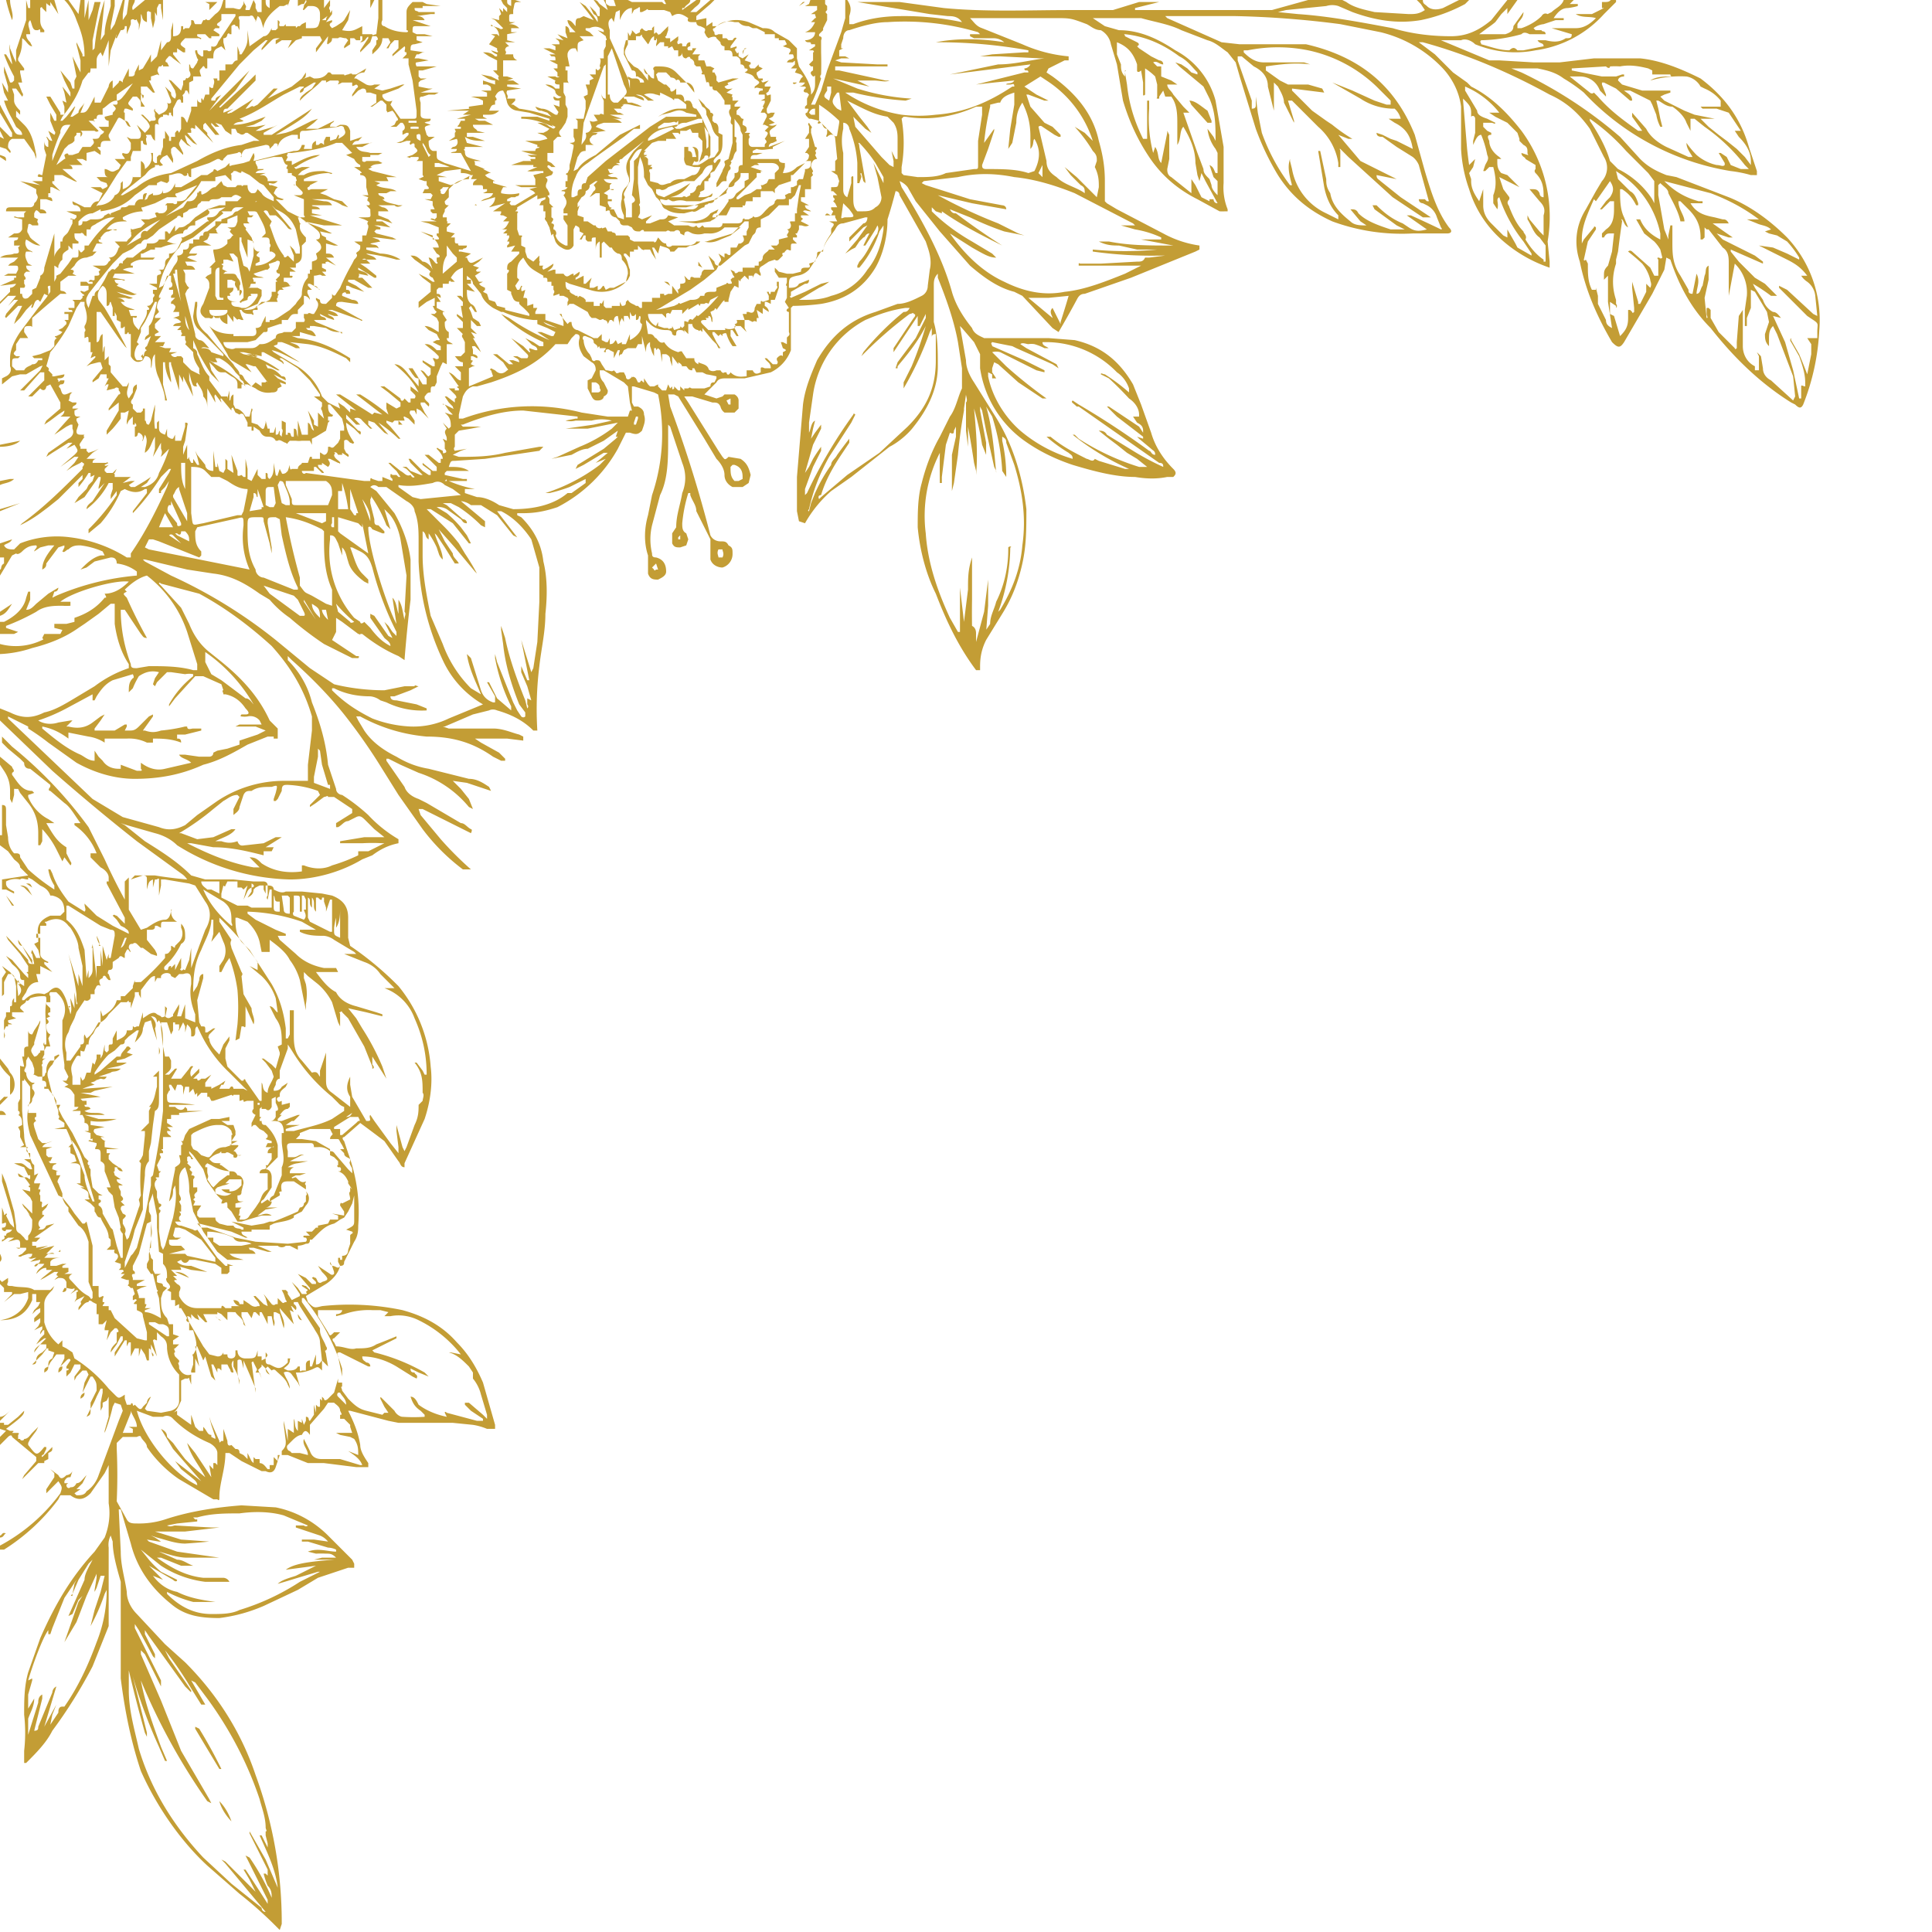 <svg xmlns="http://www.w3.org/2000/svg" width="128" height="128" version="1.0" viewBox="0 0 96 96"><defs><clipPath id="a"><path d="M0 0h90.6v96H0Zm0 0"/></clipPath></defs><g clip-path="url(#a)"><path fill="#c39d35" d="M1 12.2H.7L.7 12c0-.1.2 0 .2-.2H.4l.3-.2c.2 0 .3 0 .4-.2V10.9l-.4-.1c0-.1.1 0 .2 0H1.2v-.2c0-.1 0 0 0 0l.1-.1h-1c0-.2.1-.2.3-.2h.9s.2 0 .2-.2l.1-.1c.1-.2.1-.2 0-.4v-.2A19.1 19.1 0 0 0 1 9l1 .2a10.4 10.4 0 0 1-.4-.2h.5v-.2c-.1 0-.3 0-.2-.1 0-.1.1 0 .2 0l.2-1-.1-.3V7s0 .3.2.3V7l-.1-.2c.1 0 .1.2.3.2l-.2-.5.3.2s.1-.1 0-.2l-.2-.5v-.4l.2.4V6h.1v-.3l-.3-.5-.2-.4h.2l.5.8v.1h.2v-.4L3.1 5l.2.1-.1-.5-.1-.3.4.5v-.2L3.2 4 3 3.5l-.1-.2.1.2.5.6.1.3h.1V4l.1-.2-.2-1 .4.8V3l-.2-.8V2v.1l.3.6v.1h.1C4.2 2 4 1.5 3.8 1c-.1-.3-.3-.7-.6-1h.2l.5.7L4 0h.2v1.2-.3l.2-.9V1l.2-.5.1-.4H5l-.1.4L4.6 2v.5l.1-.1A10.4 10.4 0 0 1 5.2 0l-.1 1L5 2l.2-.3c0-.5.2-1 .3-1.4V0h.2v.3l-.2 1v.2l.2-.3.4-1.2h.1l-.1.7V1l.2-.3.1-.7h.3c0 .2-.2.3-.1.5l.6-.5h.9V1L8 .4V.2h-.1l-.1.2v.4L7.7.6V1l-.1.4-.1-.5V.6c-.1 0-.1-.1-.2 0v.5C7 1 7.1.8 7 .7V1l-.1.5v-.3L6.8 1c0-.1 0 0-.1 0 0 0-.1-.1-.2 0v.2l-.2.5v.2-.6h-.1c0 .1 0 .2-.2.2l-.2.4c-.1 0 0-.1 0-.2l-.3.8-.1.8V2l-.3.8-.1-.2c-.2.2-.2.3-.2.5v.3H4.5s0 .3-.1.2l-.3.4c-.2.7-.6 1.3-1 1.8l-.1.2h.1l.2-.2.4-.5c.1 0 0 0 0 .1l-.2.4h.1l.3-.2c0-.2.2-.3.3-.5l-.2.5c.3 0 .3 0 .7-.8v.3H5l.4-.8s0-.2.2-.3v.4l.3-.3s0-.2.2 0V4l.3-.6v-.2V3.8c.2 0 .3 0 .3-.2l.2-.4V3.5l.2-.1.3-.5.1-.2v.4l.3-.3.1-.4L8 2v.5l.3-.4s0 .1 0 0c.2 0 .2-.2.2-.3v-.3l.1-.4v.7c.4 0 .4-.3.4-.5h.1c0 .2 0 .2.1.1h.2l.1-.2V1c.2 0 .1.1.2.2H10l.1-.2h.1s0-.1.1 0h.1l.1-.1.2-.2c.3-.2.3-.4.4-.7h.1v.4H11.6c.4.1.3.1.5-.2V0c0 .2.2.3.1.4v.1h.2l.2-.5.1.2v.2l.1.2h.2V0h.2c0 .2 0 .3.2.4V0h1l-.1.3V.2l-.2.1h-.2c-.4.3-.7.6-.8 1v.1c-.1-.2-.1-.5-.3-.6l-.1.3V1c-.1-.1-.1-.3-.3-.2H12c-.1 0-.2 0-.1.2v.5l-.1-.2h-.1c0-.1-.1-.1-.2 0v.4h-.1c0-.1-.1 0-.1 0s0 .2-.2.2v.2l.1.4-.2-.2-.2.1c-.2.1-.2.3-.2.5H10.3v.5h-.1c-.1-.2-.1-.1-.2 0s-.1.1 0 .4H9.6V4s0 .1 0 0l-.2.1v.6l-.1-.2h-.1c0 .2-.2.2-.1.3v.3c0 .1 0 0 0 0H9c0-.2-.1-.2-.2-.1l-.2.4v.4l-.1-.1v-.1h-.1c0 .1 0 .2-.1.1h-.2v.1c-.2 0-.3.2-.2.4-.2-.1-.2 0-.2.1V7l-.1-.1-.1-.2h-.2s-.1 0 0 .1c-.1.1 0 .3 0 .4-.2 0-.2-.1-.2-.2H7v.5h-.4l-.1.3v.2h-.2l-.5.7-.5.8-.5.7c0 .1 0 0 .1 0 .3 0 .7-.2.8-.5.3-.1.3-.4.3-.6l.1-.1v.4c.3-.1.5-.3.5-.7v.1H7V8c.2.1.2.3.2.4.3-.2.4-.5.3-.8h.1V8l.1.1h.1v-.3l.1-.1H8v-.1l.1-.3V7s0-.2.1-.1v-.4l.2.3V7h.1v-.2h.2v-.2c.1-.1.1-.2.2 0l.1-.2v-.6c.2 0 .2.2.3.3l.2-.6v-.2H9.8v-.4s0 .2.2.2V5c0-.1 0-.2.1 0l.1-.3h.2v-.4c.1.1.2.1.2 0s.1-.2 0-.4h.2V4h.1v-.5h.3v-.3h.3c.1 0 .1-.2.3-.2V2.3l.1.3v.1h.1c.2-.3.3-.5.3-.8v-.4l.1.8.7-.5c.2 0 .3-.2.4-.4v.1h.2l.1-.1V1c.2.1 0 .2.1.3h.2l.1-.1v.1h.5c0 .1 0 .1.1 0h.1l.1-.1.2-.1v.3h.1c.5 0 .5 0 .6-.4V.7c0-.3-.2-.4-.4-.4h-.2l-.2.2c-.1 0 0-.1 0-.2s.2-.2.1-.3h.9v.4l.3-.4v.3s-.1.1 0 .2v.2L16 1h.2c0-.2.2-.3.3-.5v.2l-.3.4.3-.1v.1c-.2.1-.1.2 0 .3l.2-.1.3-.2.1-.1.3-.5-.1.5-.3.5c.5.1.6 0 1-.2V1.7h.5c0 .1.1 0 .2 0l.1-.8V0h.2v1c-.1.2 0 .3.1.3.3.2.7.3 1.1.3.1 0 .1-.1 0-.1V.6c0-.2.1-.3.3-.5h1.5H21l.2.1.7.1H21v.1h-.4c0 .2.1.1.2.2h.8v.1h-.2l-.7.1c.1 0 .3 0 .4.2h-.6l.9.3h-.7c-.2 0-.2 0-.2.3l.2.1h.4l.4.1h-.8V2a11 11 0 0 1 .3.1l-.4.1c-.2 0-.2.1-.2.3l.7.1H21l-.2.1h-.1l-.1.2h.2l.5.1-.6.1s-.1 0 0 .2c0 0 0 .1 0 0h1l-.7.2h-.2v.3l.1.1h.3l-.3.1-.1.1v.2l.5.1h.2l-.6.2h.9l-.2.1h-.3l-.3.1c-.1 0-.2 0-.1.3v.6c0 .2.2.2.4.2h.1c0 .2-.2.1-.3.2l.3.1c-.4.1-.3.1-.2.5l.1.1h.3l-.3.2c0 .2 0 .4.2.5h.2v.1c0 .3 0 .3.2.4l.2.1 1.3.4-.5-.9h-.5c.1-.1.3 0 .3-.2h-.3l.1-.1c.2 0 .3-.2.2-.4l-.4.1.3-.2v-.2c.1-.1 0-.1 0-.2h.3v-.1c-.2 0-.2 0-.1-.1l.1-.2h.2v-.1h-.4l.7-.2H23l.3-.2h-1.1l1.2-.1h-.1v-.1l.7-.1V5l-.2-.1-.4-.1h.8v-.2l-.3-.1h.5c0-.2 0-.2-.2-.3h-.2V4l.6.2V4c-.3 0-.5-.2-.7-.3l.5.1.4.2s-.1-.2 0-.2l-.3-.3a50 50 0 0 0 .2 0V3l-.4-.2-.3-.2c.2 0 .4 0 .6.2h.1v-.1a.6.6 0 0 1-.3-.2l.3.1s.1 0 0-.1v-.1l-.4-.2a65.6 65.6 0 0 0 .3-.4l-.2-.1h.3l.1.1c0-.2-.1-.4-.3-.5h-.1c0-.1 0-.1.1 0l.3.1s.1.1.2 0l-.1-.1-.3-.3-.2-.1.4.1V.8l.1-.1-.1-.3.2.2V.4l.2.2V.4L25 .2l-.1-.2h.3c0 .2 0 .2.2.3V0H25.6l.3.1s0 .1 0 0c-.4 0-.3 0-.4.4v.2c-.2 0-.2 0-.2.2s0 .2.2.2h.1l-.3.1c.1 0 .3 0 .5.2h-.4v.2h.3l-.5.1V2l.4.1h-.5l.2.2s-.2 0-.2.2c0 0 .1.1 0 .2h.4c0 .1 0 .2.2.3H25v.8h.2l.3.1-.3.1h.3l.3.2h-.6v.1c0 .1 0 0 0 0l.7.1a14 14 0 0 0-.7.1c-.1.2.1.2 0 .4h.5-.1V5l-.2.2h.1l.3.2a7.4 7.4 0 0 1 1.6.4l-.2-.2-.3-.1c-.1 0-.2 0-.3-.2l.3.1c.3 0 .5.2.7.3h.1c0-.1.1-.1 0-.2l-.2-.3.3.1V5c-.2 0-.3 0-.3-.2.1 0 .2.2.4 0 0 0-.2 0-.3-.2 0-.2-.2-.2-.5-.4.3 0 .4.1.5.2h.2v-.2c-.1 0-.3 0-.2-.2l-.4-.2h.4s.1.1.2 0h-.1v-.2l-.2-.2h.2v-.2l-.4-.2h.3c0-.2 0-.2-.2-.2l-.1-.1h.3l-.6-.3h.3l.3.1v-.2l-.2-.1h.4c0-.2-.1-.2-.2-.3l.4.1-.3-.3.5.2-.1-.3v-.3c.1 0 .2.1.2.3h.3c-.2-.2-.4-.4-.4-.6.2 0 .3.2.4.3.1 0 0 0 0 0 0-.3 0-.4.2-.4l.2-.1.5.2-.3-.4-.4-.5.3.2.4.5.2.3c0-.2 0-.3-.2-.4l-.2-.4.3.3.1.2h.1V.4l-.3-.4c.2 0 .2.1.3.2l.4.3-.1-.3L30 0h.1c0 .2 0 .2.2.3h.3l-.1-.3h.7l.2.1h1.5l.1.1h.1L33 0h1.3c0 .2-.2.2-.3.4h-.1v.1l.7-.5h.2c0 .2-.2.3-.3.4l-.2.2h.3l.7-.6h.2l-.2.2-.7.6V1l.5-.1v.4l.3-.2v.2h.2c.5-.3 1-.4 1.6-.2l.7.3c.2 0 .4 0 .6.2l.7.4.4.4v.5l.1.4.2.3c.2.3.4.7.4 1v.1c.2-.2.2-.4.2-.6v-.3c0-.1 0 0-.1 0-.1-.1-.2-.2 0-.3v-.2h-.1l-.1-.1.2-.2V2.6s.1 0 0-.1h-.2l.3-.2v-.1h-.2c0-.2-.2 0-.3-.2.2 0 .5-.1.5-.4H40c.3-.1.4-.3.5-.5h-.2l.2-.2c.1 0 0-.1 0-.2h-.3.1l.3-.2V.3H40l.2-.1.1-.3h.7v.3l.1.1v.2c-.1.1-.1.1 0 .2V1l-.2.4v.1l-.2.2v.1s.2 0 .1.2v.6a18.3 18.3 0 0 1 0 1.1s-.1.1 0 .2l-.1.3a8.6 8.6 0 0 1-.4 1h.2l.3-.7.3-1 .7-1.9.2-.7V0h.1c.2.3.2.5.1.8v.4h.2c.8-.3 1.6-.4 2.4-.4a13.7 13.7 0 0 1 3 .3c-.2-.3-.5-.3-.7-.3l-.9-.1-3.6-.6h-.1 2.2l2.2.3c2.1.2 4.2.1 6.3.1h2.1l1.3-.4h1.1-.1l-1.2.3v.1h6.8L65 0h1.9-.2l.2.1c.4.3 1 .4 1.4.5l1.7.1c.3 0 .5 0 .8-.2V.5l-.2-.3-.2-.2h.3c0 .2.1.2.2.3.2.2.5.2.8.1l.8-.4h.5l-.2.2a8 8 0 0 1-2.2.8c-1.2.2-2.3 0-3.4-.4l-.7-.3a1 1 0 0 0-.6 0l-2 .2-.4.1 1 .1c1.5.1 3.1.4 4.7.7 1 .3 2 .4 2.9.4.8 0 1.4-.3 2-.8l.8-1h.5l-.5.7V.4l-.3.3-.3.4a5 5 0 0 1-.4.3l-.4.3h1.3c.3-.1.4-.2.4-.4l.5-.7c.1 0 0 0 0 0 0 .3-.2.4-.3.6v.2h.2c.3-.1.7-.3 1-.6 0 0 .1-.2.3-.1l.2-.1c.2-.2.5-.3.6-.6h.5l-.2.2h.4v.1a3 3 0 0 1-.5.1c-.3 0-.5.2-.7.5h.5V1h-.4l-.6.2a1 1 0 0 0-.5.2l.1.1h.3c0 .1.2 0 .2.2H76c-.2-.1-.3-.1-.4 0a8 8 0 0 1-2 .3c-.1.1 0 .1 0 .2.4.1.9.3 1.4.3.2-.2.3-.1.4 0h.3l1-.2c0-.2-.2-.1-.3-.3h.4c.4.1.7.1 1-.1.2 0 .3 0 .3-.2l-1-.3h1.2c.4 0 .7-.2 1-.5-.3-.1-.7 0-1-.2h.8l.6-.3h-.1V.1h.1c.2 0 .3 0 .4-.2h.2v.2l-.6.6a5.6 5.6 0 0 1-3.4 1.8c-1 .2-2 .1-3-.3-.2-.2-.5-.3-.7-.2h-1.2.2l2.4 1h.5l1.7.1h1.3l1.7-.2h2.3c1 .1 2 .5 3 1 1.2.9 2 2 2.4 3.4l.4 1.2v.2H87a6 6 0 0 0-1-.2 12.8 12.8 0 0 1-7.3-3.9 8 8 0 0 0-1-.7c-.4-.3-.8-.4-1.3-.5h-1.3l.5.2a22 22 0 0 1 4.9 3.2l1 1.1c.4.4.8.6 1.3.8l.5.1 2.6 1c1 .4 2 1.1 2.9 2a6 6 0 0 1 1.6 4.6 11.5 11.5 0 0 1-.8 3.7c-.1.2-.2.2-.4 0L89 20c-1.6-1-2.9-2.3-4-3.7-1-1-1.6-2.2-2-3.4l-.2-.1-.1.6-.6 1.2-1.4 2.4c-.2.3-.3.3-.6 0-.7-1.2-1.3-2.5-1.6-4-.3-.9-.2-1.8.3-2.6l.5-.9.3-.5a1 1 0 0 0 .1-1.2L79 6.4c-.5-.7-1.1-1.3-2-1.7-2-1.1-4.1-2-6.3-2.6h-.2l.8.6.9.9.7.5.2.2c1 .5 1.8 1.3 2.5 2.2a7.2 7.2 0 0 1 1.3 5.5l.1 1V13.3a6.9 6.9 0 0 1-2.4-1.4A5.5 5.5 0 0 1 73 9.4a7 7 0 0 1-.4-2V5.3c-.1-.8-.5-1.5-1-2a6.3 6.3 0 0 0-3-1.7l-2-.4a47.6 47.6 0 0 0-5.2-.4h-3.5l.1.1 2.7 1.2.9.1h3.3c2.6.6 4.4 2 5.4 4.5l.5 1.8c.3 1 .6 2 1.2 2.8.2.2.1.3-.1.3h-1.7a10 10 0 0 1-4-.6c-1.1-.5-2-1.2-2.7-2.3a13 13 0 0 1-1.1-2.3l-.8-2.6-.2-.7-.4-.5c-.3-.2-.6-.5-1-.6l-1.3-.5c-.6-.3-1.3-.4-2-.6h-2.5.1l.6.4.7.2c1 0 1.9.4 2.8 1a4 4 0 0 1 2 2.5l.4 2.3v1.8a2.9 2.9 0 0 0 .2 1.3v.1h-.1a3 3 0 0 1-.3 0l-1.1-.6c-1-.5-1.8-1.2-2.4-2.1-.6-.9-1-1.8-1.3-2.8l-.3-1.8-.3-1a1 1 0 0 0-.5-.7c-.3 0-.5-.2-.7-.3-.8-.3-.8-.3-1.6-.3H48.2c.2.2.3.4.6.5l2 .8a7.2 7.2 0 0 0 2.3.6V3h-.2l-.8.4-.1.2.3.2c1.1.8 2 1.8 2.3 3.2.2.7.3 1.3.3 2v1l.1.1.5.3 2.3 1.2a5.3 5.3 0 0 0 1.8.6v.2l-.2.1-3.2 1.3-2.3.8c-.2 0-.3.1-.4.3a46.6 46.6 0 0 1-.9 1.6l-.3-.2-1.5-1.6-.4-.2c-.8-.2-1.5-.7-2.2-1.3l-1.5-1.7-1.2-1.5-.4-.7a1 1 0 0 0-.4-.3l.1.3c1 1.6 2 3.4 2.5 5.2.2.7.6 1.3 1 1.8.1.3.4.4.6.5H52.1l1.3.1c1.3.3 2.2 1 2.9 2.2l.4 1 .5 1.4c.2.7.6 1.3 1.1 1.8.2.2.1.3 0 .4H58c-.5.1-1 .1-1.6 0-1 0-2.1-.3-3.1-.6-.9-.3-1.7-.7-2.4-1.2a5.4 5.4 0 0 1-2.2-3.6v-.7l-.3-.6-.6-.7-.1-.1.3 1.7c0 .4.2.8.4 1.1l1 1.6c.9 1.4 1.4 3 1.6 4.7 0 1 0 1.8-.2 2.7-.2.9-.5 1.7-1 2.5l-.8 1.3c-.2.4-.3.8-.3 1.3v.2h-.2c-.9-1.2-1.5-2.5-2-3.8-.5-1-.8-2.2-.9-3.3 0-.7 0-1.5.2-2.2.2-.8.5-1.6.9-2.3l.5-1c.3-.4.4-1 .6-1.4v-1l-.2-1.3c-.2-1.1-.6-2.2-1-3.2v-.2c-.2.2-.2.4-.2.6V16c.2.7.2 1.4.2 2.2 0 1-.4 2-1.2 3-.3.4-.8.8-1.2 1l-1.9 1.5-1 .7a6.1 6.1 0 0 0-1.3 1.6l-.3-.1-.1-.5v-1.7l.3-3.6c.1-.8.4-1.5.7-2.2.7-1.2 1.6-2 2.9-2.4l1.1-.4c.4 0 .8-.2 1.2-.4.2-.1.3-.3.3-.5l.1-.8c.1-.4 0-.8-.1-1.1L46 12l-1.3-2.3s0-.2-.2-.2a22.6 22.6 0 0 1-.4 1.4c0 .8-.2 1.7-.6 2.4-.6 1-1.5 1.6-2.7 1.8a11.8 11.8 0 0 1-1.4.1l-.1.1v2.1a2 2 0 0 1-1 1.1l-1.3.3h-.9c-.2 0-.4 0-.5.2l-.6.6.6.2.3-.1.1-.1h.5s.2.1.2.3v.4l-.2.2H36a.5.5 0 0 1-.2-.3c-.1-.2-.2-.2-.4-.2l-1-.3H34l.2.3 1.5 2.4.2.3c.1.1.1.2.3 0l.6.1c.3.2.4.4.5.8l-.1.4-.3.2h-.5c-.2-.1-.4-.3-.4-.6s-.2-.6-.4-.8l-.6-1-1.3-2.1-.2-.1h-.3l.1.6a63.4 63.4 0 0 1 2 6.4c.1.2.3.3.5.3s.3 0 .4.2c.2.1.2.2.2.4a.7.7 0 0 1-.5.7c-.2 0-.5-.1-.6-.4v-1l-.7-1.4c0-.3-.2-.5-.3-.8v-.1h-.1a7.3 7.3 0 0 0-.3 1.5c0 .2 0 .4.2.5l.1.3-.1.3-.3.1c-.2 0-.3 0-.4-.2v-.5l.2-.3c0-.6.2-1.1.3-1.7.2-.5.2-1 0-1.5l-.6-1.8-.1-.1v.7c0 1 0 2-.4 2.8l-.4 1.5a3 3 0 0 0 0 1.4c0 .1 0 .2.2.2.4.1.5.4.5.7 0 .2-.2.3-.4.4-.2 0-.4 0-.5-.3v-.9c-.2-.6-.2-1.3 0-2l.2-1a9.5 9.5 0 0 0 .3-5l-.2-.1-1-.3h-.1v.8l.1.2h.2c.2.1.3.2.3.4.1.3 0 .5-.1.8-.2.2-.3.2-.6.1h-.2l-.4.8a7.2 7.2 0 0 1-3 2.9c-.6.2-1.1.3-1.7.3h-.3v.1l.2.1c.6.6 1 1.3 1.1 2.2.2.8.2 1.7.1 2.6 0 .9-.2 1.7-.3 2.6a17.4 17.4 0 0 0-.1 3.2h-.2c-.5-.5-1.1-.8-1.8-1 0 0-.2-.1-.4 0l-.8.2-1.4.6H22l.3.1h2.2c.5 0 .9.2 1.3.3l.2.1v.2H26l-.8-.1h-1.6l.3.2.9.5.3.3v.1h-.2l-.4-.2c-1-.7-2-1-3.3-1-1.1-.1-2.2-.4-3.3-1h-.2l.1.2.3.5c.4.6 1 1 1.6 1.3.5.3 1 .5 1.6.6l2 .5c.4 0 .7.2 1 .4l.1.2-.6-.2-.6-.2-.7-.1.4.4.4.5.2.5-.2-.1a5.4 5.4 0 0 0-2.5-1.7l-.9-.4-.6-.3h-.1c0-.1 0 0 0 0v.1l.9 1.3c.1.3.4.5.7.6l.4.2 1.7 1c.2 0 .3.2.5.3 0 0 .1 0 0 .2l-.2-.1-2.2-1.1h-.2l.1.3 1 1.2a16.7 16.7 0 0 0 1.5 1.5h-.4a10 10 0 0 1-2-2l-1.2-1.7-1-1.6a28 28 0 0 0-1.7-2.4c-.8-1-1.7-1.9-2.6-2.7l-.2-.2v.2c.6.6 1 1.3 1.2 2.1.4 1 .7 2 .8 3.1l.4 1.2c0 .2.2.3.3.3a9.6 9.6 0 0 1 1.3 1 6.6 6.6 0 0 0 1.5 1.2v.2c-.5.1-.9.3-1.3.6l-.5.2c-1 .6-2.3 1-3.6 1A11 11 0 0 1 8.8 42c-.3-.3-.7-.5-1.1-.6L6.3 41l-.3-.1.2.1 1 .8c.8.5 1.6 1 2.3 1.7l.7.2h1.4l1 .1h.5s.2 0 .2.2c.1 0 .3 0 .3.2.2.1.4.2.6.1h.8l1 .1.5.1c.5.2.8.5.8 1.1v1l.1.4a16 16 0 0 1 2.4 2 7.1 7.1 0 0 1 1.6 4c.1.8 0 1.7-.3 2.6l-1 2.2v.2c-.2 0-.2-.2-.3-.3l-.7-1a91.1 91.1 0 0 0-1.2-.9l-.8.7c-.1 0-.1.1 0 .2l.2.6c.4 1.1.6 2.3.5 3.6 0 .2 0 .5-.2.8l-.5 1c0 .1 0 .2-.2.2-.1.4-.4.7-.7.9l-1 .6.1.3c.3.3.3.3.7.2a12.8 12.8 0 0 1 4 .2c1.1.3 2 .8 2.7 1.6.6.6 1 1.3 1.3 2l.6 2.1v.2h-.4a3 3 0 0 0-.7-.2l-1-.1h-2.7l-.5-.1-1.9-.5h-.1c.3.6.5 1.1.6 1.7 0 .3.2.6.4.9v.2H17.7l-1.6-.2h-.8l-1-.4h-.4l-.2.6c-.1.3-.3.3-.5.2H13l-1-.5-.6-.4h-.2c0 .8-.3 1.5-.3 2.2 0 .1 0 .2-.1.1h-.2l-1.7-1c-.6-.4-1.2-1-1.6-1.6 0-.2-.2-.3-.3-.5 0 0 0-.1-.2 0h-.7l-.3.3v.3a28.3 28.3 0 0 1 0 2.6l.5.9c.1.2.3.2.5.2a4.2 4.2 0 0 0 1.4-.2c1.2-.4 2.5-.6 3.8-.7l1.7.1c1 .2 1.9.7 2.6 1.4l1.2 1.2.1.2v.2h-.3l-1.5.5-1 .6-1.7.8c-.7.3-1.4.5-2.2.6-.9 0-1.7-.1-2.4-.7-1-.8-1.7-1.8-2-3L6 75h-.1l.1 2.1c0 .7.2 1.3.3 2 0 .4.2.8.5 1.1l1.4 1.5 1 .9c1.6 1.6 2.8 3.5 3.5 5.6a21.3 21.3 0 0 1 1.3 7.4l-.1.3-.2-.2a20 20 0 0 0-1.8-1.6l-1.6-1.4C9 91.5 7.8 89.8 7 88c-.5-1.5-.8-3-1-4.6v-4.8c-.2-.7-.4-1.4-.4-2l-.1-.3a1 1 0 0 0-.1.6v3.9l-.8 2a23.7 23.7 0 0 1-2 3.2c-.3.6-.8 1.1-1.3 1.6h-.1V87a8 8 0 0 0 0-1.8c0-.7 0-1.4.2-2.1l.6-1.7c.7-1.6 1.5-3 2.7-4.3l.5-.7c.2-.5.3-1.1.2-1.7V72.8l-.2.4-.7 1c-.3.3-.6.4-1 .1H3l-.1.2A10 10 0 0 1 .2 77H0v-.2a9 9 0 0 0 3-2.6c.1-.3.1-.3-.1-.6l-.6.6V74l.4-.6v-.2l-.5-.5h-.3l-.7.7-.1.1.1-.2.6-.7v-.2l-1.2-1c0-.1-.1-.1-.2 0l-.4.4v-.4l.3-.3L0 71v-.3h.2v.1h.2l.5-.4.3-.3c0 .2-.1.3-.9.9l.2.1h.1c.1 0 .1 0 0 .1h.2c.1 0 .2 0 .1.1v.2H1c0 .1.2.1.2 0 .2 0 .3-.2.4-.3l.1-.1.2-.2-.1.2-.3.4-.1.2v.1c.4.5.4.6.8.1h.1v.1l-.1.2c0 .1-.2.1-.1.2l.5-.5c0 .2 0 .2-.2.3v.3l-.2.1v.1l.3.3.4.3c.1.2.2.2.4 0 0 0 .2 0 .3-.2l-.1.3c-.1 0-.2 0-.3.2v.1h.1c.2 0 0 0 0 .1s.1.2.2.1c.1 0 .2 0 .3-.2.2 0 .3-.2.5-.4l-.2.4-.3.3H4l-.3.2.1.1c.2 0 .4 0 .5-.2.3-.2.5-.5.6-.8l1-2.7.2-.5-.1-.3-.3-.1-.1.2a8.9 8.9 0 0 1-.4 1.3v-.1l.2-.7v-1l-.1.2-.2.1v.2l-.1.2v-.4l.1-.5V69H5l-.2.4a4.5 4.5 0 0 1-.3.6v-.3l.3-.6c0-.4 0-.4-.2-.7h-.1l-.3.6-.1.2.1-.5.2-.4-.1-.2h-.2l-.3.3-.1.2v-.2l.3-.4v-.2h-.3l-.2.4-.2.2v-.3c.1 0 .2-.1 0-.1v-.1l.2-.3c0-.1-.1-.1-.2 0l-.3.3.2-.4v-.2h-.4l-.3.4-.1.2c0 .1 0 .2-.2.3 0-.2 0-.2.2-.3 0-.2 0-.3.2-.4l.1-.3-.3-.1V67h-.1v-.2h-.3l-.3.4c0-.2.2-.3.3-.4l.3-.3h-.1l-.4.3.2-.3.2-.2v-.2h-.1v-.2l-.4.2.2-.2.1-.2v-.2H2l-.3.2v-.2l.3-.3V65l-.2.1-.2.2.1-.2.2-.2.1-.2h-.2v-.4h-.2v.3c-.3.7-.8 1-1.6 1 .7-.1 1.2-.5 1.4-1.1V64.2l-.4.1H.7l-.5.4.1-.1.3-.3v-.1H.2a1815 1815 0 0 0 0-.2l-.2-.2v-.2l.1.1.3-.2v.2c-.1.2 0 .2.2.2.4.1.8 0 1.1.2h.8l.2-.2-.1.2c-.2.2-.4.4-.4.7v.9a2.1 2.1 0 0 0 .7 1.1l.2-.2v.3l.2.1.3.2.1.3A7 7 0 0 1 5.4 69l.3.3c.2.2.2.2.5 0v.2l.1.3h.2c0-.1.1-.1.1 0 0 0 0 .1.1 0l.1.1c.1.1.2.2.3 0l.2-.2s0-.2.2-.3l-.3.6.1.1.7.1.5-.1c.3-.1.4-.3.4-.5v-1.3a2 2 0 0 1-.6-1.3c0-.2 0-.4-.3-.6l-.2-.2v.4c-.1 0-.1-.1-.2 0l.2.8-.3-.6v.3c0 .1.2.2.1.3-.1-.1 0-.3-.2-.4v.6h-.1l-.1-.3L7 67l-.1.4V67h-.2l-.1.2-.1.2V66.7h-.1l-.1.2v-.3h-.1l-.5.8v-.2l.4-.6v-.2H6l-.2.4-.3.4c0-.2.1-.3.3-.5v-.5c.2 0 0-.2 0-.2h-.1l-.2.2-.2.4.1-.5h-.2V66l.1-.4-.2.2h-.2V65.3h-.1v-.2c.1-.1 0 0 0 0V64.8l-.2-.1c-.1-.1-.2-.1-.2 0-.2 0-.3.2-.5.4V65c0-.1.2-.2.1-.3l.2-.3-.4.2-.1.1.1-.2v-.3c.1 0 .1-.1 0-.1l-.3.2.2-.2V64c-.1.1-.3 0-.4 0 0 .1 0 .2-.2.2l.1-.2h.1v-.3c-.1-.2-.2-.2-.4-.2l-.2.1.2-.2s-.2 0 0-.2h-.2l-.5.3-.2.1.1-.1.5-.4c0-.1 0 0 0 0h-.3V63c0-.1 0 0 0 0-.2 0-.3.1-.5.3.1-.3.3-.3.4-.5h-.3s-.1.2-.2.1l.1-.1s.2 0 .2-.2l-.5.1.3-.2c-.2 0-.2.1-.4 0 0 0 .2 0 .2-.2h-.2c0-.1 0 0 0 0l-.3.1s-.1.1-.2 0l.2-.1.2-.2V62H1s0 .1-.2 0h.2v-.2c0-.2-.1-.2-.2-.2l-.4.1.3-.2H.4l-.3.2v-.1s.2 0 .1-.2h.1c0-.2.2-.1.3-.3H.3c0 .1-.1.1-.2 0V61c.1 0 .2 0 .2-.2 0-.1-.1 0-.2 0V60l.1.3c0 .1 0 .1.1 0 0 0 .1 0 0 .1l.2.4.2.2c0-.4-.3-1.3-.6-2.3v-.4l.2.5.4 1.4.1.7c0 .2 0 .3.2.4l.2.2s.1.2.2.1v-.2c-.1 0 0 0 0 0 .2-.2.2-.4.2-.7v-.1l-.2-.3.1.1-.2-.3a.6.6 0 0 1-.2-.3l.5.5v-.6l-.1-.2-.4-.4.4.1V59c-.1 0-.1-.1 0-.1a3 3 0 0 0-.3-.4h.1c.1 0 .2.2.2 0v-.1h-.1l-.2-.4a3 3 0 0 1-.5-.2H1c.2 0 .3.2.5.3h.1l-.1-.3-.3-.2h.3v-.3c-.1 0-.3-.1-.1-.3L1 57l.2-.1-.2-.4v-.3L.9 56l.2-.1c0-.2 0-.4-.2-.5.1 0 .1-.2 0-.2v-.4l.1-.2v-1L1 53c0-.1 0 0 .2 0l-.1-.5-.2-.2.2.2h.1v-.3c0-.1 0-.2.2-.2v-.8s0 .2.2.2l.1-.2.2-.3.1-.2v.1l-.3 1v.1c-.2.3-.2.3 0 .6.2 0 .2-.2.3-.2v-.1s0-.1 0 0h.2V52s-.1-.1 0-.2v.1h.1v-.5c0-.6-.1-1.1 0-1.6v-.1c0-.2 0-.2-.2-.2a2 2 0 0 0-.6.1s-.1.2-.2.1c0 .2-.3.2-.3.4l.2.2H.6v.2l.2.1-.4.1c0 .2.1.1.2.2H.4v.1H.3l-.1.2c0 .2.1.2 0 .4H.2V50.7l.1-.2v-.2h.2V50c.2 0 0-.2.2-.4v.2h.1V49l-.1-.5-.1-.1H.4l-.2.4v.6l-.1.1v-.9l.2-.3-.2-.3V48l.4.3.4.5.3.2v-.3c-.1 0-.2 0-.2-.2 0-.3-.3-.5-.4-.6l-.3-.4.3.2.6.7.2.2v-.2c-.1-.1-.1-.1 0-.1V48l-.4-.6-.6-.7-.1-.2.2.2.9 1c0 .1 0 .2.2.2l-.5-.9c-.1 0-.2-.1-.2-.3l.2.3.5.7v.2h.1l-.1-.5s-.1 0 0-.2l.2.4H2l-.1-.4-.2-.3c0-.1 0 0 0 0l.2-.1v-.3c-.1-.5.1-.8.6-1H3l.2-.2c0-.5-.2-.7-.6-.8h-.1c-.1-.3-.3-.4-.5-.5l-.4-.3-.2-.1v.1c-.2 0-.3-.1-.4 0a1 1 0 0 0-.7.1v.1c0 .2.2.3.4.4v.1l-.4-.2H.1v-.5l1.3-.2-.4-.4c0-.2-.2-.3-.3-.4l-.3-.4L0 42v-.5h.1V40c.2 0 .2.1.2.3v.7l.1.6c0 .3.1.6.3.8h.1c.2 0 .2.1.2.2l.4.6a10 10 0 0 0 1.3 1V44a2 2 0 0 1-.3-.8h.1l.1.2c.2.6.5 1 .8 1.4l.8.5c.1-.1 0-.2 0-.4l.6.6.8.5.8.4c0-.2-.1-.2-.2-.3L6 46l-.2-.3-.2-.2c.1-.1.1 0 .2 0l.4.4v-.3l-.9-1.7v-.1h.1v-.2c0-.2-.2-.4-.4-.5l-.5-.5v-.2h.3A3 3 0 0 0 3.7 41v-.1H4c-.3-.4-.5-.8-.8-1l-.7-.6c-.1 0-.1-.1 0-.2V39l-1-.8c-.2 0-.3-.1-.3-.3l-.2-.2-.6-.5-.3-.3v-.3l.5.5a21.1 21.1 0 0 1 3.8 4l.8 1.6a29.3 29.3 0 0 0 1 2V43.8l.2-.2v1.6l.6 1 .3-.1c.3-.2.6-.4.9-.4.2 0 .3-.3.3-.5.1 0 0 0 0 .1 0 .2.1.4.3.5h-.6c-.2 0-.2 0-.2.3l-.2-.1h-.1c0 .1 0 .2-.2.2h-.2v.5l.4.5.1.2v.1l-.3-.1-.4-.3H7l-.2-.2s-.1-.1-.2 0c-.1 0-.2 0-.2.2l.1.2c-.1 0-.1-.2-.2-.1l-.1.2v.2c-.1 0-.2-.2-.3 0l-.3.2v.2c0 .1 0 .2-.2.2 0 0-.1.2 0 .2l.1.3h-.1l-.1-.1c-.1-.2-.2-.1-.2 0-.2.1-.2.1-.1.4 0 0-.1-.1-.2 0l-.1.2v.2h-.2v.2s-.1.2-.3.1l-.4.6-.1.3-.2.4-.1.3c-.2.3-.2.7-.1 1v.4h.2L4 52v-.1c.3 0 .1-.3.2-.5l.1.2c.3-.2.4-.5.6-.8H5l-.1.2c-.2.1-.2.3-.3.4-.2.2-.2.4-.2.6v-.1h-.1l-.1.3c0 .1-.2 0-.2 0v.3s-.1-.1-.2 0c-.3.5-.3.5-.2 1v.4H4v-.4H4l.1.2.1-.1.1-.3h.2l.1-.5.1.1.1-.3v-.2H5v.2l.1-.2.1-.5v.3l.1.1.1-.1V52c0-.2.2 0 .2-.2v-.2l.1-.2.1-.2v.5c.2-.1.5-.2.5-.5.3 0 .3 0 .3-.2V51c.1 0 0 .1.2 0 0-.1 0 0 0 0h.1l.2-.7v.3l.3-.2c.2-.1.3-.1.4 0l.2.1c0 .1.2 0 .2 0 .2.2.3 0 .4 0v-.1l.3-.5v.2l-.1.4h.2l.1-.3.1-.3v.7c-.1 0 0 0 0 0l.5.2v-.4c-.2-.5-.3-1-.2-1.5v-.2c0-.3-.1-.4-.4-.3h-.2l-.2.2-.2-.1c0-.2-.4-.2-.5 0v.1h-.2l-.1.2V48.5c-.2 0-.3.2-.4.3l-.3.4v.4l-.1-.2v-.1h-.2v.2l-.2.6v-.3h-.1c0-.1 0-.1-.1 0H6l-.6.6a1 1 0 0 1-.4.4v-.6l.1.3c.3-.2.6-.4.7-.8H6v-.4.2h.2l.4-.4V49l.1-.3v.1H7a11.7 11.7 0 0 0 1.2-1.2v-.2c.2 0 .2-.1.3-.2V47c.1 0 .2.2.2 0l.2-.2c.2-.2.2-.5.1-.7v-.2c.2.2.2.4.2.7 0 0 0 .2-.2.3a3.6 3.6 0 0 1-.8 1.1s-.1.1 0 .2h.1c.1 0 0-.2.2-.2v.1c0 .1 0 0 0 0l.2-.2v.3l.3-.6v.5s-.1.1 0 .1c0 .1 0 0 .1 0 0-.1 0 0 .1 0l.2-.5.1-.6v1.2-.2l.4-1.1.3-.8s0 .2 0 0c.3-.5.3-1 0-1.4l-.5-.8-.3-.1-1.2-.2H8v.3l-.1.5v-.8s0-.1-.1 0h-.1l-.1.4v-.4c-.2.1-.2.1-.3.5v-.5c0-.1 0-.2-.2-.2l-.6.2.2-.2h1a20.1 20.1 0 0 0 1.6.2 1 1 0 0 0-.3-.3l-2.2-1.6a100.5 100.5 0 0 1-4.2-3.5L0 35.8v-.6l.5.2c.6.3 1.1.3 1.7 0 .5-.1 1-.4 1.5-.7l1-.6a5.9 5.9 0 0 1 1.7-.9V33c-.4-.6-.6-1.3-.7-2V30h-.2l-.6.5-.7.5-.3.2c-.7.5-1.5.8-2.3 1a5.8 5.8 0 0 1-1.6.3V32a3 3 0 0 0 2.1-.2s.1 0 0-.1l.1-.2H3l.1-.2-.4-.1V31h.6l.4-.1v-.2c.6-.2 1.1-.5 1.5-1 .1 0 .1 0 0-.2.5 0 .9-.3 1.2-.6-.7-.1-2.8.5-3.4 1h.5v.2a3 3 0 0 1-.4 0c-.4 0-.9 0-1.3.3a11 11 0 0 1-1.5.7v.1l.3.1.3.1-.2.1H0v-.6h.2c.6-.3 1-.7 1.1-1.2l.1-.3h.1v.4l-.2.5c.2 0 .3-.1.5-.3l.6-.5.5-.3s0 .2-.2.2l-.1.3.2-.1a13 13 0 0 1 4-1v-.2a2 2 0 0 0-1-.4c0-.3-.2-.3-.3-.3l-.8.2-.4.3-.3.1c-.1 0 0 0 0 0 .3-.3.6-.6 1-.7h.2l-.1-.2a4 4 0 0 0-1.1-.3c-.2 0-.4 0-.6.2-.1 0-.2.2-.3.1l.1-.2v-.1l-.3.1-.6.8c0 .1 0 .2-.2.3 0-.3.1-.6.6-1.2h-.3l-.4.1-.3.2c0-.1.2-.2.1-.3-.3 0-.5.1-.7.3 0 0-.2.2-.3.1l-.2.1-.3.5-.3.5v-.3c.1 0 0-.2.2-.3v-.3H0V27l.6-.2c-.1.2-.3.2-.4.3.1.2.3.2.5.2L1 27a5 5 0 0 1 2.5-.3 6.9 6.9 0 0 1 2.8 1h.2v-.2c.7-1 1.3-2.2 1.8-3.3l.1-.3-.2.3-.2.2v.1h-.1v-.2l.5-.8.1-.2h-.1l-.4.4-.2.3a11.3 11.3 0 0 1-1.2 1.5v-.1l.7-.9v-.2h-.1c-.3.2-.6.2-1 0l-.2.1A6 6 0 0 1 5 26l-.6.5v-.2a10.6 10.6 0 0 0 1.4-1.7v-.2l-.3.4v-.2l.1-.3V24h-.2a3.9 3.9 0 0 1-1.1 1.3c-.1 0 0 0 0 0 0-.2.2-.3.3-.4l.6-.9-.3.3v-.1l.1-.4v-.1h-.1l-.7 1-.5.3.2-.3.2-.2.2-.2.1-.2.2-.2.1-.3-.2.1v-.2h-.1a5 5 0 0 1-.5.7V24l.2-.2v-.2l-.4.4-.4.4-.4.4-.5.4-.4.3a6.3 6.3 0 0 1-1 .6l.1-.1c1.1-.8 2-1.7 3-2.7v-.1c.1-.1.1-.2 0-.2 0 0 0-.1-.1 0l-.4.2-.3.2.4-.4.2-.3h-.2l-.7.5H3l.7-.6c.2-.2.2-.2 0-.5l-.4.2.3-.3h-.2l-.8.5-.3.2.1-.2 1-.7c.2-.1.3-.3.2-.5v-.2h-.1l-.2.1-.6.4a27.8 27.8 0 0 1 .8-.9H3s.2-.1.2-.3l-.3.2-.4.3-.3.2.1-.2.7-.6V20l-.5-.9-.2.1c0 .1-.1.3-.3.1l-.4.4h-.2l.1-.1.7-.7v-.4H2l-.8.9H1l1-1 .1-.2c0-.1 0 0-.1 0l-.7.4H1l-.4.1-.5.4v-.3l.2-.1c.2-.1.3-.3.2-.5v-.4c0-.5.3-1 .5-1.3l.9-1.2.4-.5.2-.3v-.3c-.2 0-.1.1-.1.2v.3l-.2-.1-.1.2-.1.2-.1-.1c-.2 0-.2.3-.3.4-.1 0 0-.1 0-.2l-.3.3-.3.4-.3.3.1-.3a16.4 16.4 0 0 0 .3-.6H.9l-.1.1-.5.5c-.1-.1 0-.1 0-.2l.6-.7H.7l-.3.3.4-.5H.4l-.4.4V15l.5-.5v-.2s.2 0 .3-.2l-.8.1.7-.3s-.1 0 0 0v-.1h.1v-.1H.2l.2-.1h.4l.1-.2c0-.2 0-.2-.2-.2H.4l.1-.1.2-.1.2-.2H0c.3-.2.5-.1.7-.2.2 0 .3 0 .2-.3ZM87 8c0-.5-.3-.9-.6-1.2l-.2-.3h.3l-.6-.9-.6-.2h-.7l-.1-.1h1V5a2 2 0 0 0-.8-.6l-.2-.1a1 1 0 0 0-.7-.5A5.4 5.4 0 0 0 82 4c.3-.2.7-.2 1-.2.1 0 0 0 0-.1h-.9v-.2l-.2-.1c-.4-.1-.9-.2-1.4-.1a4 4 0 0 0-.5 0c0 .1-.1.1-.2 0l-1.7.1v.1l1.5.3h.7l.3-.1h.1v.1c-.2 0-.3.1-.3.2l.2.2 1 .3H83v.1l-.3.1-.2.1.2.2 1 .5.5.2 1 .2h-.7l.4.4.5.4.4.3.5.4.4.4.3.4Zm-9-4.2 1 .8s.1.1.2 0l.2.2c.6.7 1.3 1.2 2 1.7h.2l-.5-.7v-.2l.7.8c.2.4.6.7 1 .9l1.1.5h.2c-.1-.2-.3-.4-.3-.7a4.7 4.7 0 0 0 .5.6 2.3 2.3 0 0 0 1 .5c.2 0 .3.1.4 0v-.1l-.3-.5h.1l.3.2.2.4.5.2h.4l-.2-.2a9.2 9.2 0 0 0-2-1.9l-.5-.4H84v.6l-.2-.4c-.1-.3-.4-.6-.7-.8-.3 0-.5-.2-.7-.3h-.1l.1.4.1.5.1.4h-.1a2 2 0 0 1-.2-.6l-.2-.5L82 5l-1-.5h-.3c.1.1.4.2.4.5H81l-.7-.6-.6-.3h-.1v.1l.2.5v.1l-.3-.3c-.2-.5-.6-.7-1-.7h-.5Zm11.5 16v-.6c0-.1.1 0 .2 0V19c0-.5-.2-1-.3-1.3L89 17s-.1-.1 0-.2v.1l.4.7a25.7 25.7 0 0 1 .4 1l.2-1v-.5l-.2-.3H90.3v-.3c0-.4.1-.4-.2-.6l-.3-.2-1.4-1.4v-.1l.4.2 1.3 1.2.2.1-.1-1a1 1 0 0 0-.4-.7 1 1 0 0 1-.3-.3h.3c-.3-.4-.6-.6-1-.8l-1-.5-.4-.2.7.1.7.3.6.3v-.1a5 5 0 0 0-.6-.8l-.5-.3-.4-.1-.2-.1.3-.1c-.2-.2-.5-.2-.7-.3l-.5-.2h.6c-.8-.6-1.6-1-2.4-1.3L82.7 9V9c.5.5 1 .8 1.7 1h.2v.1h-.7.1c.3.5.7.6 1.2.7l.4.1c.1 0 .2 0 .3.2H85h.1a54.9 54.9 0 0 0 1 .7h-.2l-.6-.2.3.3.6.3 1 .5.4.3v.1l-1.6-.7v.1l.4.5.8.8.5.3.6.6H88a8.6 8.6 0 0 0-.9-.6l.1.2.4.6c.1.3.3.5.5.6.2 0 .3.2.4.3l-.4-.1.6 1.3.4 1.4.3 1.4Zm-6.8-8.4.2.5v-.2l.1-.5h.1v.8c0 .6 0 1.1.4 1.7l.4.7c0 .1 0 .2.2.2l.2-1c.2.4 0 .7 0 1 .2 0 .2-.3.3-.4l.1-.5c.1-.2 0-.4.2-.5v.7l-.2.9.1 1c.1 0 0-.1 0-.2v-.3h.1l.1.1v.4l.4.7.8.8s0 .1.1 0V17l.1-1.3.2-.3v1.8c0 .4.2.8.6 1v.2h.2v-.7l-.1-.2.2.2.1.6c0 .3.2.5.4.6l1.1 1 .1-.2-.1-1-.8-2.1-.2-.4c-.2.2-.2.4-.2.7v.3c-.2-.2-.2-.4-.2-.6l.2-.6-.1-.5-.6-1-.2-.1v.9l-.2.5v.4h-.1v-.8l.1-.7a2 2 0 0 0-.6-1.6l-.3 1.6v-1.6c0-.3 0-.6-.3-.8l-.7-.9h-.1l-.1-.1v.5l-.1.1h-.1v-.1c0-.6-.2-1-.6-1.4l-.4-.4h-.1c0 .4.3.7.3 1h-.2c-.1-.5-.4-1-.6-1.4 0-.2-.2-.3-.4-.5l-.1.1v.5l.3 1.7Zm-2.5 4.3.3 1c.3-.3.4-.5.4-.9v-.4h.1l.1.1s0 .1.1 0v-.2l-.1-1V14l.3 1v.1h.1l.3-.6v-.4l.2.2c.1-.2 0-.3 0-.4a2 2 0 0 0-.4-.8 11.4 11.4 0 0 0-.7-.6c.1-.1.2 0 .2 0l.9.8.2.4h.2v-.8s-.1-.1 0-.1.1.1.2 0l-.1-.4a2 2 0 0 0-.3-.4l-.5-.4-.4-.7h.2c.2.5.6.8 1 1 0 .1 0 .1 0 0v-.3a4.7 4.7 0 0 0-1.9-2.9l-.3-.2.1.4.6.6c.2.1.3.3.4.6v.1h-.1c-.2-.4-.4-.6-.7-.8h-.1c0 .5 0 1 .2 1.4l.2.5c-.2-.1-.2-.3-.3-.4-.1 0 0 0 0 .1a49.2 49.2 0 0 0-.2 1.5l-.1.4v.2c-.2.6-.2 1.2 0 1.8v.2s.1.1 0 .2v-.1L80 15v.6Zm-1-5.8c-.3.7-.6 1.3-.6 2v.2l.1-.2.5-.6s0-.1.1 0v.1l-.4.6-.2.9s0 .1.1 0l.1.2v.1c0 .4 0 .8.2 1.2h.2v-.1l.1.4v.4l.2.4.2.4c0 .2.1.3.3.4l-.2-1.3v-1.3l-.2.2v-.2c0-.2 0-.3.2-.5l.2-.7.1-.9H80c-.1 0-.2 0-.3.2h-.1v-.2l.2-.2c.3-.2.4-.5.4-1V10H80l-.4.4h-.1l.3-.4.2-.2c.2-.3.2-.5 0-.8l-.7 1ZM79 6c.4.6.8 1.3 1 2l.4.4a4.3 4.3 0 0 1 1.7 1.5l.1.2V9l-.3-.4-1.1-1.1A10.2 10.2 0 0 0 79 5.9V6Zm-2.3 7h.1v-.8l-.3-.4c-.3-.2-.4-.6-.6-.9v-.2l.1.2.5.6.2.2v-1c.1-.3 0-.5-.2-.7l-.5-.6h.1c.2 0 .3 0 .4.2 0 0 0 .2.2.2 0-.4 0-.8-.4-1.2 0 0-.1-.1 0-.2v-.2l-.5-.3c0-.1-.2-.1-.2-.3l.3.1c.1 0 0 0 0-.1 0-.2 0-.3-.2-.4l-.2-.2v-.1l-.1-.3-.5-.5-.6-.3-.3-.2h.5a4.3 4.3 0 0 0-1.7-1.3v.2l.6 1c0 .2.2.3.5.4l.4.2c0 .1-.1 0-.2 0h-.4v.2l.2.2.2.1v.1c-.2 0-.2.1-.1.3 0 .3.2.6.5.8l.1.1h-.2V8c0 .2 0 .4.2.6l.3.1.6.6-1-.5.2.6.3.4v.1c-.2.2 0 .3 0 .4.2.5.4.9.7 1.2 0 .1.2.2.1.4.3.5.6.8.9 1Zm-4-8 .2 2.4a19.5 19.5 0 0 0 .1.8l.3-.3-.1.4-.2.3.1.3V9c0 .4.2.7.4 1l.2-.6v.8c0 .3.1.6.4.9l.6.6.2.1v-.5.1l.4.7.1.2.7.4v-.1l-.4-.6a7.3 7.3 0 0 1-1.2-2.2c-.2.1 0 .3-.1.6l-.2-.3v-.4c.2-.5.1-1 0-1.4H74l-.2.2h-.1l.1-.3c.1-.2.2-.3.1-.5a5 5 0 0 0-.3-1c-.2 0-.3.3-.4.5V7l.1-.4v-.7c0-.1-.1-.2-.2-.1v-.2c0-.3-.1-.4-.4-.7V5ZM61.5 3l.7 2v.4c.2 0 .2-.1.2-.2v-.4l.1.8.2 1a9.8 9.8 0 0 0 1.4 2.6h.1c-.2-.7-.2-1-.1-1.3V8l.1.4a3 3 0 0 0 1.7 2.2l.6.3v-.2c-.4-.4-.6-.9-.7-1.4l-.3-1.8h.1l.3 1.4c0 .2 0 .4.2.7.1.6.5 1 1 1.4.2.2.5.2.8.2l-.3-.2-.5-.6c.2 0 .3 0 .4.2.4.4 1 .6 1.6.8h.7l-.4-.2-1.1-.8-.1-.2h.2c.4.4.8.7 1.3.9l.3.2c.3.2.5.2.9.1l-1-.7h.2a53 53 0 0 1 1.5.7c.1 0 0-.1 0-.1l-.2-.5a1 1 0 0 0-.5-.6l-.2-.1s-.2 0-.2-.2h.3l.1.1h.1l-.5-1.8a1 1 0 0 0-.3-.4l-.8-.5-.7-.5c-.1 0-.3 0-.3-.2l.3.1.4.2.3.1.4.2.4.2c-.1-.6-.3-1-.9-1.3l-.3-.2h-.1.7a1 1 0 0 0-.3-.5h-.1a3 3 0 0 1-1.6-.5l-1.4-.8c0-.1 0 0 0 0l1 .4 1.1.5.6.2h.2V5l-.7-.7A7 7 0 0 0 65 2.5c-1-.2-2-.2-3 0h-.2v.1c.3.3.6.5 1 .5h2l.3.1c-.8-.1-1.5 0-2.2.1v.2l.7.5.4.2h1l.7.2.1.2-.8-.1-.8-.1v.1l1 1 .7.5.3.2a8.2 8.2 0 0 0 1 .7h-.2l-.5-.2L67.6 8l1 .5.6.3.2.1-1-.2c0 .2.1.2.2.3l1 .8 1.2.8.3.2h-.4l-1.5-1-2.2-2-.4-.4c-.1 0 0 0 0 .1V8.3h-.1v-.2a3 3 0 0 0-1-1.8L64.2 5H64V5l.3 1v.2-.1l-.5-1c0-.3-.2-.6-.3-.8l-.2-.2c-.1 0-.1 0 0 0v1.4l-.1-.4-.2-.8c0-.5-.3-.8-.7-1l-.6-.5h-.2Zm-1 6.7V9l-.2-.2-.2-.6c.2.1.2.2.3.4h.1v-1l-.1-.2a2 2 0 0 1-.4-1l.3.4.1.2c0-.8 0-1.4-.3-2.1l-.3-.6-1.2-1-.2-.2.3.1.3.2.2.2.3.1v-.1c-.3-.3-.5-.6-.9-.8-.8-.6-1.7-1-2.7-1.1-.1 0 0 0 0 .1l.6.3s.2.1 0 .2l.1.1.6.4.4.2s.2 0 .2.2c-.2 0-.3-.2-.5-.1l.2.2h.2V3.8l.5.2.3.2H58c0 .2.2.3.3.5l.5.6.3.3h-.3l.7 2 .3.8c0 .2.1.3.3.5l.1.3c0 .2.2.4.3.5Zm-5-7 .2.5c0 .2 0 .4.2.6v-.3c.1 0 0 0 0 .1l.1.6c.1 1 .4 1.9.8 2.7h.2V5h.1v.4a6.8 6.8 0 0 0 .2 2.2l.1-.3c.2.3.1.6.3.8l.3-1.5v-.1l.1.2v1.2l-.1.5c0 .1 0 .3.2.4l1 .8v-.7l.2.3.3.6.4.2v-.1h.2s0 .2.2.2l-.6-1.1-.2-.4-.1.4-.1-.3-.1-.6c0-.7-.3-1.3-.6-1.8-.2.2-.1.6-.3.9V6.2c0-.5 0-1-.3-1.4h-.3l-.1-.3-.2.3v.1c-.2 0-.1 0-.1-.1v-.6l-.1-.4a3 3 0 0 0-.5-.4v1.3s-.1.1-.1 0v-.6l-.1-.6c-.1.1-.2.1-.2 0v-.3c-.2-.6-.5-.9-1-1.1v.6Zm-6.4 16c.2 1 .8 2 1.6 2.7a7.1 7.1 0 0 0 2.6 1.4c0-.2-.1-.2-.2-.3a7.5 7.5 0 0 1-1.1-.8h.2c.6.5 1.2.8 1.8 1.1.1 0 .3.2.4 0l.2.1 1.3.4h.2a12.7 12.7 0 0 1-2.8-1.7h.1l.2.2a12.2 12.2 0 0 0 3 1.4h.4l-.5-.4-.5-.3-.5-.4-.4-.3-.5-.4c.1 0 .3 0 .4.2l1.3.8a13 13 0 0 0 1.5.8c0-.1 0-.2-.2-.2l-4-2.8h-.1c-.2-.2-.3-.2-.2-.3l.3.2a41.5 41.5 0 0 1 3.5 2.3c.1 0 .1.2.3.2 0-.2-.1-.2-.2-.3l-.6-.5-.1-.1.3.1v-.1l-1.3-1-.5-.5h.1l1.5 1 .2.3v-.1c0-.2-.1-.3-.3-.4l-.2-.3h.3v-.1c0-.3-.2-.6-.5-.8a16 16 0 0 0-1-1l-.4-.2c0-.1.1 0 .2 0a9.7 9.7 0 0 1 1.2.9v-.2c-.1-.3-.3-.6-.6-.8A4.9 4.9 0 0 0 52 17h-.2c0 .2.2.2.3.3h-.2a3 3 0 0 0-.5-.2 1 1 0 0 0-.3 0c-.1 0-.3-.1-.4 0l.3.2 1.5.8.1.2-.3-.2-1.8-.8-.2-.1c-.1 0 0 0 0 0a104 104 0 0 1-1-.2c-.1.1 0 .1 0 .2l1.6.7 1 .5v.1l-.4-.1-1.8-.9a.7.7 0 0 0-.4 0l.7.7a23 23 0 0 0 2 1.6h-.2l-1.2-.8-1-.9-.2-.1a68.7 68.7 0 0 0-.1.3v.2l.2.3h-.2v-.2l-.2-.1v.1Zm-1.2 1.7a25 25 0 0 0-.3 2.2l-.2 1.4-.1.4v-1.8l.2-.9V21 21.2l-.1.2c0 .1 0 .2-.2.1l-.2.6-.2 1.6v.3h-.1a52.7 52.7 0 0 1 0-1.5 6.9 6.9 0 0 0-.7 4c.1 1.5.6 2.9 1.2 4.2l.4.7h.1v-2.2l.2 1.7.2-1.6c0-.6 0-1 .2-1.6v2.1a38.2 38.2 0 0 0 0 1.3c.2.1.2.3.2.4v.4l.4-1.5.2-1.6v1.3l-.1 1.3v-.1l.2-.3c0-.4.2-.7.3-1.1.4-.8.6-1.7.6-2.6v-.1c.1-.1.2 0 .1 0a9.4 9.4 0 0 1-.6 3.2l.1-.1c.6-1 1-2 1.1-3.2.2-1.4 0-2.7-.4-4L50 22c0-.1 0-.2-.2-.3v.2a8 8 0 0 1 .2 1.8l-.2-.3a10.8 10.8 0 0 0-.5-2.7l-.3-.5c.3 1 .4 2.2.5 3.3v-.1l-.1-.2-.4-1.8-.2-1-.1-.2v.2L49 22v.6l-.2-.5a14.8 14.8 0 0 0-.4-1.8c.1 1.1.2 2.2.1 3.3v-.2l-.1-.4a45 45 0 0 0-.3-1.8v1l-.1-.8v-1.4c.1-.1 0-.3 0-.4l-.1.7Zm-1.6-3.5v.1s-.1 0 0 0v-.7l-.1.2a16 16 0 0 1-1.3 2.8V19l.4-.8a18.2 18.2 0 0 0 .7-2H46c-.4.8-.9 1.4-1.4 2v.1h-.1l.1-.3.9-1.2.5-1v-.2l-.3.6h-.1v-.5l-1.2 1.8v-.2l1-1.5c.1-.1.1-.2 0-.2 0-.1-.1 0-.2 0a20.3 20.3 0 0 0-2.4 2.1l.1-.2a13.8 13.8 0 0 1 2-2c.1 0 .2 0 .3-.2H45c-.7.1-1.3.3-2 .6a5 5 0 0 0-2.6 3.7l-.2 1.4v.5c.1-.2.1-.5.3-.6l-.1.4-.1.5.2-.3.3-.4v.2l-.4.8-.4 1.4.2-.3.2-.4a7.2 7.2 0 0 1 .4-.6v.2l-.4.8-.4 1.1v.3l.1-.1a24 24 0 0 1 2.3-3.9s0-.1.1 0l-.2.4-1.1 1.7c-.5.9-.8 1.7-1 2.6 0 0-.1.1 0 .1l.1-.4.2-.5a8.2 8.2 0 0 1 .8-1.4c0-.2.2-.3.3-.5a23.9 23.9 0 0 1 .6-.8v.2l-.4.6c-.4.6-.8 1.3-1 2 0 0-.2 0-.1.2l.1-.1 1.3-1.1 1.6-1.1 1.4-1.3c1-1 1.4-2 1.4-3.3v-1.3c-.2 0-.2.1-.2.2Zm-10 3.2v-.3l-.2.1.1.2Zm.2 3.8h.2l.2-.1v-.1c0-.3-.1-.5-.4-.6h-.1l-.1.1c0 .3 0 .5.2.7Zm-.8 3.8h.2c.1-.2 0-.3 0-.4h-.2c-.1.2 0 .3 0 .4Zm-2-1v.1h.1v-.2Zm-1.2 1.6s0 .1.1 0h.1l-.1-.3-.2.2.1.1Zm-1-7.2h.1l.1-.3v-.1h-.1l-.1.3ZM8.6 78.5l-1.2-.7-.3-.3.5.5.5.5-.5-.2c.3.4.7.7 1.2.8.6.3 1.2.4 1.9.5h.2-1.3a6 6 0 0 1-1.3-.5v.1c.6.6 1.3 1 2.2 1 .5 0 1 0 1.4-.2a11.7 11.7 0 0 0 3-1.4l1-.5h-.1l-1 .3a57.1 57.1 0 0 1-1 .3c.2-.2.6-.3.9-.4l1-.5-1.5.2c.4-.3 1.1-.4 2.4-.5h-1l.4-.1h.7c-.2-.2-.3-.2-.5-.2a5 5 0 0 0-.5 0l-.4-.1c.5-.2 1 0 1.4 0V77a1 1 0 0 0-.4-.1l-1-.3H15v-.1h.6l.7.1a1 1 0 0 0-.4-.3l-.9-.3-.3-.1v-.1h.4s.1.1.2 0l-1.2-.5c-.7-.2-1.5-.2-2.2-.1-.7 0-1.4 0-2.1.2h-.2l.1.1h.1v.1l-1 .1-.5.1c.2.1.3 0 .4 0l1.8.1h.4l-1.7.2H7.7l1.3.4 1.4.1a39.3 39.3 0 0 1-1.2.1c-.5 0-1-.2-1.4-.3l-.3-.1.2.1.3.2h-.1l-.6-.1.1.1 1.4.5 1.4.2.7.1H9.3c-.5 0-1-.2-1.4-.3l.9.4c.3 0 .5.2.8.3H9l-1-.4h-.2c.7.5 1.4.9 2.3 1h1s.2 0 .3.2h-1.2a5.2 5.2 0 0 1-2.2-.8l-1-.8.4.5a5.5 5.5 0 0 0 .6.6l.4.2.4.2c0 .1-.1.1-.2 0ZM6.4 84c0 1 .3 2 .5 2.9.6 2 1.7 3.8 3.2 5.4l1.4 1.3 1.5 1.2s0 .2.2.2V95l-1-1.2-1-1.2-.2-.2.2.1 1.3 1.3.2.2-.3-.6a14 14 0 0 0-.3-.5h.1a107.3 107.3 0 0 1 1.1 1.7v-.2l-.9-1.8-.2-.4.2.1a10.9 10.9 0 0 1 1.1 2c0-.2 0-.4-.2-.6a4 4 0 0 1-.2-.6h.1l.1.1v-.3l-.9-1.8V91l.8 1.4.6 1.4c-.1-.9-.5-1.7-.9-2.6.1 0 0 0 0 0h.1l.3.6v-.2l-.1-.4v-.2c.1 0 0-.1 0-.2 0-.5-.2-1-.3-1.4-.6-1.8-1.5-3.5-2.6-5l-.6-.8-.2-.1.7 1.2H10l-.5-.8A16.9 16.9 0 0 0 8.2 82l.2.4.9 1.3.2.3c0 .1 0 .1-.1 0l-.2-.2-1.8-2.5-.2-.3v.2l.5 1v.2l-.1-.1-.7-1.3-.2-.3v.2L8 83.5V83.8l-.1-.2-.7-1.4L7 82v.2l1 2.3L9 87l1.4 2.4.1.2-.2-.1a31.1 31.1 0 0 1-3.3-6c.2 1.1.6 2.2 1 3.3l.3.7h-.1l-.3-.7a26.1 26.1 0 0 1-1.3-3.5l.7 2.8v.2l-.1-.2a72 72 0 0 1-.8-3.1v1.1Zm-1.1-5-.1.2a9.6 9.6 0 0 1-.7 1.6l.2-.8.3-.9.2-.8H5l-.2.6-.1.2V79l.1-.6v-.2l-.5 1.1-.5 1.3-.6 1 .7-2 .2-.3-.2.2-.3.7-.2.1.4-.9.4-.9c0-.3.2-.6.4-1l-.2.2-.5.8-.3.7v.1c-.1 0-.1 0 0-.1l.1-.5.1-.2-.6.9-.6 1.5-.1.3h-.1V81c-.3.4-.8 1.8-1 2.5l.2-.1v.1l-.2.7v.7l.3-.5c0 .4-.2.7-.3 1v1-.2l.5-1.6c0-.1 0-.3.2-.4v.2L1.7 86c.2 0 .2-.1.2-.2l.7-1.7s0-.2.2-.3l-.3 1-.3 1 .6-1.1-.2.5-.1.5.4-.6c0-.1 0-.3.2-.3h.1c.7-1 1.2-2.1 1.6-3.2a7 7 0 0 0 .5-2.4Zm-1.1.2.1-.3-.1.3ZM2.5 67.9Zm3.8-21.3h-.1l-.2.5c.2-.1.2-.3.3-.5Zm7.2-2v-.4h-.1l-.1.5c-.1-.1 0-.2 0-.2V44h-.1v.4l-.1-.2V44h-.2l-.2.1-.1.1c0 .2-.1.3-.3.4l.2-.3v-.2c.1 0 .2-.1 0-.2v.2c-.2.1-.2.2-.3.4l-.1.2.2-.7V44l-.2.2-.1-.1h-.2v-.3h-.5l-.1.2c0 .1-.1 0-.1 0l-.1.4v.2l.8.4h.5l.2.1h1v-.6Zm.3.2c-.2 0-.1-.2-.2-.3v.6c0 .2.1.2.3.2v-.5Zm.6-.2-.1-.1H14l.1.7c0 .2.2.2.3.2v-.8Zm.8.6v-.5l-.1-.2H15v.8h-.1v-.6c0-.2 0-.2-.3-.2v.8c-.1.1 0 .2 0 .2l.5.2c.2-.2 0-.4 0-.5Zm1.3-.3v-.2h-.1l-.2.6v.1-.3l-.1-.3v-.2H16c0 .2-.1.1-.2 0h-.1v.7c-.2-.2 0-.5-.2-.7v.5c-.2-.2 0-.4-.2-.5v1l.1.2 1 .5h.1V45Zm.4.2c0 .3 0 .7-.2 1v-1 .5a3.7 3.7 0 0 0-.1.5v.2c0 .2.1.2.3.3v-1.5Zm1.4 10.6c.2 0 0-.2.1-.3l.2.3.8 1.1.4.5V57l-.1-.8v-.5.2l.3 1.1.1.2.1-.2.4-1.1c.2-.4.2-.7.2-1l.1-.1.1-.1c0-.1.1-.3 0-.4 0-.6 0-1-.4-1.5h.1l.3.4.1.2h.1c0-1-.2-1.9-.6-2.8a2.5 2.5 0 0 0-1.5-1.5h.5l-.7-.7c-.2-.3-.5-.5-.8-.6l-1-.4h.6l-.1-.1-1-.6a1 1 0 0 0-.5-.2c-.4 0-.8 0-1.2-.2 0 0-.1 0 0 0v-.1a14.7 14.7 0 0 1 .8 0l-.7-.4a9 9 0 0 0-2.7-.5v.1l.4.3 1 .5.5.2v.1h-.4l.1.2.8.7c.4.4.9.6 1.4.7h.6l.1.2h-1.1c.3.4.6.8 1 1 .2.4.6.6 1 .7l1 .3.3.1v.1l-.8-.2-.9-.2.4.5.3.5A12 12 0 0 1 19 53l.2.6-.7-1.1v.4c.1.1.1.2 0 .2v.3-.4l-.4-1-.8-1.4-.3-.3s0-.1-.1 0c-.1 0 0 0 0 .1v.6l-.1-.2-.3-1a3 3 0 0 0-.7-.9l-.5-.4-.2-.2v.3l.1.3a2.8 2.8 0 0 1 0 1v.3a381.6 381.6 0 0 1-.3-1.5 3 3 0 0 0-.5-1c-.2-.4-.6-.7-1-1v.6H13l-.1-.5c-.1-.4-.3-.7-.6-1l-.5-.2h-.1c0 .4 0 .8.3 1.2l.4.4 1.1 1.7c.4.7.6 1.4.7 2.2V51.6h.1l.1-.2v-1.2h.2v1.2c0 .4 0 .9.4 1.3l.5.6c.3-.1.3.1.4.2v-.3a32 32 0 0 0 .3-.9v1.3c0 .3 0 .5.3.7l.9.7v-.5c-.2-.3-.2-.6 0-1v.4l.1.6.7 1.2Zm-4.4-2.1c-.1 0-.2.1-.2.3l-.1.2v.1c0 .1 0 .1 0 0 .1 0 .3 0 .4-.2l.3-.2-.1.2c-.1.1-.3.2-.3.4v.1c-.1 0-.2.1-.1.2 0 0 0 .1.2 0v.2l.4-.1v.2l-.1.1c-.2 0-.3.2-.4.3h.3-.2l-.2.2v.1h.2l.8-.3h.2-.1l-.3.3h-.1l-.3.2s-.1 0 0 0c0 .1 0 0 0 0h.7l-.4.1-.3.1v.1h.4c.7-.2 1.3-.3 1.9-.6l.6-.4V55a.6.6 0 0 1-.3-.2l-.3-.3a8.9 8.9 0 0 1-2-2.3l-.2-.3v.2l-.4 1.1v.3ZM13 55l-.1.1v.4c.1 0 .1 0 0 .1v.1h.5c.1 0 .2 0 .3-.2v-.3c.2 0 .1-.2 0-.4v-.3l-.2.1v.4c-.1.2-.2.2-.3.1h-.2Zm-.5.8.2-.4c-.2-.1-.2-.2-.1-.3V55c-.1 0-.1 0 0 0v-.3h-.3c-.1 0-.2.1-.2 0s-.1 0-.2 0v-.3h-.3s0 .1-.1 0l-.3.1-.6.2h-.1l-.1-.2h-.1v-.2H10c0-.1 0 0 0 0l-.2.2v-.2l-.1.1-.1-.3-.2.2v-.3h-.2l-.1.4V54l-.1-.1h-.2l-.1.3-.2-.3h-.1v.1s.1.2 0 .2l-.1.2c0 .4 0 .4.4.4a8.6 8.6 0 0 1 1 .1H8.4v.1h.3c.2.2.4.2.5 0l.1.1v.1h.8a125.7 125.7 0 0 1-1.2.1v.1h-.4v.2h-.2v.2l.3.2h-.3l.2.2h-.2c0 .2.2.2.2.3H8.1v.2c.1 0 0 0 0 0v.4c-.1 0-.1 0 0 .1v.1c-.2 0-.2 0-.1.2l-.1.2-.1.2.1.3H8l-.1.1v.2c-.2 0-.2 0-.1.1-.2.2-.1.4 0 .6v.3l.1.3c.1 0 .2.1 0 .2v.1c.1 0 .1.1 0 .2v.9l.1.7.1.2.1-.2.4-1.4c.1-.5.2-1 .1-1.6l-.1.2c0 .2 0 .4-.2.6l.2-1.1.1-.5V58c.3-.2.3-.2.2-.6H9v-.5c.1 0 .1-.1 0-.2h.1l.1-.3.2-.3 1.1-.5h.4l.5-.1v.2H11l.3.2h.3s.1 0 0 0l.1.3v.2l-.2.3h.3l-.4.2h.4c.1 0 0 .1 0 .1l-.2.2c.2 0 .1.3.4.2h-.2s0 .2-.2.1v-.1c-.2-.1-.3-.2-.4-.1H11c0-.1 0-.1-.1 0a1 1 0 0 0-.5.3c.2.2.2.2.6.2-.1 0-.1.1 0 .1l.4.3c.2 0 .3 0 .4.2.2 0 .3.2.3.4l-.1.4c0 .1 0 .2-.2.2v.1c0 .2.1.2.2.2h.1l-.4.1v.2h.3l-.1.1v.1c0 .2-.1.2 0 .2s0 .1 0 .2h.2s.2 0 .3-.2l.3-.4.2-.3c.1-.2.1-.4.4-.6v-.8h-.4c0-.2.2-.2.2-.2s.2 0 .1-.2h.1l.2-.3V57.3h-.2c0-.2.1-.2.2-.3h.1c0-.1 0 0-.1 0h-.3l.1-.2h.2v-.1l-.3-.1.1-.1v-.1l-.2-.2-.2-.1-.2-.2h-.1l-.1.1v-.3Zm-3.7 6.6h-.3.3Zm.5 0 1.4.3v-.2l-.7-.9-.8-.5-.3-.1h-.2l-.1.4.1.1H9l-.2.1h-.4v.1c0 .1 0 .2.2.2H9l.2.2-.8.2h.8Zm2 .2-.5-.4-.7-1-.5-1-.2-1a3 3 0 0 0-.2-1.2c-.3.2-.3.5-.3.7v.6c0 .1.2.3 0 .4l.1.2V60.2h-.1c.2.2 0 .2 0 .3v.1l.1.1h-.3c.1.2.2.2.3.2l.6.2s.1.1.2 0l1 1.4.4.4h.1v-.3Zm.5-.7h.2l.5-.1a1 1 0 0 0-.5-.1c-.1 0-.3 0-.4-.2-.4-.2-.9-.3-1.3-.3 0 0-.1 0 0 0v.3h.3v.2l.3.2h.3s0 .1 0 0h.6Zm-1.5-3.7c0 .2.1.2 0 .4l.2.3.1.1.3-.3.4-.3h.1v-.2a2 2 0 0 1-.9-.3l-.2-.1-.1.1v.1h.1v.2Zm1.1 1c.3 0 .4-.1.6-.3V58.6h-.6l-.2.2H11.4a1 1 0 0 1-.3.1l-.3.1-.1.1v.2c.3.1.5.2.8 0-.1 0-.3 0-.5-.2h.4Zm-1.1-1.7h.1l.1-.1c.2-.3.4-.4.7-.4l.3-.1v-.5c.1 0 0-.1 0-.2a.7.7 0 0 0-.5-.3h-.2c-.4 0-.8.2-1.2.4l-.1.1v.5l.1.2.2.1.2.2.3.1Zm.1-1.6H10h.3Zm3 3.8c0-.1 0-.2.2-.3l.4-1V58c.2-.4 0-.9 0-1.3v-.4h.1c0-.5-.2-.6-.5-.6H13c0 .2.1.2.2.2.3.3.5.6.6 1v.6l-.4.4-.2.2c.2 0 .3.2.3.4v.5l-.4.6s-.2.1-.1.2l.3-.2Zm-.6-4.8h.1v-.1h-.1v.1Zm4.4.6c.1 0 .2 0 .3-.2l-.3.2Zm.6.2c.1 0 .1 0 0-.2H17.4l-.8.5v.1h.3v.3h.1l.7-.6Zm-.3 2.4c0-.1-.2-.3-.1-.4v-.1c-.1-.1-.3-.1-.3-.3l-.2-.2h.2l-.1-.2c-.2-.3-.1-.3-.3-.3h-.3c0-.2.2-.2.1-.3l-.1-.2h-1l-.5.2v.1l-.2.2H15l.7.1.7.4v.1c.2 0 .2.1.3.2l.6.7.2.2v-.2Zm0 1-.2-.3v-.1c-.1-.2-.2-.4-.5-.5h.1s.1-.1 0-.2h-.1c-.1-.1 0-.1 0-.1v-.2l-.2-.2-.2-.1v-.2a.8.8 0 0 0-.6-.2h-.2c0-.2-.1-.2-.2-.2h-.4c-.1 0 0 0 0 0h-.4c-.3 0-.4 0-.3.4V57.5h.3c.2 0 .3-.2.5-.1h-.1l-.6.3a24.3 24.3 0 0 0 .9 0l-.5.1a1 1 0 0 0-.5.2h1-.7c-.2.1-.2.2-.2.3h.9-.1l-.3.1h-.2l-.2.1c0 .1.1 0 .2 0 .2.2.3.3.5.2 0 .1-.1.1 0 .2v.2l-.6-.4h-.2c-.3 0-.5 0-.4.5 0 0-.2 0-.1.1v.1l-.5.3h.1c0 .2-.2.3-.3.3h.6l-.6.1-.4.3c.2 0 .4-.2.7 0H13l-1 .3h-.2l-.3-.5-.2-.2c0-.3 0-.3-.2-.2h-.1c0-.1.1-.2 0-.2H11l-.2-.2-.5-.7-.2-.6-.5-.7-.2-.2v.1l.2.3h-.1c0-.1-.1-.2-.2-.1v.2s.1 0 0 .1l.2.2c-.1.1-.1.1 0 .2 0 0 .1 0 0 .2.2 0 .2.1.1.2v.2s.2 0 0 0v.2h.2v.2l-.1.1c-.1.1 0 .2 0 .2l-.1.1.1.1-.1.2h.4l-.2.3v.2l.1.1h.8c0 .2.1.2.2.3l.4.1h.3c.1.2.3.1.4.2h.1V61a33.9 33.9 0 0 1-.6-.3l1 .2.6-.1.3-.1h.2a30 30 0 0 0 1.2-.5l.1-.2s.2 0 .2-.2l.1-.1v-.3s.1 0 0-.2c.2.2.2.5 0 .7l-.2.3-.4.2v.1s.1 0 0 0c-.3.2-.7.2-1 .3l-.2.1v.2H12.5v.1H12c0 .2.2.2.3.3h-.1l-.7-.3-1.6-.4h-.1l.2.2h.3l1.4.5 1 .2 1.6.1.9-.1s.1-.1 0-.2c0 0-.2 0-.1-.1h.3l-.2-.2h.3l.2-.2h.1v-.1l.5-.1.1-.2H16.8v-.2l-.3-.1.6.1v-.2l-.2-.3s0-.2.1-.1l.4-.2c0-.2-.1-.3 0-.4V59Zm-2.2 5-.3-.2c0-.1.1 0 .2 0l.2.2V64l-.6-.7.4.2.3.3H15.7v-.1l-.2-.2c.1-.1.1 0 .2 0l.1.2s.1.1.2 0c.3-.1.4-.1 0-.5l-.2-.3.6.4s.1.1.2 0v-.1l-.1-.3-.1-.1v-.1l.1.2c.2 0 .3.2.4 0l-.1-.2v-.2h.1v.1h.1v-.2c.2 0 .3-.1.3-.3l.1-.3v-.4c0-.1.2-.1.1-.2l-.3-.1c.4-.2.4-.2.4-.5v-1.2l-.1.4-.2.4-.2.3-.2.1a3 3 0 0 1-.3.2c-.4.1-.6.3-.9.6l-.2.2h-.1c0 .2-.1.2-.2.2a1 1 0 0 1-.4.1v.2l-.4-.2h-.2c-.1.1-.3.1-.4 0h-1l.7.3h-.2l-.7-.2h-.2c-.1 0 0 0 0 .1 0 0 .2 0 .3.2h-.8c-.1 0 0 0 0 0h-.5c.2.2.4.2.7.3h-.8v.2l.3.1h-.2V63.2l-.1.1H11L11 63l-.3-.2-1-.2h-.3c-.1.2-.3.2-.4 0l-.2.1c.2.2.5.2.7.2l.8.3-.8-.1-.7-.2s.2 0 .2.2h-.5l.3.3h-.2l.2.2c-.1 0-.2 0-.1.1l.1.1c.2.1.2.2.1.4v.2c.2.4.5.6.9.6h1.2c0-.2.1-.1.2 0h.3v-.1s0-.1 0 0h.4a.4.4 0 0 1-.3-.3c.2 0 .3.1.3.2h.2v-.2l.3.2s.2.2.4.1h.1c0-.2-.2-.3-.3-.5h.1l.4.4.2.1-.1-.4-.1-.2.4.5s.1.1.2 0h.1v-.3l.1.1.1.1c.1.1.1 0 .2 0 0 0 .1 0 0-.1l-.1-.3-.1-.2h.2l.1.1v.1l.2.3.4-.2v-.1l-.2-.3-.2-.3.3.3.2.3h.2s.1 0 0-.1Zm-4 3.2c0 .1 0 .2.2.2 0 0 .2 0 .2-.2v-.2h.1c0 .3.2.4.4.4.5 0 .5 0 .6-.4v.3h.2v.2l.2-.1v-.3c.2.2 0 .2 0 .3 0 .2 0 .3.2.3.4.2.5.3.9-.1v-.2c.2 0 .1 0 .1.1 0 .2-.2.3-.3.4l.2.1c.2 0 .4 0 .5-.2h.1v.1c0 .1 0 .2.1.1h.2v-.3s0-.2.2-.2v.3s0 .1 0 0h.1l.2-.6v.5c.2 0 .2-.1.3-.2l-.1-.9c0-.3-.2-.5-.3-.7l-.7-1.1-.1-.2h-.2v.1s.2.1.1.3l-.2-.2c-.1 0 0 0 0 .1l.1.2-.2-.1.2.7-.7-.8c0 .3.3.6.2 1l-.2-.7-.2-.1h-.1v.3c0 .1.1.2 0 .4l-.1-.5s0-.1 0 0h-.2v.5-.1a9.5 9.5 0 0 0-.3-.6s0-.1 0 0h-.1v.2l-.2-.2h-.1l-.1.3-.2-.3H12v.2l.2.5-.1-.1c0-.3-.3-.4-.4-.6h-.1a3 3 0 0 0-.3 0v.6-.2l-.3-.3-.2-.1v.1H10.1l.1.2.1.2h-.1l-.4-.4.1.3-.2-.1-.2-.2v.3s0-.2-.2-.2l.1.3.7 1.2.3.4.4.1c.1 0 .2 0 .3-.2V67v.3Zm6 2.2c.3.3.5.5.9.6l.8.2.1-.1H19.3l-.2-.3-.2-.4c0-.1 0-.1.1 0l.2.2.4.4c.1.2.3.3.4.3a8.2 8.2 0 0 0 1.1 0v-.1l-.2-.2c-.3-.2-.4-.4-.5-.7.2 0 .3.2.4.4.4.3.9.5 1.4.6l-.1-.2c0-.1.1 0 .1 0l1.5.4h.3v-.1l-.6-.4-.3-.3v-.1h.2l.7.6.2.2v-.2l-.3-1a2 2 0 0 0-.4-.8V68.2l-.2-.3c-.3-.3-.6-.6-1-.7h.1l.5.1a6 6 0 0 0-2.1-1.7c-.4-.2-.9-.3-1.4-.2h-.3l.2-.2-.4-.1h-.4a3.7 3.7 0 0 0-1.4.2l-.4.1v-.1c.2 0 .3-.1.3-.2h-1.2v.3l.5.8c.1.2.1.2.3 0H16.9l-.3.3c-.1 0-.1.1 0 .2l.1.2c.4 0 .7.2 1 .1.4 0 .7 0 1-.2a33 33 0 0 0 1-.4v.1l-1.2.6.1.1a9.6 9.6 0 0 1 2.5 1l.2.2-.5-.2-.4-.2c0 .1 0 .2.2.2 0 .1.2.1.1.3l-.2-.1-.8-.5c-.5-.3-1.1-.5-1.7-.5 0 .2.1.2.2.3 0 0 .2 0 .2.2h-.1l-.6-.3-.8-.4c-.1 0-.2 0-.1.2l.2 1v.5c-.1 0 0 .1 0 .2l.3.4Zm-.4-.3h-.1s-.1.1 0 .2l.4.4c0-.3-.2-.4-.3-.6Zm-2.4 3h.4l.4.1c0-.3-.3-.5-.2-.8l.1.2.2.4c.1.3.3.4.6.4H16.7s0-.1 0 0h.2l1 .3h.1c-.1-.3-.4-.5-.7-.7l.5.2c0-.3 0-.5-.2-.8l-.2-.1-.5-.1-.2-.1h.8l-.1-.3v-.1l-.3-.3h-.2v-.2c.1 0 .1 0 0-.2 0-.2-.2-.3-.3-.4h-.3l-.2.3-.7.8v.6-.1c-.2-.3-.3-.2-.4 0-.2 0-.4.2-.5.3l-.2.2c-.1.1 0 .3.1.3Zm-8-2-.4 1h.5V71l-.2-.1h.4c0-.3-.2-.5-.3-.8Zm1.7.2h-.6l-.8-.3c.4 1.5 1.9 3.2 3 3.7 0-.2-.2-.3-.3-.4L9 73l-.3-.4 1.3 1-.7-.8-.7-.8-.6-1c.2.1.3.2.3.4l.3.3a23.1 23.1 0 0 0 .6.8l.3.3a13 13 0 0 0 .7.6c-.3-.6-.7-1-.9-1.7l.4.5.4.6.4.6-.1-.6.2.2v-.3h.1l.1.1v-.6c0-.2-.2-.4-.4-.5-.7-.3-1.3-.7-1.8-1.2a.4.4 0 0 0-.5-.1Zm.6-.3v.2l.7.5v-.5l.1.3.1.3.2.2h.2v-.3.1c.2.2.2.4.4.4v.1l.2.1v-.1l-.2-.6-.1-.4.1.3.4.9c0 .1 0 .1.1 0h.1V71l.2.6c0 .1 0 .3.2.2l.2.2c.1 0 0 0 0 0V72c.1 0 .2 0 .2.2l.2.1.2.2v-.3l.2.4.1.1v-.3l.1.1h.2v.2c.2 0 .3.2.4.3h.1V71.4v1.4h.2s0 .1 0 0v-.4l.2.2v-.3h.2v-.2c.2-.2.2-.3.2-.5l-.1-.8v-.2l.2 1V71a71 71 0 0 0 .3.2v-.7c.1.2 0 .4.2.6v-.5l.2.1v-.2l.1.3.1-.2v-.2c.2 0 .1.2.2.2l.2-.3v-.5l.1.4v-.4l.1.1h.1v-.4l.1.1v-.2l.1.1c0 .1.1.1.2 0l.3-.3.2-.7v.2h.2V68a10.5 10.5 0 0 0-1.9-3.5h-.1v.2l.9 1.3v.1c0 .3.2.5.3.8 0 0 .1.1 0 .2-.1 0 0 .1 0 .2l.1.6-.3-.3v.5c-.2-.2-.2-.2-.4-.1a2 2 0 0 1-.7.2h-.2l.2.7-.1-.2-.3-.4a.3.3 0 0 0-.4-.1c.1.3.3.5.3.8l-.1-.2c-.1-.3-.4-.5-.6-.7-.1-.1-.2 0-.2 0l-.2-.2-.1.1.2.3a.3.3 0 0 1-.2-.3l-.2-.2c-.1 0 0 0 0 0v.1l-.2.2-.2-.4s0-.1-.1 0l.2 1.5V69a54.7 54.7 0 0 0-.6-1.4v.4l-.1-.4s-.1-.1-.2 0v.6l.1.6v-.2l-.1-.3-.1-.2-.1-.2v-.3c-.2.2 0 .4 0 .6-.2 0-.1-.1-.2-.2V68l-.1-.2H11v.4-.1l-.1-.1h-.1v.2l-.2-.4h-.1l.1.5.1.3-.2-.2a34.2 34.2 0 0 1-.3-1l-.1.2-.3-.7h-.1l.2 1-.2-.4v.7h-.2v.6l-.1-.3c0-.1 0 0-.1 0h-.1l-.2.1v1c-.1.2-.2.5-.4.6Zm-.3-4.3h.1v.5l.3.1-.3.2v.2h.3l-.2.2c-.1 0 0 .1 0 .2-.1 0 0 .2 0 .2l.2.2v.1c-.1 0 0 .1 0 .2v.1c.1.2.3.4.6.3v-.2l.1-.3V67.5c0-.2-.1-.2 0-.2.3-.4.1-.8 0-1.2h-.2v-.4c-.1 0-.2-.1-.1-.2L9 65h-.1v-.2l-.2.1v-.3c0-.1 0-.1 0 0h-.2v-.4l-.2-.1c.2-.1.2-.2 0-.4-.1-.2 0-.2 0-.2 0-.3 0-.5-.2-.7v-.5l-.2-.1-.1-1.2v-.6l-.2-1v-.2.1l-.2.5v.4l.1.2v.3c0 .3.1.5 0 .8v.5c-.2.1 0 .3 0 .5l.1.1v.5l.1.2H8l-.2.1v.3c.1.1.3 0 .3.2l.2.1-.2.2-.1.3c0 .4 0 .7.3 1l.1.3h.1Zm-1.8-2.6v.1c-.1 0-.2 0-.1.2v.1h.6l-.4.2v.1h.5l-.3.1-.2.1.1.3v.1h.3v.2s-.1 0 0 0v.1c.1 0 .1 0 0 .2h.3l-.3.1v.1c.3 0 .6.2.8.3l-.1-1-.1-.3s.1-.1 0-.1l-.2-.8h-.1l-.2-.3v-.2l.1-.2v-.3l.1-.7v-.9l-.2.1-.4 1.5-.3.6v.2l.1.1Zm.7 2.6.9.6h.1v-.1c0-.3 0-.4-.3-.5h-.2l-.2-.1h-.3v.2ZM1.1 53.7v1.5l.1 1.2c0 .4.2.9.4 1.4l.1.1v.5l.2-.1-.2.4v.1H2l-.1.3h.1v.1s-.1.1 0 .2V59.7c.2 0 0 .2.1.3l.3-.2-.1.2-.2.2v.2s0-.1.1 0l-.2.2s-.2.2 0 .4l-.1.1c.2 0 .3 0 .4-.2l.4-.1a44.2 44.2 0 0 1-1 .7H2l-.2.2h-.2v.2h.2v.1l.6-.1-.5.2.8-.2-.4.4c.2 0 .3-.1.4 0h-.3l-.2.2h.9c-.2 0-.5 0-.6.2v.2h.3l.3-.1h.2l-.2.1v.1h.3v.2l-.2.1h.4c-.2.1-.2.2-.1.3.3.3.5.6.9.8l.1.1s0 .1.1 0v-.3l-.2-.5v-2c-.1-.3-.2-.6-.5-.8l-.5-.7V60a1 1 0 0 1-.3-.5l-.2-.1-1.4-3c-.1-.4-.2-.8-.1-1.3V55l.1-.3V54l-.3-.4v.1Zm.8-.2-.2-.1c-.1 0 0 0 0-.1v-.2l-.1-.3-.2-.3-.1.2v.2c0 .2-.2.3 0 .4 0 .2.1.4.3.5.1 0 .2 0 0 .1v.2c.2.2.1.3 0 .5 0 .1 0 .2-.2.3v.4H1.8v.2c-.1 0-.1.1 0 .2-.2.1-.1.2-.1.3l.2.6.2.2h.2l.3-.1c-.2.1-.4.1-.5.3h.5l-.3.1v.3l.1.1h.2l-.1.2c-.1 0-.1 0 0 .1h.3c0 .1-.2 0-.2.3l.3.1h-.1v.2H3c-.1.2-.2.3-.1.4l.2.5v.2l.4.5.2.3.4.5h.1l.1-.1.3 1.2v2h.3v.4c0 .2 0 .2.2.1.1 0 0 .1 0 .2v.1c.2 0 0 .1 0 .2H5.4V65.1h.1l.2.4 1.1 1 .4.1h.1v-.4l-.2-.8c0-.2-.1-.2-.3-.3v-.3c-.2 0-.2 0 0-.2-.1-.1-.1 0-.2 0v-.2l.1-.1-.1-.3h-.1l-.1-.1s-.1 0 0-.1V63.6h-.1l-.3-.1.2-.2h-.2l.1-.1s.1 0 0-.1h-.2l.1-.1v-.2l-.3-.1c.2-.2.2-.3.1-.4 0 0-.2 0-.1-.2H5.3l.2-.2v-.3l-.1-.1c0-.4-.3-.7-.4-1-.2 0-.2-.2-.3-.3V60l-.2-.2-.3-.2h.2s.1 0 0-.1c0-.3 0-.3-.4-.5h.2V59l-.2-.1-.2-.1H4v-.2L4 58c0-.1-.1-.2-.3-.2h-.2l.3-.1-.1-.3-.2-.1V57h-.1l.2-.2a32.4 32.4 0 0 0-.3-.7h-.6l.5-.1v-.2l-.3-.2s.1-.1 0-.2v-.2l-.2-.6c0-.2-.2-.3-.3-.5h-.2V54h.1c0-.2 0-.3-.2-.3v-.2Zm2.8 6.2-.6-2c-.1-.4-.3-.8-.6-1.1l.4 1 .3.8c0 .4.2.8.4 1.3h.1ZM1 48.9l-.1-.2c-.1.3 0 .5 0 .8.2-.2.2-.4 0-.6Zm4.9-2v-.4.3Zm-1.6 2v-.3.4Zm0-.3.1-.4v.4c.2-.2.2-.3.2-.5v-1c-.1 0 0 0 0-.2l.2 1.7V48H5v-1 .2l.1.8v-1l.2.7.1-.3v.2h.1l.2-1.1c0-.2 0-.3-.2-.3L5 46 3.4 45h-.1V45.7c.5.4.7.9.9 1.5l.1 1.4ZM3.4 50l.1.4c.1-.3 0-.5 0-.8l.2.5v-.8l.1.6c.1 0 0-.1 0-.2v-.3a15 15 0 0 0-.4-2l.5 1.6v-.6l.2.6v-1l-.2-.9c0-.3-.2-.7-.4-1l-.1-.1c-.3-.4-.7-.4-1.1-.2-.1 0-.1 0 0 .1v.1H2s-.1 0 0 0V46.4h-.2v.2h.2v.2H2v.6c0 .2.2.3.4.4 0 .1-.1 0-.2 0v.1l.4.4c0 .1 0 0 0 0L2 48H2v.4h-.2l.1.4c-.3 0-.5.2-.6.5l-.2.3v.1h.1c.3-.3.6-.4 1-.3l.2-.1c.3-.3.5-.3.7 0a2.2 2.2 0 0 1 .3.8l.1-.1Zm.6 5.4v-.2h-.4c.1-.1.2 0 .3-.2h-.2v-.6c-.2-.3-.2-.3-.5-.4l.2-.1-.3-.2h.2l.1-.2-.2-.4v-.2l-.1-.8v-1.4c.2-.4.2-.9-.2-1.3l-.1-.1h-.3c-.1.1 0 .2 0 .2v.3h-.2v.1l.2.2v.2c-.1 0-.2.1 0 .2l-.2.1c.1.1.2.2 0 .3 0 .2 0 .4.2.5l-.1.2.1.4h-.2l-.1.2v.2l-.1.2h.2s-.2 0-.2.2c.1 0-.1.1 0 .2v.5c.2 0 .1-.2.2-.2 0-.2 0-.4.2-.6h.2v-.2l.2-.1s.1 0 0 .1l-.2.2-.1.2c-.2.2-.3.4-.2.7l.2.8.1.1.1.2v.2H3l-.1.2.2.4.5.8.6 1.2.2.2c-.1.1 0 .2 0 .2h.1c-.1 0-.1.1 0 .2V58.4l.1.6.3.3.2.1h-.2v.2c.1 0 .2.1 0 .2v.1c.2.1.2.3.2.4l.4.7.1.1.2.8.2.6h.1v-1.2s-.2-.2-.1-.3l-.1-.5-.2-.5-.1-.6-.2-.2-.1-.2h.2a13.7 13.7 0 0 0-.3-.8s-.1 0 0 0V58c0-.1 0-.2-.2-.3v-.3c0-.2 0-.3-.2-.3-.1 0-.1 0 0-.2v-.1l-.4-.1c0-.1.2 0 .2 0 0-.2 0-.1-.1-.1v-.1s.1 0 0 0v-.2l-.3-.1h.2V56s0-.2-.2-.2v-.2l-.1-.2H4c-.1 0 0 0 0-.1Zm3.8-4.6c0-.2-.1-.3-.3-.3.2.2.3.4.2.6l.1.6-.2-.6-.1-.4-.3.1-.1.3c0 .3-.2.5-.4.7l.2-.6h-.1l-.4.3-.2.2c0 .1 0 .2-.2.2l-.3.3-.3.2-.1.1a7 7 0 0 0-.6.8v.1l.3-.2.8-.7H6c0-.2.2-.3.3-.5h.1l.1.1-.2.2.3.1-.4.2-.4.1v.1h.5c-.3.2-.6.2-1 .3H6c-.2.2-.4.1-.5.2l-.6.2h.4c-.1.2-.2.1-.3.1l-.3.1h.1l-.3.1.2.1a4 4 0 0 0-.6.2l1.5-.1-.9.2-.2.1H4l1 .2-1 .1.1.1h.2v.2h.2-.3c0 .2.2 0 .3.2l-.3.1c.3.2.7 0 1 .2h-1l.7.2h.9a2.9 2.9 0 0 1-1.3.1v.2l.7.1-.5.1s-.1.1 0 .2l.1.1.4.1H5c.1.2.3.2.3.2h-.1V57l.7.1h-.6v.2c.2 0 .2 0 .1.1v.2l.2.2.3.2h-.2v.2c-.1 0 0 .1 0 .2l.3.2h-.2c0 .2.2.2.3.3h-.2v.1l.1.2c.1 0 0 0 0 0v.2c.1.1.2.2 0 .3H6l.2.2c-.2 0-.2.1-.2.2l.1.2c.2.1.2.1 0 .3v.2c.1.2.2.3.1.5l.1.3.1-.1.5-1.5c.1-.2 0-.3 0-.4l.1-.2a9.3 9.3 0 0 1 0-1.5v-.1c-.1-.1-.1-.1 0-.2l.1-.2.1-1v-.2H7l.2-.2.2-.2v-.6l.1-.2V55h-.1c.3-.3.3-.7.4-1v-.5h-.2l.1-.1.2-.2v-1.2c0 .1.1.2 0 .4v2.2c0 .3 0 .5-.2.6l-.1.7-.1.9-.1.4V57.7c-.2.2-.2.5-.2.7l-.1 1v.7l-.4 1-.1.4-.4 1.2v.3l.3-.6.1-.1.2-.3.4-1.5.3-1.6v-.4l.1-.1.2-1.1a31.7 31.7 0 0 0 .3-2.1V52c0-.5 0-1-.2-1.3Zm1.7.7c0-.4 0-.4-.2-.6l-.1.4V51l-.1-.2-.1.2-.1.2c-.1 0 0 0 0-.1v-.2h-.2v-.1h-.1v.4l-.1.2-.1-.3-.1-.3H8v.3l.1.9.1.5h.2l.1.2v.3c0 .2-.2.3-.3.4 0 .1 0 .1 0 0h.2l.3-.3h.1l-.3.5H9l.4-.5s.1-.2.2-.1c-.1.1-.2.3-.1.5l.4-.4v.2l-.3.3h.2c0 .2.2 0 .2 0h.2l.3-.2-.3.4v.2h.3v.1l.4-.2.3-.2-.1.2h-.1l-.1.2h.5c.1-.2.2-.1.2 0h.5l.2.1-.1-.1-.8-.8a6.6 6.6 0 0 1-1.5-2.1l-.1-.2c-.2.1 0 .4-.2.5Zm.5-4.3c-.3.6-.4 1.2-.4 2v.1l.2-.3.1-.3c0-.2.1-.3.2-.3v.2l-.3 1.1.1 1.1.1.2c.2 0 .2 0 .2.2v.1h.1l.3-.2h.1l-.3.3s-.1.2 0 .2c0 .3.3.6.5.8l.2-.5.3-.4v.2l-.2.4v.5l.1.4.7.7h.1c0-.1.1-.1.1 0l.7 1h.1v-.9c.1.1 0 .4.3.5 0-.3.2-.5.3-.8l-.1-.3-.3-.4-.2-.2h.1l.4.3.2.2.2-.7v-.1l-.1-.3.2-.1c0-.5 0-.9-.3-1.3l-.3-.6c.2 0 .3.3.4.3l-.1-.7a2.7 2.7 0 0 0-.7-1.1l-.6-.5.4.2V47.8a14.6 14.6 0 0 0-1.9-2.2v.2l.4.6.2.3c-.1.2 0 .3 0 .4l.5 1.2s.1.1 0 .2l.1.9.4.7c0 .3.2.5.1.8l-.4-.9v.9c0 .1 0 .2-.1.1H12l-.1.6-.2.1.1-.8a10.1 10.1 0 0 0 0-1.7 7.5 7.5 0 0 0-.4-1.6l-.2.3-.2.4h-.1V48l.2-.3a1 1 0 0 0 0-.9l-.2-.5-.4.5.1-.4v-.7h-.1c0 .5-.3 1-.5 1.5Zm1.5-1.2c.1 0 0-.1 0-.2 0-.4 0-.7-.4-1l-1-.6c.3.7.8 1.3 1.4 1.8Zm-1-1.8.4.2V43.8H10c0 .2.2.3.3.4ZM3 6.6a9 9 0 0 0-.4 1.1V8L3 7l.5-.8c-.3 0-.4 0-.5.3ZM6.8 4l-1 .7V5c-.3 0-.5.3-.7.4v.3H5c-.1 0-.2 0-.2.2h-.1c-.1.1 0 .1 0 .1V6c0 .1 0 0-.1 0h-.2l.5.5c-.1.1-.2 0-.2 0H4s.2.1 0 .3v-.2h-.2v.1s0 .1 0 0l-.1.1V7l-.1.1-.2.1-.2.2-.4.8.4-.3c.1 0 0-.1 0-.2.1-.1.2-.1.2 0h.2l.3-.1.2-.3H4.5c.2-.2.2-.2.1-.4.3 0 .3 0 .4-.2.2-.1.2-.2.1-.2l-.2-.2h.5V6s-.2 0-.2-.2l.4-.1v-.1c.2-.2.2-.2 0-.4h.2c.1-.1 0-.2 0-.2.2 0 .3-.2.4-.3l.5-.7V4ZM5 10.4l-.4.2c-.3 0-.5.2-.7.4v.2c.1 0 .2 0 .2-.2h.2l.2-.1h.2c.2 0 .4 0 .5-.2.1 0 .2-.2.3 0v-.1l.5-.2c0-.2.2 0 .4-.2h.3c0-.1.1-.3.3-.3h.1c0-.2 0-.3.2-.3l-.1.3c0 .1 0 0 .1 0l.1-.2.2-.1v.1s0 .1 0 0c.2 0 .5 0 .5-.3v.2c.3 0 .5-.2.6-.5v.2H9l.7-.4.3-.2h.3l.3-.2s0-.2.2 0l.4-.2.2-.2v.1c0 .1.1 0 .2 0l.5-.1s0-.1 0 0l.3-.1.2-.4c.1.2 0 .3 0 .4l.8-.2 1.2-.3c.2 0 .3 0 .4-.3h.1c.1 0 0 .1 0 .2h.4c0-.2 0-.3.2-.4v-.2.4h.1c.1 0 .1-.2.3 0V7l.1-.2H16.4V7l.3-.1.1-.2c.1 0 0 .2 0 .2.4-.2.4-.3.3-.5 0-.1-.1-.2-.3-.1l-1.6.2h-.1c-.1 0-.2 0-.2.2v.2h-.1v-.2h-.3c-.3.1-.6.2-.7.6v-.1c0-.1-.2-.1-.2 0l-.2.2c0-.1 0-.2-.2-.2l-.9.2c-.2 0-.3.2-.3.4-.1 0 0 0 0-.1s-.1-.2-.2-.1l-.5.1-.2.2c0 .1-.1.1-.2 0h-.1l-.4.2-.3.1-.6.2v.4c-.2 0-.1-.2-.2-.2v.1s-.1.1-.2 0c-.2-.2-.5 0-.7 0V9l-.1.1-.3-.1-.2.1v.1h-.4l-.7.5c-.5.5-1 .7-1.7.8Zm-1.2 1.7h-.2v.3l-.2-.2v.2c-.3.2-.3.2-.3.5L3 13l-.1.2c0 .2 0 .1-.2 0V14l.1-.2v-.1l.2-.1.4-.5.2-.3c.3 0 .3 0 .3-.2v-.2c.1.1.1.2.2.1l.1-.1v-.2h.2c.4-.6.8-1 1.3-1.4h-.1c-.3 0-.6.2-.8.3-.1.1-.3.1-.3.3h-.2v.3c0 .1 0 0-.1 0 0 0-.1-.2-.2-.1h-.3c0 .2 0 .3.2.4v.1ZM5 17.6c.2-.1.1-.3.2-.4v.7l.2-.2v.4l.1.1v.3l.6.7h.2l.1-.2c0 .3-.2.5 0 .8l.2-.3c0-.2 0-.3.2-.4v.2l-.2.5s-.2.2 0 .3v.2l.2.2s0 .1 0 0H7v-.1H7v.1l.1-.1v-.1h.1v.6c.1 0 0 .2.2.2l.1-.2.2-.8v.3a3.2 3.2 0 0 0 0 .9h.1V21l.1-.1v.3c0 .2 0 .3.3.4l.1-.3v.2c0 .2 0 .2.2.3h.1l.1-.2v.3H9l.2-.7V21c.2 0 .1.1.1.2l-.1.7-.1.3v.4l.2-.5v.6c0 .1 0 .2.1 0v.1l.1.2h.1v-.2l.2.3h.1l-.1-.4-.1-.3.1.2.4.5c0 .2.2.3.4.3V22v.4l.1.8h.1V23l.1.4.2.1.1-.2v-.5l.1.1v.4l.3.2-.1-.9.3.8v.2s0 .1.2 0l.1.1h.1v-.9l.1.5v.5l.2.1.2-.4.1-.2v.3l.2.2h.2v-.3c.2 0 0 .2.2.3.2-.2.2-.4.2-.8l.1.6c.1.1.1 0 .1 0l.1-.3.1.2s0 .1.2 0l.1-.1.1-.3c0 .1 0 .3.1.2h.3c0-.2.2-.2.2-.3h.3l.1-.3h.1v.1h.4v-.2c0-.2 0-.1.2 0 .1 0 .2-.1.2-.3v-.1h.1s.1.1.2 0l.1-.1.1-.1.1-.2V21.4h.2v-.2l-.1-.4-.6-.7h-.1c0 .2 0 .4.2.5 0 0 .1 0 0 .1h-.2v.2c.1 0 .1 0 0 .1l-.1.4-.5.3-.2.1V22.1l-.1-.2H15a1 1 0 0 1-.3 0h-.3l-.1.1s0 .1-.1 0c-.1 0-.3-.2-.4-.1h-.1c-.1-.2-.3-.2-.4-.2-.2 0-.3-.1-.4-.3l-.3-.2v.2h-.1v-.2h-.2V21l-.2-.4s-.1-.1-.2 0c0 .1 0 0 0 0l-.2-.1-.1-.2s0-.1-.1 0v.1l-.5-.6c-.1 0 0 .1 0 .2l-.3-.4c-.1.1 0 .2 0 .4l-.4-.7v1.1c0-.3 0-.5-.2-.7 0-.3-.2-.5-.3-.7-.1.1 0 .2 0 .2-.2 0-.2 0-.3-.3l-.1-.4v.4l.1.3.1.5-.5-1V19l-.2-.4v.9-.1l-.4-1.3v-.1h-.1v.2l.1.7v.1c-.2-.3-.3-.7-.3-1h-.1v1.1l.2.8h-.1c0-.4-.2-.8-.3-1.1-.2-.4-.2-.8-.2-1.2-.2.2-.1.5-.2.7v-.3c0-.2-.1-.3-.3-.3l-.1.2c-.3.2-.5 0-.6-.2v-1.1h-.1s0-.2-.1 0h-.1v-.3c0-.1 0-.1-.1 0h-.1V16l-.2-.1v-.2l-.1-.2v.2h-.1v-.4l-.1-.3c-.1 0 0 .2-.2.2v-.5c0-.2 0-.4-.2-.5-.2.2-.3.4-.2.7l.3.4a29.2 29.2 0 0 1 1.1 2l-.1-.1-.3-.4L5 15.5h-.2V17c.2 0 .1-.3.3-.4v1Zm3.8 9 .6.3c0-.2 0-.3-.2-.5H9c0 .2-.1.2-.2.1h-.1Zm-.2 0s-.1-.1-.2 0l.6.4Zm.7-.7v-.4l-.4-1.2v-.1c-.2.1-.2.3-.3.4v.1l.7 1.2ZM9.2 23V23H9c0 .5 0 .9.2 1.3V23Zm7 7 .3.1v-.8c-.4-.9-.4-1.8-.4-2.6v-.3l-.1-.1c-.6-.3-1.1-.5-1.8-.6a35.5 35.5 0 0 0 .7 3v.4c.3.4.2.3.6.5l.7.4Zm-.2.3c0 .2.2.4.3.5l-.1-.5H16Zm1.6.4.3.2c0 .1.1.1.2 0l.3.3c.3.4.6.7 1 .9 0-.2-.2-.3-.3-.4l-.7-1v-.2l.2.1.7 1 .2.1-.2-.4-.2-.4.2.2.2.3.2.2v-.2a15.7 15.7 0 0 1-1.2-3.2c-.1-.3-.2-.6-.6-.8l-.4-.2h-.1c.2.5.3 1 .6 1.3l.3.3v.2l-.2-.1c-.4-.3-.7-.6-.8-1-.1-.3-.1-.5-.3-.7v.6-.2l-.2-.6-.1-.2c-.1-.2-.2-.2-.3-.2v.2a5 5 0 0 0 1.2 3.9Zm-.8-.3.6.5s0 .1.2 0a7.3 7.3 0 0 1-.9-.9l.1.4Zm3-.6c.2.3.2.6.3 1 0-.2.1-.3 0-.4l.1-1.8-.3-1.8c-.1-.5-.3-1-.6-1.3l-.2-.2.3 1-.2-.2a6.5 6.5 0 0 0-.8-1.5s.1.1 0 .2v.2l.2.8c0 .2 0 .3.2.3l.3.3v.1H19l-.5-.2s-.1-.2-.2-.1c0 1.1 1 4.1 1.4 4.8l-.2-1.3c.2.2.2.5.3.8v-.7Zm-.3-6-.1-.1v-.1s0-.1.1 0h.2l.1.1h.1l-.2-.3a4 4 0 0 1-.4-.4h.1l.5.4c.2.1.3.3.5.2 0 0 .1.2.2.1l-.4-.4-.2-.1h.2l.2.2.5.2h.1l-.6-.6-.1-.2h.1l.6.6.3.2h.1v-.2l-.4-.3V23l.5.4h.2v-.2l-.2-.2-.4-.4h.2l.5.4h.1V22.8h.1c0-.2-.2-.4-.3-.5 0-.1.1 0 .1 0l.2.1s0 .2.1.1c.1 0 .1-.1 0-.2V22l-.1-.2.2.1v-.1c0-.2-.2-.3 0-.5L22 21V21l.3.3.1-.1c0-.2 0-.4-.2-.6l-.1-.1c0-.1 0 0 0 0l.3.1h.1l-.2-.2-.2-.3H22c0-.1 0 0 .1 0l.4.2c.1 0 0 0 0-.1l-.2-.2-.2-.3h.1l.4.3v-.2c.1 0 .1-.1 0-.2l-.2-.2-.1-.1h.3v.1h.2v-.1c-.2-.1 0-.1 0-.1l-.5-.7c.3.1.4.4.6.4v-.4l-.3-.3c0-.1 0 0 0 0h.4v-.2c-.2 0-.3-.2-.4-.3h.3c0 .1 0 .1 0 0l.2-.2V17l-.1-.2s-.1-.1 0-.2l-.3-.3h.3V16l-.3-.3v-.1l.3.2-.1-.6h.1v-.2l-.3-.3h.2l.1.1v-1.5c-.3.1-.4.2-.6.5l.2.2h-.2s0-.1-.1 0v.1H22v.2h-.2l-.1.1v.2c.1 0 .2 0 .2.2l-.2-.1.2.3h-.2v.3l.4.2H22v.1l.2.3-.1.1c0 .2 0 .4.2.5v.3h-.1c0 .2.2.2.3.3h-.3a23 23 0 0 0 0 .8v.2l-.2-.1-.1.2-.2.5v.3c.1 0 0 0 0 0l-.1.2c-.2 0-.2 0-.2.3-.2 0-.2.1-.3.2v.1c.1.2.3.2.2.4l-.2-.2h-.2v.1l.2.4.2.3-.2-.2-.2-.2-.2-.1v.3l-.1-.2h-.2s-.1.1 0 .2l.2.3v.2l-.3-.3-.2-.1c-.1 0 0 .1 0 .2h-.3l.2.2h-.2v-.2h-.2l-.1.1-.3-.1v.1l.2.2.5.6h-.1a6.8 6.8 0 0 0-1-.8l.5.6-.2-.1-.5-.5-.3-.1v.2l.2.2h-.1l-.4-.4a.3.3 0 0 0-.4-.1l.3.3h-.2l-.5-.5v.2l.6.6s.2 0 .1.2l-.3-.3-.4-.3c0 .4.2.7.4 1-.1.1-.1 0-.2 0l-.1-.1s-.1-.1-.2 0v.4l.1.2s.2.1.1.2l-.3-.2v.1h-.2s-.1-.2-.2-.1c0 0 .1 0 0 .1 0 .2.3.3.3.4 0 .1 0 0-.1 0l-.4-.2h-.1c0 .1.2.2 0 .4L16 23v.1h-.2c0 .2.2.2.3.4H16l-.3-.3h-.1v.2H15c0 .1.1.2.2.1l2.9.4H18.4c0-.1 0-.2.1-.1l.3.1h.2v-.2l.5.2Zm.3.4.7.5.4.1 2-.2-.4-.3-.4-.2c-.2-.2-.4-.2-.6-.1-.6.1-1.1.2-1.7.1v.1Zm3.4-11.4c.1.3.2.3.4.2l.2-.1.2-.1-.2.2-.3.2.3.1c-.1.1-.2.1-.1.2h.2l-.3.2.2.3h.2l-.2.1.1.1.2.1v.1l-.1.1.2.1.1.3.3.1.1.2.4.1v.1l1.2.3v-.1a3 3 0 0 0-.4-.4l-.1-.1V15c-.3 0-.3-.2-.4-.4v-.1l-.2-.1v-.8s.2-.2 0-.2c0-.2 0-.3.2-.4l.4-.4v-.1H25.4l.2-.3-.4.1v-.1l.1-.1V12h-.1l.1-.2v-.1c-.2 0-.1 0-.1-.1H25l.2-.2h-.3c.2 0 .3-.2.4-.4H25l.2-.2-.2-.1c-.1 0-.2 0-.1-.1v-.1h-.4l.6-.4-.8.2c.1-.1.3-.2.3-.5l-.7.2c.2-.2.5-.1.6-.4H24l.2-.1v-.1H24c0-.2 0-.2-.2-.2h-.3c0-.2.1-.2.2-.3h-.4c-.1.1 0 0 0 0h.1l.1-.2c-.1 0-.2 0-.2.2-.3 0-.6.1-.8.3l-.2.2v.4l-.2.2c.1 0 .1 0 0 0 0 .2.1.2.2.2l-.2.2v.1l-.1.2v.1h.2v.2s.1 0 0 .1c0 .1 0 .1 0 0h.2l-.2.2v.2l.4.1-.2.2h.2v.1c0 .2 0 .2.2.2l.2-.1h.3-.3l-.2.1s-.1 0 0 .1c0 0 0 .1 0 0h.4c0 .2-.2.1-.2.2h-.2v.1h.1l.5.1-.3.2Zm.2 1.3h-.2l.4.4-.4-.1c0 .3 0 .5.2.7.2.1.2.2.3.4h-.1l-.2-.3-.1.1.1.2.1.3.3.2.1.2h-.2l-.3-.3v.4l.3.3-.3-.1.2.3h-.1c-.1 0 0 0 0 0l.3.5.1.2-.3-.3h-.1c-.1 0 0 .1 0 .2v.2c.1 0 .3.1.2.2l-.2-.1h-.1v.2c.2 0 0 .1 0 .2l.2.1h-.1l-.2.1v.9a117.4 117.4 0 0 0 1.2-.5l-.1-.3s-.1 0 0-.1l.2.1c.2.2.4.2.6 0 0 0 .1 0 0-.1L25 18l-.5-.4h.2l.6.5h.2l-.2-.2h.2l.3.1c0-.2-.2-.2-.3-.3h.2l.2.1h.3s.1-.1 0-.2l-.2-.2-.6-.6.3.2.3.2.3.3c.1 0 0-.1 0-.1v-.1l.3.1h.1c0-.2-.2-.2-.3-.3l-.3-.3.4.2.3.2h.2V17c-.7-.3-1.3-.7-1.9-1.2l-.2-.2.4.2a10.4 10.4 0 0 0 2 1.1l-.6-.4h.2l.5.2h.1l.1-.2-.4-.2-.5-.2v-.2h-.2a5 5 0 0 1-1.5-.4h-.1l-.4-.2c-.3-.2-.5-.4-.6-.7l-.4-.5c0-.2-.2-.3-.3-.4v.2h.2v.2Zm4.4 1.5.4.5.1-.1h.1c0 .3.2.4.3.4l.8.4h.2l.2-.2v.3l.2.1h.1l.1-.2v.3c.2 0 .2-.1.3-.2l.1.2.2-.1v-.2.3h.2l.2-.5v.3c.4-.2.6-.5.6-.8-.2-.1 0-.3-.1-.4-.1 0 0 .2-.2.2v-.3l-.1.1h-.1l-.1-.2v.4l-.1-.2H31v.3H31l-.1-.2-.1.2v.2l-.1-.5c-.2 0-.2.2-.2.3V16l-.1-.1h-.1l-.1.2s0-.2-.2-.2c0-.1-.1 0-.2 0l-.2-.1h-.2l-.1-.1-.1-.2-.7-.4h-.2l-.1.1V15s.1-.1 0-.2l-.2-.1h-.2v-.1l-.3.1v-.1s.1-.1 0-.2v-.2h-.1c-.1 0 0 0 0 0V14h-.2V14c0-.2 0-.2-.2-.2H27v-.1c-.7-.4-.7-.4-1-.9-.2.2-.3.3-.3.7v.3l.1.1-.2.3.1.2h.1l.1-.2c.1 0 0 .1 0 .1 0 .2 0 .2.2.1l-.1.4c0 .1 0 0 0 0 .2 0 .2 0 .2.2v.2l.3-.1v.2h.2l-.1.2v.1h.5v.3l.9.3V16l-.1-.4Zm.2 1.1.2-.1-.2.1Zm4.1-1.7h.3v-.2H32.8s.1 0 0 0v-.2h.2c0 .1 0 .1.2 0h.2v-.4l.3.4v-.1c0-.1-.1-.2 0-.1l.1-.1v-.2c.3 0 .3-.1.2-.4l.2.2h.1c0-.1 0-.2.2-.1h.3v-.1c.1 0 0-.2.2-.3H35.5l-.3-.7.3.3s0 .2.2.2c0-.2.2-.2.1-.4l-.1-.2.3.2v-.2h.1c.1.1.2.1.2 0V12.3h.3l.1-.2h.1c.2-.1.2-.2.1-.4h.2v-.2l.1-.2V11H37l-.5.5-.1.1-1.3.4h-.3c-.2.2-.4.2-.5.2l-.2.1h-.4l-.2.2h-.2c0-.2-.3-.2-.5-.3l-.1.4-.2-.3h-.1l.2.6-.2-.3-.1-.2H32c0 .1 0 0-.1 0l-.2-.2v.2h-.2s0-.1 0 0c-.1 0 0 0 0 0v.1H31.3v.3l-.2-.2H31v.1c.2.2.2.5.3.7v.3l-.1.2-.2.2c-.5.4-1.1.5-1.7.3l-1-.3-.2-.1c0 .2 0 .4.2.4 0 .2.2.2.3.3h.1c0 .1 0 .1.1 0l.2.1s0 .1 0 0l.1.1v.1h.4v.2h.3c0 .1 0 0 0 0 0-.1 0-.2.1-.1l.1-.2v.3l.1.1h.3c0 .1 0 0 0 0v-.1h.4V15l.1.2c.2 0 .2-.1.2-.2l.1-.1c.1.2.3.2.4.3h.1l.1.1h.1V15h.2Zm4.3-1.2c.2 0 0-.1 0-.2l-.1-.2.2.1c0 .1.1.1.2 0h.2v-.2h.6V13v.2h.2V13c.2 0 .2-.2.2-.2 0-.2.3-.3.3-.4H38.5l-.1-.1-.1-.1h.3l.1-.1V11.9l.4-.1s.1 0 0-.1c0-.1.2-.2 0-.3 0 0 .2 0 .2-.2 0-.1-.1-.2 0-.2h.2V10.6h.1v-.2l.1-.7.1-.5h-.1l-.2.5-.2.2h-.1v.3h-.5l-.3.3-.2.2-.4.2V11.3c-.3 0-.2.2-.3.3l-.1.1-.2.4-.2.1-1.2 1h-.1l-.1.2-.6.5-.7.5-1.5.9-.2.1.5-.1.4-.1.2-.1s0-.1.1 0l.5-.2c.2 0 .4 0 .5-.2h.2c0-.2.2-.2.4-.2s.2 0 .2-.2c0 0-.1 0 0 0l.5-.2s0-.1.1 0c.2 0 .2 0 .1-.2Zm-.7.9-.4.2-.1.2s-.1-.1-.2 0h-.2s0 .2-.1 0l-.5.3v-.1l-.2.2-.1.1v-.2h-.5l-.1.2s-.1-.1-.2 0v.2l-.2-.2h-.7s-.1 0 0 0c0 .3.2.5.4.6l.1-.2v.2l.3.1h.2c0 .1.1 0 .2 0V16v.2l.1.2.3-.1c0-.1 0-.1.1 0l.1-.1V16c0-.1.1 0 .2 0 0-.1.1-.2.2-.1l.2-.2c0-.1 0 0 .1 0a7 7 0 0 0 1-1v-.1Zm-3.6-6.9.1.1V8.2h.2l-.1.1h.1v.1c-.1 0-.2 0-.1.2v.2c.1 0 .1 0 0 0V9l.4.1c.2.2.4 0 .6 0 .2-.2.4-.2.7-.2l.4-.2c.2 0 .3-.1.4-.4h-.3l-.4-.1a.5.5 0 0 1-.1-.4v-.5h.2v.2c.2 0 .2.2.2.3h.2l-.1-.4-.1-.1c.2 0 .3.1.3.3v.4s-.1.1-.2 0l-.1.2h.3l.2-.7V7l-.2-.2v-.2h-.2c0-.1 0 0 0 0h-.1l-.1-.2-.2.1h-.3c0 .2 0 .2-.1.1H33.4l.2.3h-.5c-.1 0-.1 0 0 0V7h-.4l-.3.1-.4.4h.2-.1l-.1.1v.1c.2 0 .2 0 0 .1Zm2.4 2.4-.4.1h-.7l.5.1h.5s.2 0 .3-.2Zm-1 0h1l.3-.1.8-.2.6-.6c0-.2.2-.3.3-.5v-.2c.2 0 .2-.1.2-.2s0-.2.2-.2V6.7l-.1-.2c0-.3-.2-.4-.3-.6v.9c.2 0 0 .2.1.3v.4c-.2.2-.1.4-.3.5.1.1 0 .1 0 .2 0 0-.1 0 0 .1v.1l-.1.1-.1.3V9H36c-.2 0-.2.2-.4.3v-.2l.3-.6c0-.1.2-.3.1-.4V8l.2-.1.2-.8v-.9c-.2-.1 0-.3-.1-.4-.1-.2-.1-.3 0-.4v-.2H36V5l-.2-.3-.2-.2c-.2 0-.2-.1-.2-.2h-.1c-.1 0 0-.3-.2-.2l-.1-.4H35c-.1 0-.2 0-.1-.1l-.1-.3h-.2l-.1-.1c0-.1 0-.2-.2-.3 0-.1-.1-.1-.2 0-.2 0-.2-.2-.2-.3 0 0 0 .2-.2.2v-.3h-.2l-.1-.2-.2.1v-.1H33v-.2h-.2l-.2.2c0-.2.1-.3 0-.4v.1h-.1v-.2c-.2.1-.2.3-.3.4l-.3-.4c0-.1 0-.1-.1 0h-.2v.2h-.4v.2c-.2.4-.2.4 0 .8l.3.3.2.1.2.2.3.4v-.3c-.1 0-.2-.1-.2-.3l.2.3c.1 0 .1.2.3.2v-.4c-.1-.1 0-.2.1-.2.4 0 .7 0 1 .3l.4.4.1.1c.2 0 .4.2.4.5l-.4-.5h-.3c0-.1-.1-.2-.2-.1V4c-.1-.2-.3-.1-.3-.2l-.2-.2h-.4l-.1.1.1.3.3.2h.1l.2.2c0 .2.1.2.3 0v.3h.2c.1 0 .2.1.2.3 0 0 0 .1.1 0 .2 0 .2 0 .3.2 0 0 0 .2.2.2l.2.3.1.2.4.9V7.7l-.1.2v-.1c0-.1-.2-.1-.2 0s-.3.2-.3.4l.2-.1.3-.2.3-.1.2-.3v-.7c-.3-.2-.3-.5-.4-.7l-.1-.2-.1-.2c0-.2 0-.3-.2-.4l-.2-.4.3.3c.1.2.3.2.3.4.1 0 .2.1.1.2V6l.1.1c.1 0 .2.1.2.3v.2l.2.1V7c0 .3 0 .6-.3.8-.1.1-.2.2-.1.3.1 0 .1-.2.3-.2V8l-.3.5-.2.1v.2l-.1.1V9H35v.4c0 .1-.3.1-.2.2l-.1.2c.3 0 .5 0 .7-.2 0 .1 0 .2-.2.2l-.4.2h-.7a1 1 0 0 0-.6 0h-.1l-.2-.1c-.1.1-.2 0-.4 0 0 .2.2.3.3.3h.4Zm-1.9-5.4h-.1c-.1 0 0 0 0 0H31c0 .2.1.1.1.1l.1.2h.2l.3.1.2.1c-.4 0-.7-.2-1-.1h.1l-.1.1c-.1 0 0 .1 0 .1h-.4l.2.2h.1l.2.1H30.3c0 .1 0 0 0 0l.6.2h-.6c.2 0 .4 0 .6.2H30l-.3.1-.1.1.5.2-.7.1h.3l-.1.1c-.2 0-.2.1-.3.2 0 .1 0 .2.2.3h-.4v.1s.1 0 0 0v.2c-.3 0-.3.2-.4.3l-.2.7.2-.1c.2-.3.5-.5.9-.7l1.2-1 1-.5v.2h-.3l-.5.4-1.4 1-.4.3c-.3.2-.5.4-.6.7a2 2 0 0 0-.2 1h.1l.2-.1c0-.2 0-.3.2-.3 0-.2 0-.3.2-.3l.1-.3.9-.8 2.2-1.7.8-.5h1.5v-.1l-.5-.1c-.3-.2-.5-.1-.8 0l-.4.1-.2.1c.3-.2.7-.4 1-.4h.4v-.2a2 2 0 0 0-.4-.3h-.2c0 .1 0 .1-.1 0a9.8 9.8 0 0 0-.6-.3v.1c0 .1-.1 0-.2 0a.8.8 0 0 0-.6 0l.5.3h-.3c-.2-.2-.3-.3-.6-.3.2.1.4.1.4.3l-.5-.2Zm-.4-.9.1.5V4ZM30 3.3l-1 2.8-.1 1v.1c.1-.2.3-.3.2-.6.2 0 .3-.2.3-.3l-.1-.3c.2.1.3 0 .4 0l-.2-.3h.3s0-.1.2 0V5l-.1-.2v-.2c0 .1 0 .3.2.3V3.2Zm.3 1.4c0 .1 0 .3.2.4h.2l.2-.2c.3-.3.3-.3.1-.7a81.9 81.9 0 0 0-.6-1.8l-.2.4v1.9Zm-1.8 7.2v.3c-.1.2-.3.3-.6.1a.7.7 0 0 1-.3-.3l-.1-.3c0-.1 0-.1-.1 0 0 0-.1 0 0 0l-.1-.4-.1-.2c0-.1-.2-.2-.1-.3v-.3H27v-.3h-.2l.1-.2.2-.1v-.1l-.4.1v-.2l-1 .6v.1l-.1.1c.1 0 .2 0 .1.1v.8l.1.3h.1s.1 0 0 .1v.4l.2.1v.2l.1.3.3.2.2-.2.1-.1v.3c.1 0 0 0 0 .1v.1h.2s-.1.1 0 .2l.2-.1.3-.2c0 .2-.2.3-.3.4l.3-.1h.1v.2s0 .1 0 0H28c.2.3.3 0 .5 0v.1l.3-.2c0 .1 0 .2-.2.3v.1l.4-.2v.4h.1l.2-.2.1-.1-.1.3v.2h.2l.2-.1v.2c.2 0 .2-.2.3-.2l.1.2.2-.1h.2l.6-.3.1-.4c0-.3-.1-.5-.3-.7 0-.1 0-.3-.2-.3a.6.6 0 0 1-.3-.3h-.1L30 12l-.1.1v.7h-.1V12c-.2.1-.2.3-.2.5v-.7c-.2 0-.2 0-.2.2h-.2l-.1-.1v-.2H29l-.1.2h-.1l.2-.3s0-.1 0 0l-.2-.1c0-.2 0-.2-.2-.3l-.1.2v.5Zm5.1-5.6h-.1l.1.1h.2a5 5 0 0 1 1-.3h.1v-.2h-.2l-.6.2c-.2 0-.3 0-.5.2Zm0-.2c-.1-.1-.2 0-.4 0H33l-.3.2v.1l.9-.2h.1V6Zm-.2.2c-.5.1-.9.2-1.2.6V7l.3-.1.8-.4.2-.1-.1-.1Zm-1.2-2L32 4l.2.2Zm3 3v.1-.8l-.2-.3.1.7v.4ZM33 9.8l.8-.4.5-.3c-.3.4-.5.6-1 .7h.6c.1-.1.2 0 .2 0l.2-.1v-.1c.2 0 .3-.2.3-.3l.1-.1h.1l.1-.2.3-.3.2-.3v-.2c-.3 0-.4.2-.5.4l-.4.4H34l-.8.3c-.1.1-.3.2-.4.1h-.2v.2l.1.1.3.1Zm1.2-2ZM32 7H32l-1 .8-.1.1s-.2 0-.1.2h-.2l.2.1c-.2 0-.3 0-.4.2h.2-.4l.1.2h.2l-.3.1c.2.2.4 0 .5.2H30c.1.2.3.2.4.2l-.1.1v.2H30.5c0 .1-.2 0-.2 0l-.3.2.2.1v.2h.2v.1h-.2v.1s.1 0 0 0l.1.2s.2 0 0 .1h.2l.1.2.1.2.3.1v-.2c-.1-.2-.2-.5-.1-.8 0-.2 0-.4.2-.6.2-.2.2-.4.1-.6-.2-.5 0-.8.3-1.2L32 7Zm-.7 1V9l-.3.6v.1s.1.1 0 .2l.1.5c.1 0 .1 0 0 0v.4h.3v-.7c.2-.1.2-.2 0-.4l.1-.8V8l.2-.2.2-.4c-.3 0-.4.3-.6.6Zm.1 3.3-.2-.1H31s-.2 0-.2-.2l-.2-.2c-.1 0-.3-.1-.3-.3 0 0 0-.1-.2 0v-.2l-.3-.1v-.6h-.2l-.3.2.2-.3s.2-.1 0-.3l.2-.2h-.1l-.3.2c0 .1 0 .2-.2.3 0 .1 0 .2-.2.3l-.2.3s-.1 0 0 0v.2l.1-.1-.1.3v.2l.3.1v.2h.2l.3.2h.1c0 .1.2.2.3.1 0 .1.1 0 .2 0l.1.2h.2c0 .1.2 0 .2.2h.6l.1.1v.1l.2.1h1c0 .1.1 0 .1 0l.1-.2c.1.1.2.3.4.3 0 .2.2.2.3.1h.6c.2 0 .5 0 .6-.2h.4c.3.1.6 0 .8-.1l.5-.2.5-.4H36a1 1 0 0 1-.8.3H35a1 1 0 0 1-.6 0l-.2-.1c-.1 0-.2 0-.2.2l-.2-.1c0-.2-.2-.2-.3-.1h-.2s-.1-.1-.2 0H32c0-.1-.1-.1-.2 0-.2 0-.3 0-.4-.2Zm-3.7 5L27 16c.2.2.4.2.7.3v-.1Zm-5.8-6.8v.1s.1.1.2 0l.2-.3H22c0 .1-.2.1-.1.2Zm0 4 .1.1.7-.6v-.2l-.2-.2-.3-.4v.5c-.2.3-.2.6-.2.9Zm-.4-1.6h.2c.1 0 .2 0 0-.2v-.1h.1v-.3l-.5-.2-.4-.1h.8l-.3-.1c0-.1.2 0 .2 0l.1-.1v-.2h-.2l-.1-.1v-.1h.2l-.1-.2v-.2l-.4-.1h.3l.1-.2-.1-.1H21l.1-.2c.2 0 .3 0 .1-.2v-.2h-.1l-.3-.1.2-.1s.1 0 0-.1L21 8H20.7l.1-.1v-.1c0-.1 0 0 0 0h-.4c0 .1-.1 0-.2 0l.3-.1c.3-.2.3-.2.1-.4v-.1c0-.1-.1-.1-.2 0-.1-.1 0-.1 0-.2h-.2l-.3.1h-.2L20 7l.3-.3v-.1h-.1l-.2.1v-.2c.2-.1.1-.3 0-.4h-.1l-.2.2h-.3l.2-.1.1-.2c.1 0 .1-.1 0-.2a1 1 0 0 0-.2-.3l-.3.1s.1 0 0-.1v-.3L19 5h-.1l-.4.3h-.1l.3-.2v-.4l-.3-.1h-.2c-.1 0 0 0 0 0 0-.2-.1-.2-.2-.2H18l-.2.1a14.1 14.1 0 0 1-.3.3v-.1l.2-.3s.2-.1 0-.2c-.2.1-.2.1-.2 0v-.1H17l-.2.1c0-.1.1-.1 0-.2h-.4l-.2.1V4H16l-.2.2-.7.6-.2.2c0-.2.2-.3.3-.4l.3-.2.2-.3h-.1l-.5.3s0 .2-.2.2c0-.2.2-.2.2-.3h-.2l-.8.4c-.7.4-1.4.9-2.2 1.2l.2.1c-.1.1-.3 0-.5.2.6 0 1-.2 1.6-.4L13 6l-.4.2-.4.1h.5l.5-.1-.5.3h.2l.7-.2.2-.1-.7.4v.1h.4l1.7-1.1.3-.2c-.3.4-.6.6-1.8 1.3l.5-.1.3-.1.6-.3.4-.2.3-.1-.2.2-.4.3h.6l.4-.2.4-.2c0 .1-.2.1-.2.3h.3l.2-.1c.3 0 .4 0 .5.3V7l.6-.2-.2.2c-.1 0-.2 0-.3.2l1-.1h-.1l-.4.2h-.3c.2.3.4.2.7.3h.6l-.2.1h-.4v.1H18V8s.1.1.2 0h.6l.2.1c-.2.1-.4 0-.6.2h.1l-.2.1.2.1.8.2.4.1H19h.2l.1.2h-.7l.3.1-.2.1c.3.2.7.1 1 .3h-.3l-.2.1h-.4c0 .2.3.1.3.3H19c-.1 0-.1 0 0 0 .2.2.5.2.8.3h.2c-.2.1-.3.1-.4 0H18.8l.2.1s.2 0 .3.2h-.6.1v.2l.5.2.2.2-.6-.2h-.2v.1h.3l.4.3-.6-.1h-.2l.3.1v.1h-.2l-.1.1.1.1.8.2.2.1h-.2l-.8-.1h-.2c-.1 0 0 0 0 0l.3.1.1.1-.5.1c.1.1.3 0 .4.2 0 .1 0 0-.1 0h-.5v.1l.7.2c.3 0 .7.1 1 .3h-.2a10.2 10.2 0 0 0-1.5-.3c.1.1.4.1.5.3h-.5c-.1-.1-.2 0-.2 0h.2l.2.2H17.8h.1l.3.2.5.4v.1h-.1l-.8-.5v.1c.2.1.4.1.5.3l-.5-.1s.1 0 0 .2h.2l.5.5h-.2l-.7-.4H17.3v.1l.4.2.4.3-.6-.2-.2-.1h-.1v.2c.1 0 .2 0 .2.2h-.2c0-.1-.1-.1-.2 0v.1l.5.2c.2 0 .3.1.3.2h-.1L17 15c-.2 0-.3 0-.3.2l.2.1.9.5.2.1c0 .1-.1 0-.1 0l-1.4-.5h-.2c.2.1.4.1.5.3h-.2l-.3-.1c0 .1.3.1.3.3l-.3-.1-.4-.2c0 .2.3.1.3.3H15.6l.1.1 1.2.5h.1c0 .1 0 .1-.1 0-.2 0-.4 0-.7-.2l-.6-.1h-.2v.1h-.2l.1.1c.2 0 .3.1.4.3h-.1l-.7-.2v.2h-.4l.3.1c1 .1 1.8.5 2.6 1v.2l-.2-.2c-.6-.3-1.2-.6-1.9-.7l-.9-.1c.2.1.4.1.5.3h-.2a5 5 0 0 0-.7-.3h-.2c0 .2-.1.1-.2.2l1.3.8c-.5-.2-.9-.5-1.4-.6l.1.1 1 .6a3 3 0 0 1 1.4 1.6l.3.3.6.3-.1-.3.3.2.3.3v-.2l.3.1-1-.8h.2a111 111 0 0 1 1.6 1l.1-.1.4.1-1.3-1h.2a12.1 12.1 0 0 1 1.4 1l-.1-.3V20l.5.3.2-.1V20l-.6-.5-.4-.3h.2l.8.6c0 .1.1.2.2 0l.2.2h.1v-.2h.2s.1-.1 0-.2l-.2-.2v-.2l.4.3c-.3-.6-.7-1-1.2-1.4.2 0 .4.1.7.5l.5.6v-.4c-.2 0-.2-.1-.3-.2l-.2-.3h.2l.5.8h.2v-.3l-.3-.4c.2 0 .3.3.4.3l.1-.1v-.3L21 18v-.1l.5.3s0 .1 0 0h.1v-.2l-.1-.2h.1s.1.1.2 0v-.1l-.2-.2-.5-.4h.1c.2 0 .4.2.5.3h.2v-.2l-.4-.2.2-.1h.1c.1 0 0-.1 0-.1l-.1-.2-.4-.2-.2-.2c.3 0 .5.2.7.3V16l-.1-.2-.3-.2h.2l.1-.1-.1-.1-.1-.2h.1v-.4l-.4.2-.4.3V15l.6-.5v-.4l-.4-.3-.2-.2.4.2.3.2h.1l-.1-.2s-.3-.1-.1-.3l-.1-.1-.7-.5-.2-.2c.2 0 .3 0 .6.3.2 0 .4.2.5.4l-.2-.6c.2 0 .3.3.4.3 0 0 .1 0 0-.1v-.2c.2 0 .2-.1 0-.2l-.2-.3h.3c0-.2-.2-.4-.3-.5l-.4-.2-.2-.1.6.2Zm-8.7-3.6v.1h.3c0 .1-.3 0-.4.2h.5l-.3.1c.2 0 .3 0 .4.2v.1h.5c-.2.2-.3.1-.4.1 0 0-.1 0 0 .1h.1l.3.1-.1.1-.1.2.2.2.3.1c-.1.1-.2 0-.4 0l.6.6.6.3h.2s.1 0 0-.1v-.2c.1 0 .1 0 0 0v-.2c-.1 0 0 0 0 0V9.9l-.5-.2h.3c.1 0 .2-.1.1-.2l-.3-.3h-.1c0-.1 0 0 .1 0V9c.1 0 0-.1 0-.2l-.2-.1v-.1h-.2v-.2h.1c-.2 0-.2 0-.1-.2-.2 0-.2-.3-.3-.4h-.4l-.9.2v.1Zm1.4 2.9a3 3 0 0 0-.5-.5h-.3l-.1-.2s-.1-.1-.2 0l.4.5c.1 0 0 0 0 0l-.1.2c.2.5.3 1 .7 1.5 0 0 0 .2.2 0l.3.3v-.3l-.2-.5.2.2.1.2s0 .1 0 0h.2v-.3l-.2-.9c-.2-.5-.5-.8-1-1l-.2-.2 1 1.2c-.2 0-.2-.1-.3-.2Zm-1.4-.5c0-.1 0-.2-.2-.2h-.3l.1.2h.2l-.1.1h-.2v.2l.1.1h-.3c0 .2.2.2.1.3l.3.4.1.3c0 .2 0 .3.2.4h.1c-.2.2-.2.2 0 .3v.2l-.2.1v.1a1.3 1.3 0 0 0 .8-.3c.3-.2.2-.3 0-.4h-.1v-.1c.1 0 .1 0 0 0v-.1s.1-.1 0-.2c0-.2 0-.3-.2-.3H13l.2-.2c0-.3-.2-.6-.4-1Zm.3-.6-.3-.1h-.1c0 .1 0 0 .1 0h.3Zm-2.8.6-.6.3v.2c-.2 0-.3 0-.4.2 0 0-.2 0-.2.2-.4 0-.6.2-.8.4l.3.1h.2a3 3 0 0 0-.8.2h-.3v.1h-.2l-.4.2H7v.2h.7l-.1.1H7a1 1 0 0 0-.5.2v.1h.1v.1a1 1 0 0 0-.5.1l.6.2h-1l-.1.2.6.1c0 .1-.1 0-.2 0h-.3c0 .2.2.2.2.2l-.1.1.9.4h.1c-.2.1-.2.1-1-.1l.2.1.6.2c-.2.1-.3 0-.4 0h-.4s.3 0 .4.2H6c.2.3.5.3.7.4h-.3l.1.3h.3c0 .2-.2 0-.2.1 0 .3.1.4.3.6.1-.3.4-.6.4-.9v-.1c.2 0 .1-.1 0-.2.2 0 .2-.1.3-.2v-.2c.1-.1.1-.2 0-.2v-.2h.2v-.1l-.4-.2h.4v-.3c0-.2.1-.1.2-.2 0-.1 0-.2-.2-.2h.1c.3 0 .2 0 .3-.2 0-.2 0-.3.2-.4v-.2c.3 0 .4-.2.5-.4L9 12s.1-.1 0-.2h.1l.4-.2.8-.6c.1 0 .1 0 0-.1v-.1c.3 0 .4 0 .6-.3l.3-.2-.8.1c-.1 0-.1 0 0 .1v.1Zm-3.2 7c.1 0 0-.2.2-.3-.2-.1 0-.2 0-.2l.2-.5-.3.2c0-.2.1-.2.2-.3v-.4c.2-.2.2-.4.3-.7l.1-.5h-.1l-.5 1-.2.3V16.5l-.2.5.1.1-.1.1c-.1.2-.2.5 0 .7H7s.2 0 0-.2l.1-.1Zm1-.5h-.2l.3.1h.3l-.1.2h.4l-.3.1c0 .1.2.2.3.1H9l.1.1v.2l.2.2.2.2.4.2c.1 0 0 0 0-.1v-.2c-.2-.3-.3-.5-.3-.8l-.4-.4s.1-.1 0-.2c-.1 0 0 0 0 0v-.2H9c0-.1.1-.1 0-.2v-.1h-.2l.1-.1.1-.1h-.4c.1-.2.3-.1.4-.2a.5.5 0 0 0-.4-.2l.3-.1v-.2h-.3c.2-.3.1-.3 0-.4h-.1V15l.2-.2h-.2v-.1l.1-.1v-.2h-.2v-.1c.2 0 .2-.2.1-.3v-.3h-.2l-.2.6-.2.4v.1h.1c-.2.2-.2.4-.2.5l.1.2-.2.2v.1H8l-.3.3V16.3l.2.2-.2.1v.1H8l-.3.3h.5Zm0 1.3v-.6.6Zm2.3.4.6.8h.3v.1l.1-.4v.5c.1 0 0-.2.2-.3v.5l.1.2c.2 0 .4.2.5.4h.2l.1-.4c.1 0 0 .2 0 .2v.5l.3.1c.3.3.3.3.4-.1v-.1l.1.4c0 .1 0 0 0 0h.1v.2h.2l.1-.3v-.3.7c.2 0 .1-.1.2-.2v.2l.1.1c0-.2.1-.3 0-.4v-.4l.2.1v.6h.1v-.1c.2 0 .1.1.2.2h.1v-.4c.2 0 .1.2.2.4v-.8l.2.7H15.3V21c.2.1.1.3.3.4l-.3-1 .3.5v.2l.2.1v-.7l.3.3-.1-.4s-.1-.1 0-.2V20l-.4-.3h.3v-.1l-.5-.7-.6-.6a23 23 0 0 0-.8-.5h-.1c0 .1.2.1.2.3L14 18l-.9-.5H13v.2l-.9-.2h-.2l.2.1.5.1a5.5 5.5 0 0 1 1.3.7h-.1l-.6-.3.1.2c.3 0 .5.2.7.4.1 0 .2 0 .2.2l-.2-.1-.2-.1-.2-.1.2.2.4.2v.1l-.3-.1.1.2-.2.1c0 .2-.2.2-.3.2a1 1 0 0 1-.8-.2l-.4-.2H12v.2h-.2v-.2c0-.2-.1-.3-.3-.4l-.3-.2H11c-.2 0-.3-.2-.4-.3l-.2-.2.1.4.2.3.2.3-.4-.4a11.5 11.5 0 0 1-.6-1l-.3-.7v.4c.2.1.2.2.2.3.2.4.3.8.6 1.1Zm-.2.5-.1-.3.1.3Zm2.6-1.7-.2-.1h-.4c.2 0 .4.2.6.1Zm-1.2-1H12.5c.2 0 .3-.1.2-.4.2 0 .3-.1.3-.2l.2-.4v.3h.2v-.1h.2l.2-.1.6-.4.1-.1.2-.2c.1-.2.3-.3.3-.5 0-.3.1-.6.3-.8v-.2h.1v-.2h-.1.2V13c.3-.1.3-.1.2-.4.3-.2.3-.3.2-.5l-.2-.2c.2 0 .2-.1.2-.2 0-.2-.2-.3-.3-.4l-.7-.5h-.1l.1.3c.1 0 0 0 0 .1v.1c0 .2.2.4.3.5v.2l-.2.2v.4c0 .2 0 .4-.3.5v.2h-.3l.3.2h-.3v.2c.1 0 .2 0 .1.1h-.4v.2c.1 0 .2 0 .3.2h.1l-.5.1.1.1h-.2l-.1.1v.1s.1 0 0 .1v.1c-.1 0 0 .2 0 .2H13l-.2.2c-.1 0-.1 0 0 .1v.1h-.1c-.1 0-.2 0-.1.2 0 .1-.1 0-.1 0-.2 0-.4 0-.5-.2h-.1l.1.3.1.2H12s-.2-.1-.2 0l-.2-.2v.3l-.3-.4v.5a.5.5 0 0 1-.4-.4v.1h-.2l-.1-.1s0 .2-.2.1h-.2c-.3-.2-.3-.4-.1-.7l.3-.8v-.2s0-.2-.2-.3l.1-.1.2-.1v-.3h-.1l.3-.3-.1-.5v-.1c.3 0 .5-.1.7-.3V11.9c.2 0 .2-.2.3-.2l-.1-.1c-.1-.1-.1-.1 0-.2l-.2-.1h.1c.3 0 .3 0 .4-.3v-.3l-.5.2v.2H11l-.3.3c.1 0 0 .2.2.2h-.5v.1l-.1.2-.2.1.4.2H10c-.3 0-.5.1-.6.4h.4c-.1.2-.3 0-.5.2l.5.2h-.6l.1.2c.2 0 .3 0 .4.2h-.6l.1.2v.4c-.1 0 0 0 0 0l.1.2.1.1-.1.1-.1.2.5 2c0 .1 0 .2.2.3.2 0 .3.2.5.4-.1 0-.3-.1-.4 0 .2 0 .4 0 .5.2l.6.2v-.1a37.1 37.1 0 0 0-1.3-1.3 1 1 0 0 1-.2-.6l.1-.7h.1v.2c-.1.6 0 1 .5 1.4l.5.6.8.9c.1.2.3.3.3.5.2 0 .2.2.3.3l.3.3.2-.2.3.2V19h.2V19c0-.1.1 0 .1 0l-.6-.8h-.1l-.3-.1h-.1l.3.4c0 .1 0 .1 0 0l-1-.6a.7.7 0 0 1-.2-.3l-.3-.5-.4-.6-.2-.3c.3.3.7.4 1.2.4Zm1.7-3.3h-.1l-.6.2c.2.2.3.1.5.2h-.5s-.1 0 0 .1v.1h.1v.1h-.2c-.1 0 0 .2-.2.2h.5l.2.1v.3l-.2.4-.7.3c.3 0 .5 0 .7-.2l.6-.3.1-.2v-.2h.2V14c.1 0 .1 0 0-.1l.1-.1.1-.1v-.1c-.2 0-.2-.2-.1-.2l.1-.3V13s-.1-.1-.2 0l-.3.1c-.1 0 0 .1 0 .2Zm-2-.5h-.2v.2s-.2 0 0 .1c0 0-.1.2 0 .2l.2.1h-.1l-.1.1H11.4c.3 0 .3 0 .4.2.1.1.2.3.1.4v.2s-.1.1-.1 0-.2-.2-.1-.4l-.2-.1h-.3.1v.4h.3c0 .2-.1.2-.2.3 0 0 .1.1 0 .1h-.1v.1c.1.2.4.2.6.2l.2-.2v-.4l-.2-1-.1-.6-.2-.2h-.2l.2.4-.3-.1Zm-.4 2V13.3c-.2 0-.2.2-.2.3v1.1l.1.2H11.1v-.1c-.2 0-.2 0-.2-.2Zm-.4.5h-.1c0 .2.1.3.3.3.2 0 .5 0 .6-.2v-.1h-.8ZM12 15s0 .1-.1 0h-.4v.1c.1.2.3.1.5.2h.2c.3-.1.5-.4.6-.6v-.1H12.5c-.1 0 0 .1 0 .1-.1 0-.2 0-.2.2l-.3.1Zm-1.4-4-1 .8-.4.2-.2.1-.1.2a4 4 0 0 0-1 2l.2-.1.5-.9c.1-.2.3-.3.2-.6.2 0 .3-.1.3-.2v-.1h.1c.2 0 .2-.2.2-.3h.2v-.2h.3c0-.2.1-.2.2-.2 0-.1 0-.2.2-.2l.4-.3v-.2Zm-2 2.6.4 1.4v.2-.2a10 10 0 0 1-.2-1.6h-.1v.2Zm.8 2.8v.4-.4Zm-.2-.7c0 .2 0 .5.2.7l-.2-.7Zm2.7 3-.2-.2a2 2 0 0 0-.8-.7h-.2l.1.2h-.2l-.2-.1.3.2a6.2 6.2 0 0 1 1.5 1.1l-.1-.2c0-.1-.2-.1-.2-.3Zm-.8-8.1-.5.4h.4v-.1l.3-.1.2-.1c.1 0 .1-.2.3-.2l.3-.2h-.3c-.1 0-.2 0-.3.2H11ZM12 12v-.2h-.1v.6l.2.8.2.1.1.2.2-.8V12l-.3-.1v.9l-.3-.8ZM14.2 8H14.5v.2c.4-.2.9-.5 1.4-.5l-.2.1a4 4 0 0 0-1 .5c-.1 0-.1 0 0 .1l.3-.1h.4l-.4.2-.2.2h.3c.3-.2.7-.2 1-.2l.4.1c0 .1-.1 0-.2 0a2.8 2.8 0 0 0-1.2.3V9h.7l-.2.1-.2.1c0 .1-.2.1-.1.2 0 .1.1 0 .2 0h.8l-.4.2.3.1.4.2.4.1.3.3-.3-.1c-.3-.2-.6-.3-1-.3h-.5c-.1 0 0 0 0 0l.6.1c.1 0 .3 0 .4.2h-1c0 .1.3 0 .4.2h-.4v.2l.5.1h-.6l1.6.5h-.9l-1-.2.8.3.6.3h-.1l-.5-.1.1.2.2.1v.1l.6.3h.1-.3l-.4-.1v.3c.1 0 .1 0 0 0v.2c.2 0 .3 0 .4.2h-.4l.5.4-.4-.2s-.2 0-.1.1H16v.2l.2.1v.1H16l.2.2H16c-.1-.1-.2 0-.4 0v.5c.2 0 .2.2.3.2 0 .1 0 0 0 0a3 3 0 0 0-.5-.3h-.1v.1l.2.2h-.2c-.1.2.1.3.1.5 0 0-.1-.2-.3-.2v.4l-.3.3v.2c-.3 0-.3 0-.5.3H14v.2h-.1l-.6.2c0 .2 0 .2-.2.2l-.4.4-.4.1H11.1s0 .2.2.3c.1 0 .2.1.4 0h.7c.2 0 .3 0 .5-.2h.1c.3 0 .5-.2.7-.3 0-.3.3-.2.4-.3h.4l.2-.2V16h.4c.1-.1 0-.2 0-.2v-.2h.2s0-.1.2 0h.1c.2-.3.3-.5.1-.7v-.1l.2.1c0 .2.1.2.3.2l.3-.3v-.2s.1.2.2 0l.2-.3a10.8 10.8 0 0 1 .6-1.2l.1-.2c.1-.1.2-.2.1-.3 0-.1.2-.1.2-.3v-.1l-.3-.2h.4v-.3h.2l.1-.4v-.1s-.1-.1 0-.2l-.2-.1-.3-.1h.3c.4 0 .3 0 .3-.4l-.2-.2h.1c.1 0 .1-.1 0-.2V10c-.1 0 0-.2 0-.2l-.3-.1h.3l-.1-.4V9c0-.2-.1-.3-.3-.3v-.1c.1 0 .1 0 0-.1l-.3-.2h-.2.5v-.1a.6.6 0 0 1-.3-.3l-.2-.1-.2-.1.3-.1-.1-.1-.4-.4h-.3c-.7.3-1.4.4-2.2.5h-.2c0 .1-.1.1 0 .2Zm0 16.1.3.7c0 .3 0 .3.3.3h1.5l.2-.5c0-.3 0-.5-.3-.7h-2v.2Zm-.1 0c0-.1 0-.2-.2-.2l-.1.2.2.9.2.1h.2v-.1c0-.4-.2-.7-.3-1Zm.6 1.4 1.3.5.2-.1v-.4h-1.5Zm1.8.7h.1v-.5h-.1v.3s-.1.1 0 .2Zm1.5 0-.2-.2-1-.3v.7l.1.1 1.4 1L18 26Zm.3-.3h.1v-.1c0-.4-.2-.7-.4-1H18a55.7 55.7 0 0 1 .4 1.1Zm-.5-.4-.4-1.2v1l.2.3h.1v-.1Zm-1-.2h.5c0 .1 0 0 0 0A6.6 6.6 0 0 0 17 24v.4h-.2v.8Zm-1.3 4.7c0 .3.2.5.4.7 0-.5-.1-.5-.4-.7Zm-.4-.1.6.9-.6-1Zm0 .5-.3-.6-.2-.2-1.5-.5.3.4 1.5 1.1h.2s.1 0 0-.2Zm-.5-1.1h.2v-.1c-.4-.8-.6-1.7-.8-2.6l-.1-.8-.2-.1c-.4 0-.4 0-.4.3l.2 1.2v.3l-.1-.5-.3-1.1c0-.2 0-.2-.2-.2h-.1c-.5 0-.5 0-.5.5 0 .7 0 1.4.4 2.1 0 .2.2.4.4.4l1.5.6Zm-1.4-4.6v.4l.2.1h.2l.1-.2-.1-.8h-.2c-.1 0-.2 0-.2.2v.3Zm-.1.5a72.6 72.6 0 0 0-.3-.9v.4c-.1 0 0-.2-.2-.2v.2l-.2.7.6-.1v-.1Zm-.8-.8v-.1c-.4 0-.7-.2-1-.4l-.4-.2h-.4l-.3-.3c-.2-.2-.5-.2-.7-.2v2.3c.1.7 0 .6.6.5l1.7-.4h.2l.1-.2.2-1Zm-7.6-9.7c0-.1 0-.2.2-.3l.3-.5.2-.4c.1 0 .1-.2.3-.1l.2-.2s0-.2.2-.1v-.1l.2-.2h.3l.5-.4c.1 0 .2-.1.2-.3h.2c.1 0 .3 0 .4-.2H8.2v-.4h.1c.1.1.1.2.2 0l.2-.3v.3l.2-.2c.3 0 .3-.1.5-.2l.3-.3.6-.4.6-.2H11.2v-.2h.6l.2-.2c-.2-.1-.3-.2-.5 0H11c-.2.2-.5 0-.6.2H10c0 .1-.2.1-.2.3l-.4.1-.1.1-.2.1v.2H9c0-.1-.2-.1-.2 0l-.9.6-.3.3-.3.2c-.1 0-.2 0-.3.2-.2 0-.3.2-.5.3l-.4.2-.3.3-.2.2a53.3 53.3 0 0 0-1.2 1.5c-.1.2-.2.3 0 .7l.2-.6ZM7 11.7c0-.1.1-.3.3-.2l.8-.7 1-.5.2-.3h.1c.2 0 .3-.1.4-.3v-.2s0 .2.1 0h.1c0 .2 0 .2.2.1s.3-.3.5-.3L11 9l.1.2.2.1h.4l.1-.1h.2s0 .1.1 0h.2c0 .1 0 .3.2.4.2 0 .2 0 .3-.2l.2.2c.1.2.4.3.6.4v-.2l-.5-.6-.2-.1-.5-.4-.4-.2c0 .2-.2 0-.3 0h-.1c0 .1-.2.1-.1.2V9l-.3-.3-.5.1V9H10c-.5.9-1.3 1.4-2 1.9-.6.3-1.1.6-1.5 1.1l-.2.2.7-.4Zm3.1-5.5v.2l.2.2v.1a4.9 4.9 0 0 1 .3.4l-.2-.2-.3-.3-.2-.2-.2-.2v.2c-.1 0-.2-.1-.2 0-.1 0 0 0 0 .1v.1h-.2l.5.6-.2-.1-.4-.4v.1l.1.3.2.2-.2-.1-.1-.1-.2-.2-.1.2v.1l.2.4v.1l-.3-.3-.1-.1h-.1l-.1.1v.2l.1.3v.2l-.3-.4-.2.1c-.2.2-.2.2 0 .4-.2.1-.2 0-.2 0h-.2v.1c-.3.1-.4.3-.5.4l-1 .8a1 1 0 0 0-.2.2h.1l.7-.4c.5-.4 1-.6 1.7-.7L9.8 8c.7-.4 1.4-.7 2.2-.8l.6-.2h.3l-.6-.4h-.1c-.2.2-.3 0-.4 0l-.1-.2h-.2v.3l-.3-.2-.2-.3-.3-.1.2.2h-.2l-.2-.2v.1l.4.5h-.2l-.5-.6ZM19 1.5v.1h.2-.2Zm1.7 4L20.5 4l-.2-.8v-.3H20l.2-.2v-.1c-.2 0 0-.2-.1-.3l-.6.5v-.1l.3-.3V2h-.2l-.2.2-.1.2h-.1l.2-.3-.1-.2H19c0 .4-.3.6-.5.8v-.2l.2-.3V2c.1 0 .1-.1 0-.2h-.2l-.1.3-.5.5v-.1l.4-.6c0-.1 0-.1-.1 0 0 0-.1.2-.3.2L18 2v-.2h-.1V2h-.2l-.1-.1h-.2v.3l-.3.2v-.1l.2-.3-.1-.1c-.2 0-.3-.1-.4 0H16.5c0 .2-.1.2-.2.3-.1 0 0-.2 0-.4l-.3.4-.3.4v-.2L16 2l-.1-.2H15v.1l-.3.1-.4.4.2-.4H14l-.3.2v-.2l.2-.1c-.3 0-.3 0-.5.2l-.4.4v-.1l.3-.4h-.1l-.6.5-.7.7-1.4 1.7v.1h.2c0-.2.2-.2.3-.3l-.6.8 1-1 1-1-.7 1-.8.8c0 .1.1 0 .1 0L12.4 4l.3-.3V4l-1.4 1.4c-.1 0-.2 0-.2.2l.5-.2-.3.2c0 .1.1 0 .2 0l.8-.5.3-.2-.4.5c.2 0 .3-.2.4-.1l.2-.1.8-.8h.2l-.5.5.4-.2.4-.2.4-.2.5-.4.2-.3c0 .2 0 .3-.2.3h.1l.3-.1.2.1c.2 0 .5 0 .7-.3h.1l.1.1H17.1c0 .1.1 0 .2 0 0 0 .2-.1.2 0h.2l.5-.3-.1.2c-.2 0-.4.1-.5.3h.1l.5.3s.2.1.4 0h.3l-.3.2.4.1.4-.1.6-.2h.1l-.3.2-.8.3v.1c.1.2.3.3.5.2l-.1.2.5.7H20.5c.2 0 .2 0 .2-.3Zm0 .5h-.4v.1h.4V6Zm.1.4v-.1a2 2 0 0 0-.4 0v.1h.4Zm-.1.3c0 .2 0 .2.2.3v-.1c0-.2 0-.3-.2-.2Zm.7 1c-.2-.1-.2-.4-.4-.6v.1l.3.6Zm1.2.7-.5-.2-.3-.1h-.4.2v.2H22.2a25.6 25.6 0 0 1 .4 0Zm.3 0-.8.1-.4.2.5.1h-.4V9l.6.2.3-.1.7-.4a1 1 0 0 0-.5-.1Zm4.6-2.1c-.5-.2-1-.4-1.6-.4v-.1h.8l.6.2v-.1l-1-.3-.6-.1a.6.6 0 0 1-.5-.4l-.1-.4-.1-.2c-.2 0-.3.1-.4.3.1.1.1.2 0 .2v.2c-.2 0-.2.1-.3.3H24h.8c-.2.2-.4.2-.5.2H24v.1l.2.1h-.6l.2.1h.3l.2.1.2.1h-1c0 .2.2.2.2.3l.4.1h-.9v.2h.3l.6.2c-.4 0-.7 0-1-.2l.1.3.8.2h-.9v.1s-.1 0 0 .1c0 .3.1.3.4.4l.4.1h-.3c-.1 0 0 0 0 .1v.1l.5.2H24l.4.2h-.1l-.2.1.1.1.4.2h-.1v.1l.7.2H25l-.1.2v.1a2 2 0 0 0 .9 0c0 .2-.1.1-.2.2h-.2l-.2.1v.1h.2c-.1.1-.1.1 0 .2h.2l1-.6-.1-.1-.2-.1a13.2 13.2 0 0 0 .4-.1h-.8l-.3-.1h1V8.9l-.1-.2.4-.1h.1v-.1h-.4a1 1 0 0 1-.4 0l.5-.2h-.2v-.1h-1.1L26 8h.4s-.1-.1 0-.1h.2v-.1h-.2l-.2-.1h.5a5 5 0 0 1-.8-.2h1-.3c0-.2.2-.1.2-.2h-.1v-.1l-.6-.2h.7l.4-.1c-.1-.2-.3-.2-.5-.3h.3l.2-.1.1-.1-.6-.3c.2 0 .4 0 .6.2.1 0 .2.2.3 0l-.2-.1ZM30.1 2c.1 0 0-.1 0-.2l-.4-.3.3.1v-.1a.6.6 0 0 0-.7-.1h-.2v.1l.2.1.2.2h-.7l.2.2c-.3.1-.3.1-.3.4v.4-.2l-.1-.2h-.1c-.2 0-.3.2-.3.3v.1l.1.5h-.2v.2h.1V4s.1.2 0 .1H28v.5l.1.2v.4l.1.2v.4l-.1.3-.2.3c-.1.1-.2.2 0 .4h-.2l-.2.2v.6h-.3V8l.2.1.2.2h-.2s-.2-.2-.2 0l.1.1.1.1c.1 0 .1.1 0 .2l-.3.1.1.1V9c-.1.2-.1.3 0 .4l.1.2v.1c-.2 0 0 .1 0 .2v.2l.2.2h-.1v.5c.2.1 0 .2 0 .3 0 0 .2 0 .1.2v.1c.1 0 .2.2.1.3.1.3.3.4.5.5h.1v-1l-.2-.3v-.2h.2v-.1H28v-.2c.2-.3.2-.4 0-.7.2-.2 0-.2-.1-.2 0-.1.2 0 .3-.2h-.1V9h.1V8.7c-.1 0-.1-.1 0-.1l.1-.2v-.2l.1-.4.1-.5v-.1l-.2-.1c.3 0 .3-.1.2-.3v-.1c.1 0 .1 0 0 0v-.3h.2V6l-.1-.1H29l.1-.5V5l-.1-.2.2-.1v-.2l-.1-.3h.2V4l.2-.1-.2-.2h.3v-.2c0-.1 0-.1.1 0 0 0 .2-.1.1-.2 0-.1.1-.3 0-.4H30v-.4s-.1 0 0 0c0-.1 0 0 0 0l.1-.2v-.2s-.1 0 0 0Zm5-.2s0 .1 0 0l-.1-.2c.1-.2 0-.2-.2-.3 0 0-.2 0-.2-.2h-.2c-.1 0-.3 0-.2-.2-.3-.2-.5-.3-.8-.1l-.1-.2-.3-.1h-.5V.5H32.2c0-.1-.1 0-.1 0l-.2.1h-.1V.4s0-.1-.1 0l-.2.1-.1.2V.4c-.3 0-.5.3-.6.6V.5l-.2.1-.1.5-.1-.2c-.2.1-.2.3-.1.6v.4l.9 2v-.3.2l.2.1h.2s.2 0 .2.2h.2c0-.2-.2-.2-.3-.3h-.1c0-.2 0-.3-.2-.3l-.4-.8v-.3l.1-.4h.1v-.4l.1.2.1-.2v-.1l.1.1.1.1.2-.1v-.2.1l.1-.1c.1.1.2.2.3.1h.2v-.1l.1-.1v.3c0 .1 0 .1.1 0l.1.1c0 .1 0 0 .1 0l.2-.2.2-.2v.2l-.1.3s-.1 0 0 .1h.2v.2l.4-.3V2s-.1.1 0 .2c.2-.1.2 0 .2 0v.1h.2s0-.2.2-.2v.2c-.1 0-.2.1-.1.2h.2v-.1h.2l-.2.3h.4l-.1.1v.2h.2L35 3V3l.1.3h.2l.2.1-.1.1v.1h.1l.1.2s.1 0 0 0v.2l.1.1.7-.2h.3l-.5.2s-.1 0 0 .1l-.2.1c.1.2.3.1.4.1l-.3.2.3.1c-.1.2 0 .1 0 .1v.2h.3l-.2.2v.1h.3l-.2.2v.2c.2 0 .2.2.3.2.1 0 0 .1 0 .2v.1c.2.1.2.1.2.3l-.1.1h.1c.2 0 .2 0 .1.1 0 0 .1.1 0 .2v.2s0 .2.2.2H38v-.1c0-.1.2-.1 0-.3.2-.3.2-.3 0-.4l.2-.2-.2-.1h-.1L38 6l.1-.2v-.1l-.1-.1h-.2l.1-.2s.1 0 0-.1l.1-.2L38 5h-.2l.2-.1v-.2h-.3c0-.2.1-.2.2-.2v-.1c-.2 0-.3-.1-.4 0v-.1c.3-.2.3-.2 0-.4-.1-.2-.2-.2-.5-.3.2-.1.2-.2 0-.2 0 0 0-.2-.2-.2 0-.2 0-.3-.2-.4h-.2c0-.3-.1-.3-.3-.3H36v-.2s-.2 0-.2-.2l-.2-.2c0-.1-.2-.1-.4 0Zm5 2.8c-.2 0-.2-.1-.1-.2 0 0 .1 0 0-.1h-.3s.2 0 .3-.2h-.4c-.1.1-.2.1-.2 0h.3l.1-.2.1-.1-.1-.1-.3-.1.1-.2h-.3l.2-.2v-.1c0-.1 0-.1-.1 0h-.3c.1-.2.2-.1.3-.2 0 0 .1 0 0-.2h-.2c0-.1.2-.2 0-.3l-.3-.1.2-.1L39 2h-.3v-.1h-.2v-.2H38v-.1l-.4-.2h-.2l-.2-.1c-.3 0-.4-.1-.5-.2h-.2c-.4-.1-.7 0-1 .3-.1 0-.1.1 0 .2 0 .1 0 .2.2.1h.2v.2h.2l.1.1h.2s.1-.2.2-.1a19.5 19.5 0 0 0-.3.4v.1l.3-.1v.1c-.1 0-.1.1 0 .2 0 .1.1 0 .1 0v.2l.2.1.3-.2-.2.3V3l.3.1v.1c-.1 0-.1.1 0 .2h.2l.2-.2v.1c0 .1 0 .1 0 0l.2.1-.3.2v.1l.1.2h.2v.1c-.1 0-.1 0 0 .1l.3-.1-.2.2v.1h.3l-.1.2c0 .1-.2.1-.1.2 0 .1.1 0 .2 0V5l-.2.4c0 .2 0 .3.2.2h.2l-.1.2-.2.1.3.2-.3.1c.2.1.3 0 .4 0l-.1.1c-.3.2-.3.2-.2.5h.3c-.1 0 0 .2 0 .2l-.2.1s-.2 0-.2.2L39 7l-.2.1-.4.2v.1c-.3 0-.5.1-.8 0l-.2.1v.1h.5l-.3.1c-.2 0-.3 0-.3.2h1.4c0 .2.2.2.3.2v.2l-.1.3c.3 0 .5-.1.7-.3l.4-.2-.6.6h-.1V9l-.6.2-.2.2v.2l-.1-.1H38c0 .1 0 .1 0 0h-.2V9.8h-.4v.2h-.3c-.1 0 0 .3-.2.2v.1h-.6l-.1.2-.1.2h-.5c0 .2-.2.2-.3.3l-.7.1-.9-.1h.6c.4 0 .8-.1 1-.4l.4-.2-.1.2s-.2 0-.2.2h.2l.4-.5.2-.3v-.1c.3 0 .3-.2.4-.3l.4-.3V9l.2-.1v-.3h-.4v.1c0 .2-.2.3-.3.4 0 .2-.2.2-.3.2l-.1.2v.1l-.6.3c0 .2-.2.2-.3.2 0 .1-.2 0-.2.2-.2 0-.4.3-.6.2l-.4.1H34c-.3 0-.6 0-.9-.2a.3.3 0 0 1-.2-.2 1 1 0 0 0-.3-.4l-.2-.4-.2-.2-.2-.4c0-.3 0-.6-.2-1l-.1.5v.8l.1.9v.1c-.1.1 0 .1 0 .2v.3l-.1.2.2.1c0 .1 0 .1 0 0l.5-.2-.3.3v.1h.2l.5-.2c.2 0 .3 0 .4-.2l.5.1-.5.2.3.2h.7c.2.1.3.1.4 0 .1.2.2.1.3 0l.1.1h.7s.2 0 .2-.2h.7c.1 0 .3 0 .3-.2 0 0 .1-.1.1 0h.2l.2-.1s0-.1.1 0c.3 0 .4-.2.6-.4l.1-.1c.1-.1.3-.1.3-.3l.1-.1h.2c.2 0 .3 0 .2-.2l.2-.1h.1v-.3h.1l.2-.1V9l.1-.1h.2l.1-.4v-.1c.3 0 .3-.2.3-.4H40c.1 0 .2-.1.2-.3l-.1-.1H40l.2-.3v-.4H40l.2-.3v-.3c0-.1-.1-.1 0-.2v-.2l-.1-.1c-.1-.1-.1-.2 0-.2.1-.2.1-.2 0-.2h-.1v-.1l.1-.1v-.3l.1-.2Zm-2.3 4h-.2v.2l-.4.4-.4.4-.2.2v.1h.1l.3-.2.3-.1.3-.2h.2s.1 0 0-.2h.1l.2-.1.1-.2H38.5v-.3l.2-.2v-.1c-.1-.2-.3-.2-.4-.2h-.6c-.2 0 0 0 0 .1h-.2l-.2.1.6.2h-.1Zm2.4-3 .1.1h.2v-.3c-.1 0-.2 0-.3.2Zm.2.3h-.2v.2c.1.2.2.2.1.3v.2l.2.7s.2 0 0 .2c0 0 .1.1 0 .2l.1.2c-.2 0-.3.2-.3.4l.1.2c0 .1-.1 0 0 .2l-.1.1s-.1 0 0 0V9s.1 0 0 0v.4H40v.4h-.2v.2l.4.2H40c0 .2.2.2.3.3-.2 0-.3-.1-.4 0l.3.2h-.4v.1c.2.1 0 .1 0 .2l.4.2c-.2.1-.3 0-.4 0h-.1v.2l-.1.2c-.1 0-.1 0 0 .1v.1h-.2v.1l.2.2h-.1c-.2 0-.2 0-.2.2v.1c0 .1-.1 0-.2 0l-.1.1c0 .1-.2 0-.1.2l-.2.2s-.1.1-.2 0l-.3.1-.3.2c-.2.1-.2.2-.1.4v.1c-.1 0-.2-.2-.3-.1l-.1.2v-.1h-.2v.2l-.2-.2-.2.2c0 .1 0 .1-.1 0v.4l-.2-.1-.2.3-.1.4v.1H36c0-.1 0-.1-.1 0l-.3.4c0-.1-.1-.1-.1 0l-.2.1.1.3v.2c-.1 0 0-.3-.2-.3v.1h-.1c-.1 0 0 0 0 .1H35c-.2 0-.2.1-.1.2l.3.3H36s.1 0 0-.1c0 0 0-.1 0 0a.6.6 0 0 0 .5 0s.1-.1 0-.2c0 0 .2 0 .1-.2h.4l-.1-.3h.2v-.1h.1c.2.1.3 0 .3-.2l.1-.2h.2V15s0-.1.1 0l.3-.1v-.2l-.1-.2h.1c0 .1.1.2.1 0h.2c0-.1.2-.2.1-.3V14h.1v-.2l-.2-.3v-.2l.2.2.4.1h.3l.4-.1c0-.2.1-.2.3-.2.1 0 .2 0 .1-.2l.3-.1.1-.3c0-.2 0-.2.3-.2 0-.3.2-.6.4-.9v-.2c0-.1.2-.2.1-.3l-.2-.1h.4l-.1-.2v-.1H41c.1-.2.2 0 .3 0l.1-.2-.1-.1v-.1h.3l-.1-.2-.1-.1c.1-.1.1-.1 0-.2v-.1h.2l-.2-.2h-.1v-.2c.4 0 .3 0 .4-.3l-.1-.3-.3-.2h.2V8l.1-.1-.1-1c0-.2-.2-.3-.4-.1-.1 0 0-.1 0-.2-.1 0 0 0 0 0v-.2c-.2 0-.2-.2-.3-.3-.2.1-.2 0-.1-.1V6l-.4-.1Zm1.3-1.3h-.1c-.3.4-.3.5 0 .8l.2.1v-.1l-.1-.8Zm-1 .5V6l.7.7c.1.1.2.1.2 0l.1-.6V6a7 7 0 0 0-1-.8Zm.5-.8h-.1v.2c-.2.3-.2.3.1.5l.1-.4v-.3Zm13.2 4 .1-.3c0-.2 0-.3-.2-.5a7.2 7.2 0 0 0-.9-1.2l.5.3.4.4A5.6 5.6 0 0 0 52 4l-.3-.2-.8.5.6.4.6.3h-.2l-.8-.3H51l.2.6.7.8.4.2.4.4v.1h-.1l-.2-.1-.6-.4s-.1-.1-.2 0L52 8c0 .4.2.6.5.8.4.4 1 .5 1.4.8 0-.2 0-.3-.2-.4l-.3-.3-.2-.2-.3-.4.6.5.5.5.5.5s.1 0 0 0l.1-.5c0-.3 0-.6-.2-1Zm-4.2-1.9.2-1.2v-.6c-.3.1-.6.2-.7.5h-.1l-.4.1v.1a13 13 0 0 0-.3 1.8l.5-.7v.1l-.3.9-.3.8c0 .1 0 .2.2.2.8 0 1.5 0 2.1.2l.3-.1c.3-.6.3-1.1 0-1.6-.1.1 0 .3-.2.5v-.6c0-.6-.1-1.1-.4-1.7-.2.3-.3.6-.3 1l-.2 1-.2.3.1-1Zm1.6 2.4v-.6l-.2.4.2.2Zm.5 7c0-.1-.2-.3 0-.5l.4.8V16a55.5 55.5 0 0 0 .4-1.3l-1 .1h-1l1.2 1ZM46 9.2l2.2.7 1.6.3s.2 0 .2.2l-1.7-.3-1.7-.4a25.2 25.2 0 0 0 3 1.4l1 .5.3.1-1-.2a14.6 14.6 0 0 1-1.7-.7l-1-.4c.1.2.2.2.3.2a34.9 34.9 0 0 0 2.3 1.6c-1-.5-2-1-3-1.7v.1l-.3-.1-.2-.2v.2c.6.6 1.3 1.1 2 1.5l1 .6.2.2c-.3 0-.5-.1-1.2-.5l-1.1-.7c-.1 0 0 0 0 0 .7 1 1.6 1.9 2.7 2.4 1 .5 2 .7 3 .5 1-.1 2-.5 3-.9l.8-.4h-3.1c0-.2 0-.1.1-.1h1l1.8-.1c.2 0 .3 0 .4-.2h.2l.8-.1h-.2a21.1 21.1 0 0 1-3.4-.2v-.1a16.7 16.7 0 0 0 3.2 0h-1l-.9-.2c-.3 0-.6 0-1-.2h.5c1 .2 2 .2 3 .2h.2l-1.6-.3h1v-.1a5 5 0 0 0-1.3-.4l-.7-.2h-.2H56.4l-.1-.1-2.9-1.5c-1-.4-2-.7-3-.8-1-.2-1.9-.2-2.8 0l-1.7.2-.1.1.2.1Zm-1.1-.5.7.1c.5 0 1 0 1.4-.2l1.4-.2c.2 0 .2 0 .2-.2V7l.2-1.3v-.4h-.3c-1.1.5-2.3.7-3.5.5h-.1l-.1.1a7 7 0 0 1 0 2.4v.3Zm-.1-3a7 7 0 0 0 1.7 0c1.4-.1 2.6-.6 3.8-1.4h.1c0-.2-.1-.1-.2-.1H50c0-.1.3 0 .4-.2l-1 .1-.9.1.4-.1 2-.5h.2c0-.2-.2 0-.2-.2 0 0 .2 0 .3-.2l-4 .5 2.4-.5c.8 0 1.5-.2 2.3-.3h-.2l-2-.1h-1l.6-.1 1.6-.1h.2v-.1a25.2 25.2 0 0 0-4.6-.4c1-.2 2.2-.2 3.4 0a.8.8 0 0 0-.5-.2h-1l-.2-.1v-.1h.5l-.1-.1a12.8 12.8 0 0 0-4.5-.5c-.6 0-1.3.2-1.9.4-.2 0-.3.2-.3.4l-.1.3v.2h.1l-.2.1V2.8h.3l.2.1h-.4l-.3.1.3.1 1.8.1h.5v.1h-2.6v.2h.2L44 4h.2c-.2.1-.5 0-.8 0h-.8l.6.3-1.8-.4 1.2.5a11 11 0 0 0 2.7.5l-.3.1a15 15 0 0 1-2.6-.4H42a7 7 0 0 0 2.8 1.1Zm-.6 2.5.2.1V8l-.1-.5.2.4h.1v-1c0-.2 0-.5-.2-.8l-.3-.3c-.6-.1-1-.3-1.6-.6l-.4-.2V5l.6.8.4.5.2.3-.3-.2-.3-.3-.3-.3.1.5 1.3 1.5.4.4Zm-.3.6-.4-.7a7 7 0 0 0-.8-1s0-.1 0 0c-.1 0 0 0 0 .2L43 9v.1l-.1-.1-.1-.4c-.1 0 0 .1 0 .2l-.1.3h-.1v-1a5.2 5.2 0 0 0-.4-1.7c0-.1-.1-.3-.3-.3v.3a2.7 2.7 0 0 0 0 1.2v1.8c0 .1 0 .3.2.4l.2-.7v-.3c.1-.1.1 0 .1 0v1c0 .3 0 .5.2.7h.2c.3 0 .5 0 .7-.2.2-.1.3-.3.3-.5l-.2-1-.2-.7.5 1v-.4Zm-2.1 2c0 .1.1 0 .2 0 .5 0 .5 0 .2-.4l-.3-.3-.1.7Zm-2.5 4 .7-.3.8-.4.4-.1a2 2 0 0 1-.5.3l-.5.3-.5.3h.1c.5 0 1 0 1.5-.2a3 3 0 0 0 1.8-1.3c.5-.6.7-1.3.8-2v-.2l-.2.3a5.3 5.3 0 0 1-1 1.8h-.1v-.1l.1-.2c.4-.4.6-1 .9-1.4 0-.1.1-.2 0-.4l-.1.2-.5.8h-.1a25 25 0 0 1 .3-.6c-.2 0-.2.2-.3.2l-.2.2-.2.3-.2.1-.3.2.6-.7.5-.7-.2.1-.7.7v-.2l.7-.7c.1 0 .2-.1.2-.3H43l-1.1.3c-.2 0-.3.1-.4.3-.2.3-.5.6-.6 1l-.1.1-.6.9a1 1 0 0 1-.6.3c-.4.1-.4.1-.4.6.2 0 .4 0 .5-.2l.5-.2c0 .2-.1.2-.2.2l-.7.4v.2c-.1 0 0 .1 0 .1Zm-3.5 3.6s.1.2.2.1h.1c0 .1.1.2.2 0 .3.3.6.2.8.2v-.3h.3c.1.2.2.2.4.1v-.2s0-.1.2 0h.3c0-.3-.2-.3-.3-.5h.1l.3.3h.2s.1-.1 0-.2v-.1c.1-.1.2-.2.3-.1v-.2c.2-.1.2-.1 0-.2l-.1-.3h.1l.2.1v-.3c0-.1.2-.1.1-.3v-1c-.1 0-.2-.1 0-.2L39 15l.1-.2v-.6c-.1 0 0-.1 0-.2v-.2h-.4V14.3l-.2.6h-.2v.2l-.2-.1H38v.2s.2.1.2.3l-.3-.2v.3l-.3-.2.1.4h-.1v.2s-.1-.1-.2 0l-.2-.1H37v.4l.1.2-.3-.3h-.1c0 .1 0 .1 0 0h-.2v.1l.2.4h-.1l-.2-.3h-.1v.3l.3.5h-.2a2 2 0 0 1-.3-.6s0-.1-.2 0v.1l-.1-.1c-.1 0 0 0 0 0l-.1.1-.2-.2h-.1v.1l.2.4.2.3h-.1l-.1-.2-.2-.2-.5-.6v.2l-.1-.1s-.1.1-.1 0c-.1 0-.3-.1-.3-.3h-.2v.5l-.2-.2v.2H34c0-.1 0-.2-.2-.2-.1 0-.2 0-.2.2 0 .1-.1.1-.2 0 0-.2-.2-.2-.3-.2-.3 0-.6-.1-.8-.3l-.2-.2v.1l.1.6h.1c.2 0 .2.2.3.2.1.1.2.3.4.2.2.3.4.4.7.5.2-.1.2 0 .2 0l.2.3h.4c0 .1 0 .2.2.3V18c.2.1.4.1.5.3 0 .1.2.2.4.1h.2Zm-4.4.4c0-.1.1-.1.2 0l.1.2h.1c.1-.2.1 0 .2 0v-.2l.2.3.1.1h.2l.2-.1v.1l.2.2h.2l.1-.3.1.2.1-.1v.1s0 .1.1 0v-.1l.2.2h.1v-.2l.1.1.1.1v-.1h.2v.1-.1c.1-.1.1 0 .2 0h.6l.3-.1c0-.2.1-.2.2-.2l.1-.2v-.1a6 6 0 0 0-.5-.1l-.2-.1H34.6l-.1-.2h-.1v.1c-.2 0-.2-.1-.3-.2h-.2v.1c0-.1 0-.2-.2-.3v.1l-.3-.4v.5l-.1-.3c0-.1 0-.2-.2-.3h-.2v.4l-.1-.6-.1-.1-.1.1v-.1h-.1v.4l-.1-.2-.1-.3V17c-.2.1-.2.3-.2.5l-.2-.8v.6-.2h-.2l-.1.2h-.4c0 .1 0 .1 0 0l-.2.1-.1.2s-.2 0-.1.2c-.1-.2 0-.3 0-.4h-.1l-.2.4v-.3l-.2-.1c-.1-.1-.2 0-.2 0v.1c-.2 0 0-.1 0-.2h-.3s0-.2-.1 0c0-.2-.2-.2-.2-.3 0-.2-.2-.2-.4-.3H29s-.1.1 0 .2c0 .2.1.5.3.7l.1.2c0 .1.1.2.2.1.2 0 .2 0 .3.2l.2.3c.2 0 .3.1.4 0l.1.1s0 .1.2 0h.2l.1.2c0 .2.2.2.3 0Zm-2 .4v.3h.3c.1 0 .2-.1.1-.2 0-.1 0-.2-.2-.3h-.2v.2Zm2 1.2-.1-.4-.1-.8-.2-.2-1-.6h-.2c0 .2 0 .4.2.6l.2.4c0 .1 0 .2-.2.3 0 .1-.1.2-.3.2-.1 0-.2 0-.3-.2l-.2-.4v-.4l.2-.1.2-.4c0-.1 0-.3-.2-.4l-.4-.3c-.2-.3-.3-.6-.2-.9 0-.1 0-.2-.2-.2l-.2.2-.2.3h-.6c-.9 1-2 1.5-3.2 1.9l-.7.2h-.2c-.3.1-.4.3-.5.5l-.2.9v.2h.2a9.9 9.9 0 0 1 5.9-.3l1.3.2h1l.1-.3Zm-3 4.1.7-.5v-.2l-.4.2-.4.2a7.4 7.4 0 0 1-1 .3h-.5.3a9 9 0 0 0 2.7-1.4l.3-.3-.5.2.6-.5H30l-1 .6-.4.2.1-.2 1.3-.8.6-.5.1-.1h-.1l.1-.3-.7.5-.8.4c-.3 0-.6.2-.8.3l-1 .2.3-.1 1.1-.5a7 7 0 0 0 1.6-.9l.3-.3-1.5.3h-1.5.4l1.4-.2.9-.2a2 2 0 0 0-1 0h-.8a1 1 0 0 1-.5 0l.5-.1h.1v-.1l-2.7-.3c-1 0-2 .3-3 .7h-.1l.1.1H23.9l-.5.1-.6.1-.2.2v.6c-.1.1 0 .2 0 .2l.6-.1-.3.1-.4.2.3.1c.7 0 1.5 0 2.3-.2l1.7-.3h.2l-.2.2-2.7.4-1.5.1c-.2 0-.2 0-.3.3.4 0 .7 0 1 .2H22.2l-.1.1v.1l.9.2h.2v.1h-1c0-.1 0-.1-.1 0h.2a6 6 0 0 0 1.3.4h-.5v.2l.6.2c.4 0 .8.2 1.1.4l.7.2c1 0 2-.2 2.7-.8Zm-4 10.4h.2c.1 0 .1 0 0 0v-.3l-.4-.7h.1l.4.8.7.6v-.2a9 9 0 0 1-.8-2.4v-.2l.1.4.8 2 .2.4.2.3s.1.1.2 0v-.2l-.3-.4c-.4-1-.7-2-.8-3l-.1-.7v-.2l.2.6c.2 1 .6 2.1 1 3.1l.1.4c.1-.1 0-.2 0-.2v-.3l.2.1-.2-.7-.3-.7V33v.1l.3.7h.1l-.2-1-.2-1 .5 1.6.1-.2.2-1.3.1-2v-1.7l-.4-1.4c-.4-.6-.9-1.1-1.5-1.4h-.2l1 1.3-.2-.1-.8-1-.8-.5h-.5a1 1 0 0 0-.5-.2l1.2 1v.3c.1 0 .1 0 0 0l-.2-.1a7 7 0 0 0-1.1-.9l-.4-.2H22l.2.1.8.7s.2 0 .2.2c-.2 0-.2-.1-.3-.2l-.7-.5a.8.8 0 0 0-.5-.1l.5.3a6 6 0 0 1 .7.7l.3.4.2.4h-.1l-.8-1-1.1-.7h-.2l.4.4.5.5a9.2 9.2 0 0 1 .7.8l.3.5a11.3 11.3 0 0 1 .6 1l-.1-.1-1-1.2-.8-.9.3.6.4.6c0 .2.2.3.3.5h-.2l-.5-.8-.4-.6-.1-.1c.1.4.4.9.4 1.3a.6.6 0 0 1-.2-.3l-.1-.3a4.2 4.2 0 0 0-.4-.7v.3c-.2-.1-.1-.3-.3-.4v1.2c0 1 .2 2 .4 3L22 32a6 6 0 0 0 1.4 2.2l.5.3c-.3-.7-.6-1.3-.7-2l.2.2.5 1.6c.1.3.3.5.6.6ZM16.3 39l-.3-1-.1-.7-.1-.1v.4l-.2 1v.3l.8.3V39ZM9 41.4l.8.3.8-.1.9-.4h.2c-.2.3-.6.4-1 .6h.3c.3.1.5.1.8 0 .1.3.3.2.4.2l.9-.1.6-.3h.3l-.8.5h.4l-.1.2h-.4v.2c-.8-.2-1.6-.4-2.5-.4l-1.1-.2h-.2l.2.1c1 .5 2 .9 3.1 1.1h.3l-.3-.3-.2-.2c.3 0 .4.1.6.3.6.4 1.3.5 2 .4V43h.1c.5.2 1 .2 1.4 0a8.5 8.5 0 0 0 1.3-.5v-.2h.5l.8-.4H19a9 9 0 0 0-1 0h-1.1v-.1l1.2-.2h1l-.5-.4-.4-.4c-.2-.2-.3-.3-.5-.2l-.4.2c-.2 0-.3.2-.5.3h-.1v-.2l.8-.5v-.2l-.9-.6H16.3c0-.1-.1 0-.2 0l-.4.3-.3.2V40l.5-.5-.1-.2a5 5 0 0 0-1.5-.3c-.2 0-.3 0-.3.3l-.2.4-.1.1h-.1v-.1l.1-.3c.1-.4.1-.4-.2-.3-.4 0-.7 0-1 .2-.2 0-.3 0-.4.2l-.2.6c0 .2-.2.3-.3.4v-.3l.3-.6-.1-.1c-.3 0-.5.2-.7.3l-.5.4a12.2 12.2 0 0 1-1.7 1.2Zm-7.6-5.3-1-.5H.4v.1l4.2 4 1.5.9 1.8.5c.5.2.9.1 1.3-.1l.6-.5 1-.7a6 6 0 0 1 3.4-1h1.1V38l.2-1.7v-.7c-.4-1.4-1.1-2.5-2-3.5-1.1-1-2.3-1.9-3.6-2.6L8 29c-.1-.1-.1 0-.1 0l.1.1 1 1.1.4.8c.2.5.5 1 1 1.4l.5.4c1 .8 1.9 1.7 2.5 3l.4.4v.5h-.2v-.1h-.3l-1 .4c-.7.4-1.4.8-2.2 1-1.1.5-2.2.7-3.4.7-1 0-2-.3-2.9-.8l-1.4-1a11 11 0 0 0-1-.7Zm8.8-3.7v.5l.3.6.5.3 1.2.9c.2 0 .3.2.4.3a8.1 8.1 0 0 0-2.4-2.6Zm-4.6 1.4c-.4.2-.6.5-.8.8l-.1.2h-.1v-.3l-1.3.7a9 9 0 0 1-1.4.6c.3.2.7.2 1 .1l.6-.1h.1l-.3.3h.1c.4.1.8.1 1.2-.2l.4-.3.2-.1-.2.3-.3.4v.1h1l.5-.3h.1v.1l-.1.2h.2c.2 0 .3 0 .5-.2l.5-.5.2-.1v.1l-.5.7h.1c.3.1.5.1.8 0a8 8 0 0 0 1.2-.2h.1c0 .2.2.1.3.1h.4v.1l-.8.2h-.4v.2c.1 0 .2 0 .2.2H9c-.5-.2-1-.2-1.4-.2v.2h-.3a2 2 0 0 0-1-.2H5.2v.2a2 2 0 0 0-.8-.3l-1-.2v.3c-.4-.3-.8-.5-1.3-.6v.1c.6.5 1.2 1 1.9 1.3.2.1.4.3.7.3v-.5l.2.3.2.2c.2.3.5.4.8.4H6L6 38l.8.3H7s.1 0 0-.1v-.3c.4.3.8.4 1.2.3l1.3-.3c-.2-.2-.5-.2-.6-.4h.3l.7.1h.5s.2 0 .2-.2l.2-.1.5-.1.6-.2v-.2l.9-.3.4-.2-.5-.2h-1l.2-.1h1.1l-.1-.2a.6.6 0 0 0-.6-.2 1 1 0 0 1-.3 0c-.1 0 0-.1 0-.1h.2c.2 0 .2-.1 0-.3-.2-.3-.5-.6-1-.7h-.1c0-.1-.1-.2 0-.2L11 34l-.9-.4h-.4l-1 1.1-.3.4V35a4.7 4.7 0 0 1 1.2-1.4v-.1a1 1 0 0 0-.4 0l-.7-.1h-.2l-.5.5-.1.2-.1-.1.1-.3.2-.3c-.4-.1-.7 0-1 .2a4 4 0 0 0-.3.6l-.2.2c-.1 0 0 0 0 0 0-.3 0-.5.2-.7 0 0 .1 0 0-.2l-1 .3Zm.7-4.4c-.2.1-.2.1 0 .3a24.2 24.2 0 0 0 1 2c-.2 0-.2-.1-.3-.2l-.6-.9a7 7 0 0 0-.2-.3H6c0 1 .2 1.9.5 2.7 0 .2.1.2.3.2l.6-.1c.7 0 1.5 0 2.2.2h.2V33l-.5-1.6a5.9 5.9 0 0 0-2-2.8c-.4.1-.8.4-1.1.7Zm.7-1.7.2.2 1.3.7a24.7 24.7 0 0 1 5.2 3.2l1.7 1.4 1.2.8c.8.2 1.7.3 2.5.3l1-.2h.5c0-.1.1 0 .2 0l-.4.2-.8.3h-.2c0 .2.2.2.3.2l1 .2.5.2v.1a4 4 0 0 1-2-.4l-.3-.1a1 1 0 0 0-.5-.2c-.6 0-1.2-.1-1.8-.4h-.1v.1c.6.6 1.2 1 2 1.4a6 6 0 0 0 1.9.4 4 4 0 0 0 1.9-.4L24 35 24 35a4.9 4.9 0 0 1-2-2.2 12.7 12.7 0 0 1-1.2-4.9v-1c0-.5 0-1-.2-1.5 0-.2-.2-.4-.4-.5l-1-.7h-.4s-.2-.2-.4 0l.3.2.9 1.1c.4.7.7 1.5.8 2.3v2a67.1 67.1 0 0 0-.3 3l-.3-.2c-.7-.3-1.3-.7-1.8-1.1h-.1c0 .1 0 0-.1 0l-.8-.6-.3-.2v.7l-.2.4.9.6.3.2c.1 0 .2 0 .1.1H17.5l-1.4-.7a16.8 16.8 0 0 1-1.7-1.3 5 5 0 0 1-1-.9l-.5-.3c-.7-.5-1.4-.9-2.3-1l-1.3-.2-2.1-.5H7Zm.4-.9-.2.4.2.1 5 1c-.3-.7-.4-1.4-.3-2.2 0-.5 0-.4-.5-.3l-1.8.4-.1.2c0 .4 0 .7.3 1v.2l-.1.1-2-.8-.3-.1h-.2Zm.8-1.3a18.7 18.7 0 0 0-.3.7h.7l-.4-.7Zm.2-.4c-.1.1-.1.3 0 .4l.4.5c0 .1 0 .2.2.1V26l-.5-1.1v.2Zm.2-2.5v-.3.3l-.2.3.2-.3Zm-6-4c.2 0 .1 0 0 0v.1h.1l.5-.1c0 .2-.2.2-.3.2 0 0-.1 0 0 .1 0 .1 0 .1.1 0h.2c0 .2-.1.2-.2.2-.1.1-.1.1 0 .2.1.3.1.4.5.2h.2-.1c-.2.1-.1.3-.2.4l.2.1h.2c0 .2-.2.1-.2.3h.3l-.2.1v.1c0 .2.1.2.2.2H4l-.2.1v.1l.1.2-.1.3c0 .1 0 .2.2.2h.3-.1s-.1.1 0 .1L4 22s-.1.1 0 .2v.1h.3v.1l.1.1.3-.1.2-.1-.3.2-.3.3h.5s-.2 0-.2.2h.7c0-.1 0 0 .1 0l-.2.1c0 .1.2 0 .2 0l-.2.2v.1l.1.1h.3l.2-.2-.1.2c-.1 0 0 0 0 .1v.1h.8l-.4.3.4-.1h.2l-.3.2.1.1h.2l.5-.3.3-.2-.2.3-.3.2h.2c.3-.1.6-.3.7-.7a6.9 6.9 0 0 0 .5-1.2l-.2.2-.2.2c0-.1.1-.2 0-.4V22l-.4.7.1-.4v-.6c-.2.3-.2.6-.5.8 0-.3.2-.6 0-.9l-.1.3c-.1 0 0 0 0-.1s0-.2-.2-.3c-.1 0 0 .2-.2.2v-.5c.1 0 .1-.1 0-.2v.1h-.1V20.7l-.2.2-.1.2v-.2l.1-.5-.2.1H6v.3a8 8 0 0 1-.4.5l-.3.3v-.2l.6-1V20l-.5.4v-.1l.5-.7c.1 0 .1-.1 0-.2v-.1s-.1-.1-.2 0l-.4.1.1-.3h-.1l-.1.1.2-.4h-.1v-.2H5l-.1.2-.3.2v-.1l.5-.6-.1-.3h-.1c0-.1 0-.1 0 0l-.4.1-.2.1.4-.4c.1-.1 0-.1 0-.1l-.2.1.1-.3h-.1V17h-.1V17c0-.3 0-.3-.2-.2v-.3c.1-.1 0-.2 0-.2v-.1c.2-.3.1-.7 0-1V15H4l-.2.3-.4.9a9 9 0 0 1-.9 1.3l-.2.7s.2.1.1.2Zm-1-2.8v.4c0 .1 0 0-.1 0-.2 0-.3 0-.3.2v.1l.2.3H1l-.2.3V17.4c-.2.2-.1.2 0 .3H1l-.1.1c-.3 0-.3 0-.3.3v.1l.2.2h.4c.1-.2.3-.2.4-.3.1 0 .2 0 .3-.2h.2v-.1h-.4l-.1-.1.4-.1.5-.2.2-.2V17s0-.2.2-.2h-.1c-.1-.1-.1-.1 0-.1l.2-.1.1-.1-.2-.1.2-.1.1-.1.1-.1V16l-.1-.1h.2V15.6c.1 0 0 0 0 0h-.2v-.1h.4c0-.2-.2 0-.2-.2h.3V15l-.1-.1H4l.1-.1v-.1s.2 0 0-.1l-.1-.1c0-.1.1 0 .2 0l.2-.1v-.2H4L4 14h.3l.1.1h.2V14h-.2c.1-.2.2 0 .3-.1v-.2c.2 0 .3 0 .2-.2l.1-.1-.4-.2h.5c.1 0 .2 0 .3-.2.2-.1 0-.2 0-.2.3 0 .4-.2.5-.5.1 0 0-.1 0-.1l-.2-.2h.6c.1-.2.3-.2.2-.4.1 0 0 0 0-.1v-.1c0-.1 0 0 .1 0l.4-.1.2-.2-.2-.2h.4l.3-.1c.1 0 .1 0 0-.2.1-.1.2 0 .2 0 .2 0 .3 0 .4-.2v-.2h-.1l.1-.1h.3s.1.1.2 0V10c-.1 0-.1 0 0 0 .2 0 .4 0 .5-.2l.5-.6-1 .4s-.2 0 0 .2h-.5l-.6.3-.6.2c-.1 0-.1 0 0 .2a2 2 0 0 0-1 .3c0 .2.1.1.2.2-.4 0-.7 0-1 .4h.5c0 .1-.2 0-.2 0l-.2.1c-.2 0-.3.2-.4.3v.1h-.1c0 .2.1.1.2.2h-.3l-.2.4h.5-.3l-.2.2-.3.1c-.3 0-.5.2-.6.4l-.2.2c.2 0 .2.1.1.2l.2.1h-.4L3 14v.4H3c0 .1.2 0 .3.2H3a50.4 50.4 0 0 0-1.4 1.2Zm-.5-1.2c0 .2.1.3.3.2l.2-.2v-.2l.2-.1.2-.5v-.1c.2-.1.2-.3.2-.4l.5-1.7v-.1.1a89.6 89.6 0 0 1 0 1.2c0-.2.2-.4.3-.5V12s-.1 0 0 0V12h.1c0-.3.2-.3.3-.5l.2-.4v-.2h-.1c0-.1.1 0 .2 0l.1-.1v-.1l-.5-.2H4c0-.1 0-.2-.2-.3-.1 0-.2 0-.2-.2l.6.3h.3c.1-.2.2-.3.4-.3l.2-.4-.6-.3H5l.1.1c.1 0 0 0 0 0l.2-.1c.1-.1 0-.1 0-.2L5 9l-.2-.2a36.6 36.6 0 0 1 .7 0h-.1c-.2 0-.2-.2-.2-.4.2 0 .3.2.5.1l.2-.1.1-.2-.3-.3h.5c0-.1-.2-.2-.1-.3.3.1.3 0 .4-.2v-.3l-.2-.3.2.1h.3c.1 0 .2 0 .2-.2v-.1l-.2-.4.2.2.2.2c.3-.3.3-.3.1-.6L7 5.7h.1l.3.3s0 .1.1 0c.2 0 .3 0 .2-.2v-.2s-.1-.1 0-.2v.1l.2.2.2-.1c.2-.1.3-.3.2-.5 0 0 .1.1.2 0V5l-.2-.5-.1-.2.3.3c0 .1 0 .2.2.3.1-.2 0-.3 0-.4L8.4 4c0-.1 0 0 .1 0l.2.2.3.3.1-.3V4c.2 0 .1-.2.2-.1.2-.1.2-.2.1-.4v-.3c.1 0 0 .2.2.2l.2-.3c0-.1.1-.1 0-.2l-.1-.3v-.1h.1c0 .2.1.2.2.3h.1v-.3h.2c.1.1.2 0 .2 0v-.2c.3.1.3-.2.4-.3l.2-.3.6-.9V.7H11V1s.1 0 0 0H11l-.1.1c-.2.1-.1.2 0 .2v.1h-.2l-.1.1.3.2v.1h-.4v.1h-.1l-.2-.2h-.4v.1l.2.1c0 .1-.1 0-.1 0H9.2c-.3.3-.3.3 0 .5v.2h-.1l-.3-.2c-.1 0-.1 0 0 0v.2h-.2v.1l.4.5-.4-.3c-.2-.2-.2-.1-.3 0-.1.1-.1.2 0 .2l.1.2h-.3c0-.1 0-.1-.1 0h-.1c-.1.2-.1.2 0 .4 0 .1 0 0-.1 0l-.3.1V4h-.1l.2.4.1.2h-.1l-.3-.3H7v.4c.1 0 .2 0 .1.2L7 4.6c-.1 0-.1 0 0 0V5l.2.3H7C7 5 7 5 6.8 4.8h-.2c-.3.4-.3.3 0 .6v.1l-.3-.1h-.1s-.1.2 0 .2v.4c.2 0 .2.2.3.3-.2 0-.2-.2-.3-.3-.3-.2-.3-.2-.4 0l-.4.7v.1l.1.2h-.2C5.1 7 5 7 5 7.3c-.2 0-.2 0 0 .2v.2l-.3-.2-.4.1V8l-.2-.1h-.3l.3.3h-.7s.2 0 .2.2h-.5l.7.6c0 .1 0 0-.1 0l-.6-.3h-.4V9h-.1v.1l.3.3.1.1H3l-.4-.2h-.1V9.6h-.1v.2c.1 0 .2 0 .2.2l-.3-.1H2v.3H2v.2c.2 0 .3.1.3.2H2c-.2-.2-.2-.2-.3 0v.2l.2.1s-.1.1 0 .2v.1h-.3c-.1-.1-.2-.1-.2 0s-.1.3 0 .4l.1.2.1.1.4.3c-.3 0-.5-.2-.7-.3-.1.2 0 .4.1.5l.2.1c0 .1 0 0-.1 0h-.2c-.1.2 0 .4.1.6l.2.1h-.3c0 .2.1.2.2.3h-.2l-.1.1v.1c.1.1.1.2 0 .2v.2s.1.1 0 .2H1v.3Zm0 0"/></g><path fill="#c39d35" d="M4.2 69.2ZM14.9 55.8ZM12.6 69.3ZM.6 6.6l-.6-1v-.4l.1.2.6 1.1c.1.2.2.2.4.2 0-.2-.2-.3-.3-.4l-.2-.4A4.4 4.4 0 0 1 .2 5h.2l-.2-.4-.1-.5.3.5v-.3l-.2-.7v-.3l.3.8h.1l.1-.1v-.2a8 8 0 0 1-.5-1.1h.1l.3.5c0-.3-.2-.6-.1-1v.2l.2.5.1.2v-.6L1.3 1V0l.1.4h.1V0h.8v.6L2.1.4s0-.1-.1 0c-.1 0 0 0 0 0V1c0 .1 0 .3.2.5v.1H2c0-.1 0-.2-.1-.1h-.1c-.2 0-.2-.3-.3-.5-.2.2 0 .4 0 .7h-.2v-.1c0 .2 0 .3.2.5l.1.2c-.2 0-.3-.3-.5-.4 0 .3 0 .6-.2 1V3l.3.4v.2-.1H1v.1l.1.5H.9l.2.5s.1.1 0 .2l-.3-.4H.6l.1.3V5H.7c0 .2.2.4.3.5v.2l-.2-.2v.3l.4.4c.4.4.5 1 .6 1.5v.2l-.1-.3a35 35 0 0 0-.5-.7H.6c-.2.1-.2.3-.2.4 0 .1.2.2.1.3l-.2-.2-.3-.1v-.5l.2.1-.2-.4v-.2l.4.4.1.1h.1v-.1ZM.6 38.1c0 .1.2.2 0 .3v.1c.3.4.5.8 1 .8l.1.1-.3.1v.1c.2.5.6.9 1 1.1l.3.2h-.4c.3.5.5.9 1 1.2V42.4l.2.4s.1.1 0 .2l-.3-.4-.1.2-.3-.6a4.3 4.3 0 0 0-.7-1v.6L2 42h-.1v-.6c0-.5-.1-1-.5-1.5l-.4-.5-.1-.2H.7v.3l-.1.4-.1-.2v-.4c0-.4-.1-.7-.3-1L0 38v-.4l.6.5ZM.4 53.1l.1.2c.3.3.3.9 0 1.1V53.5l-.2-.2a2 2 0 0 1-.3-.4v-.5.2l.4.5ZM10.4.5V.2l-.2-.1h.6l-.4.4ZM.5 0c0 .4.2.7.1 1a8 8 0 0 1-.3-1ZM0 22.2v-.1l1-.2c-.2.2-.6.3-1 .3ZM0 25.4v-.1l1-.3-1 .4ZM.6 30c-.2.3-.3.5-.6.6v-.2l.3-.2.3-.2ZM0 70.6v-.2c.2 0 .4-.2.6-.4l-.6.6ZM15 .2l-.2.1V0h.4l-.1.2ZM.7 23.8c-.2.2-.5.2-.7.3v-.2l.5-.1h.2ZM.4 54.5l-.4.4v-.2l.2-.2h.2ZM9 .5V0v.5ZM.3 8 0 7.8v-.1c.3.1.3.1.3.3ZM14.5 0v.4V0Zm0 0"/><path fill="#c39d35" d="M2.5.3a.6.6 0 0 1-.3-.3h.5l.2.7-.4-.6v.2ZM68.5 0h.6-.6ZM.3 76.2c-.1 0-.1.2-.3.2v-.1c.1 0 .1-.2.3-.1ZM18.4 0h.2l-.2.4V0ZM8.3 0v.3V0ZM.3 55.4H0v-.2c.1 0 .2 0 .3.2ZM0 62.7v-.4c.1.2.1.3 0 .4ZM13 68.5l-.1-.3h-.2l.1-.2.2.5ZM34.7 13.3V13l.2.3-.2-.1ZM1.6 66.4l-.5.5.5-.5ZM4.3 70.4l.2-.4c0 .3 0 .3-.2.4ZM2 66.3c0-.1 0-.2.2-.3l-.2.3ZM2.1 67.3l-.3.3c0-.2.1-.3.3-.4l.3-.3ZM2.9 68.2c0-.1 0-.3.2-.3 0 .1 0 .2-.2.3ZM1.6 67.8l.2-.2c0 .1 0 .2-.2.2ZM4.2 69.2ZM4.2 69.2c0 .1 0 .2-.2.3 0-.1 0-.2.2-.3ZM4.4 65.4l.3-.3-.3.3ZM.9 58.3l.3.2c-.2 0-.3 0-.3-.2ZM39.7.3l.2-.2h.1l-.3.2ZM35.3.7l-.2.1.2-.1ZM.3 44.5a12.8 12.8 0 0 1 .4.5H.6a34.5 34.5 0 0 1-.3-.5ZM1.6 44.1l-.3-.2c.2 0 .2 0 .3.2ZM1.3 44l.3.5-.4-.4L1 44c.1 0 .3 0 .4.2ZM9.7 85.8l.2.1a23.3 23.3 0 0 1 1.1 2h-.1a496.9 496.9 0 0 1-1.2-2ZM10.9 89.5c.3.3.5.7.6 1-.2-.2-.5-.6-.6-1ZM5.7 18.4l.1-.6-.1.6ZM6 18.3l.1-.4-.1.4ZM10.2 70l.1.4-.1-.4ZM10.3 70.4ZM12.6 69.3ZM12.6 69.7v-.4.4ZM9.4 63.5ZM9.4 63.5l-.7-.3c.3 0 .5.1.7.3ZM9.9 63.6l-.5-.1.5.1ZM9 63.8H9 9ZM6.1 58.2c-.1 0-.2 0-.3-.2.1 0 .2 0 .3.2ZM8.4 60v-.3.3ZM8.4 59.7ZM37 2.4l-.1.3c0-.2 0-.2.2-.3ZM15 65.6c-.1 0-.2-.1-.2-.3l.2.3ZM11 65.6a.5.5 0 0 1-.3-.2l.2.2ZM23.6 10.2s0-.1.1 0h-.1ZM23.6 7.6l-.5-.1ZM33 14c.2 0 .2 0 .3.2L33 14ZM3 62.1l-.1.1h-.2.3ZM2.7 62.2ZM8.3 50.1l-.1.5V50ZM59.2 5.2l-.1-.2c.3 0 .6.3.9.5l.2.5v.1H60l-.9-1ZM2.5 46.8l-.5-.5.5.5ZM14.9 55.8ZM14.9 55.8h.2-.2ZM14.6 53.7l-.2.1.2-.1ZM32.6 6h-.4.4ZM5 47a1 1 0 0 1-.2-.5c.1.2.2.4.1.5ZM12 14.4ZM11.9 14.7v-.3c.2 0 .1.2 0 .3Zm0 0"/></svg>
